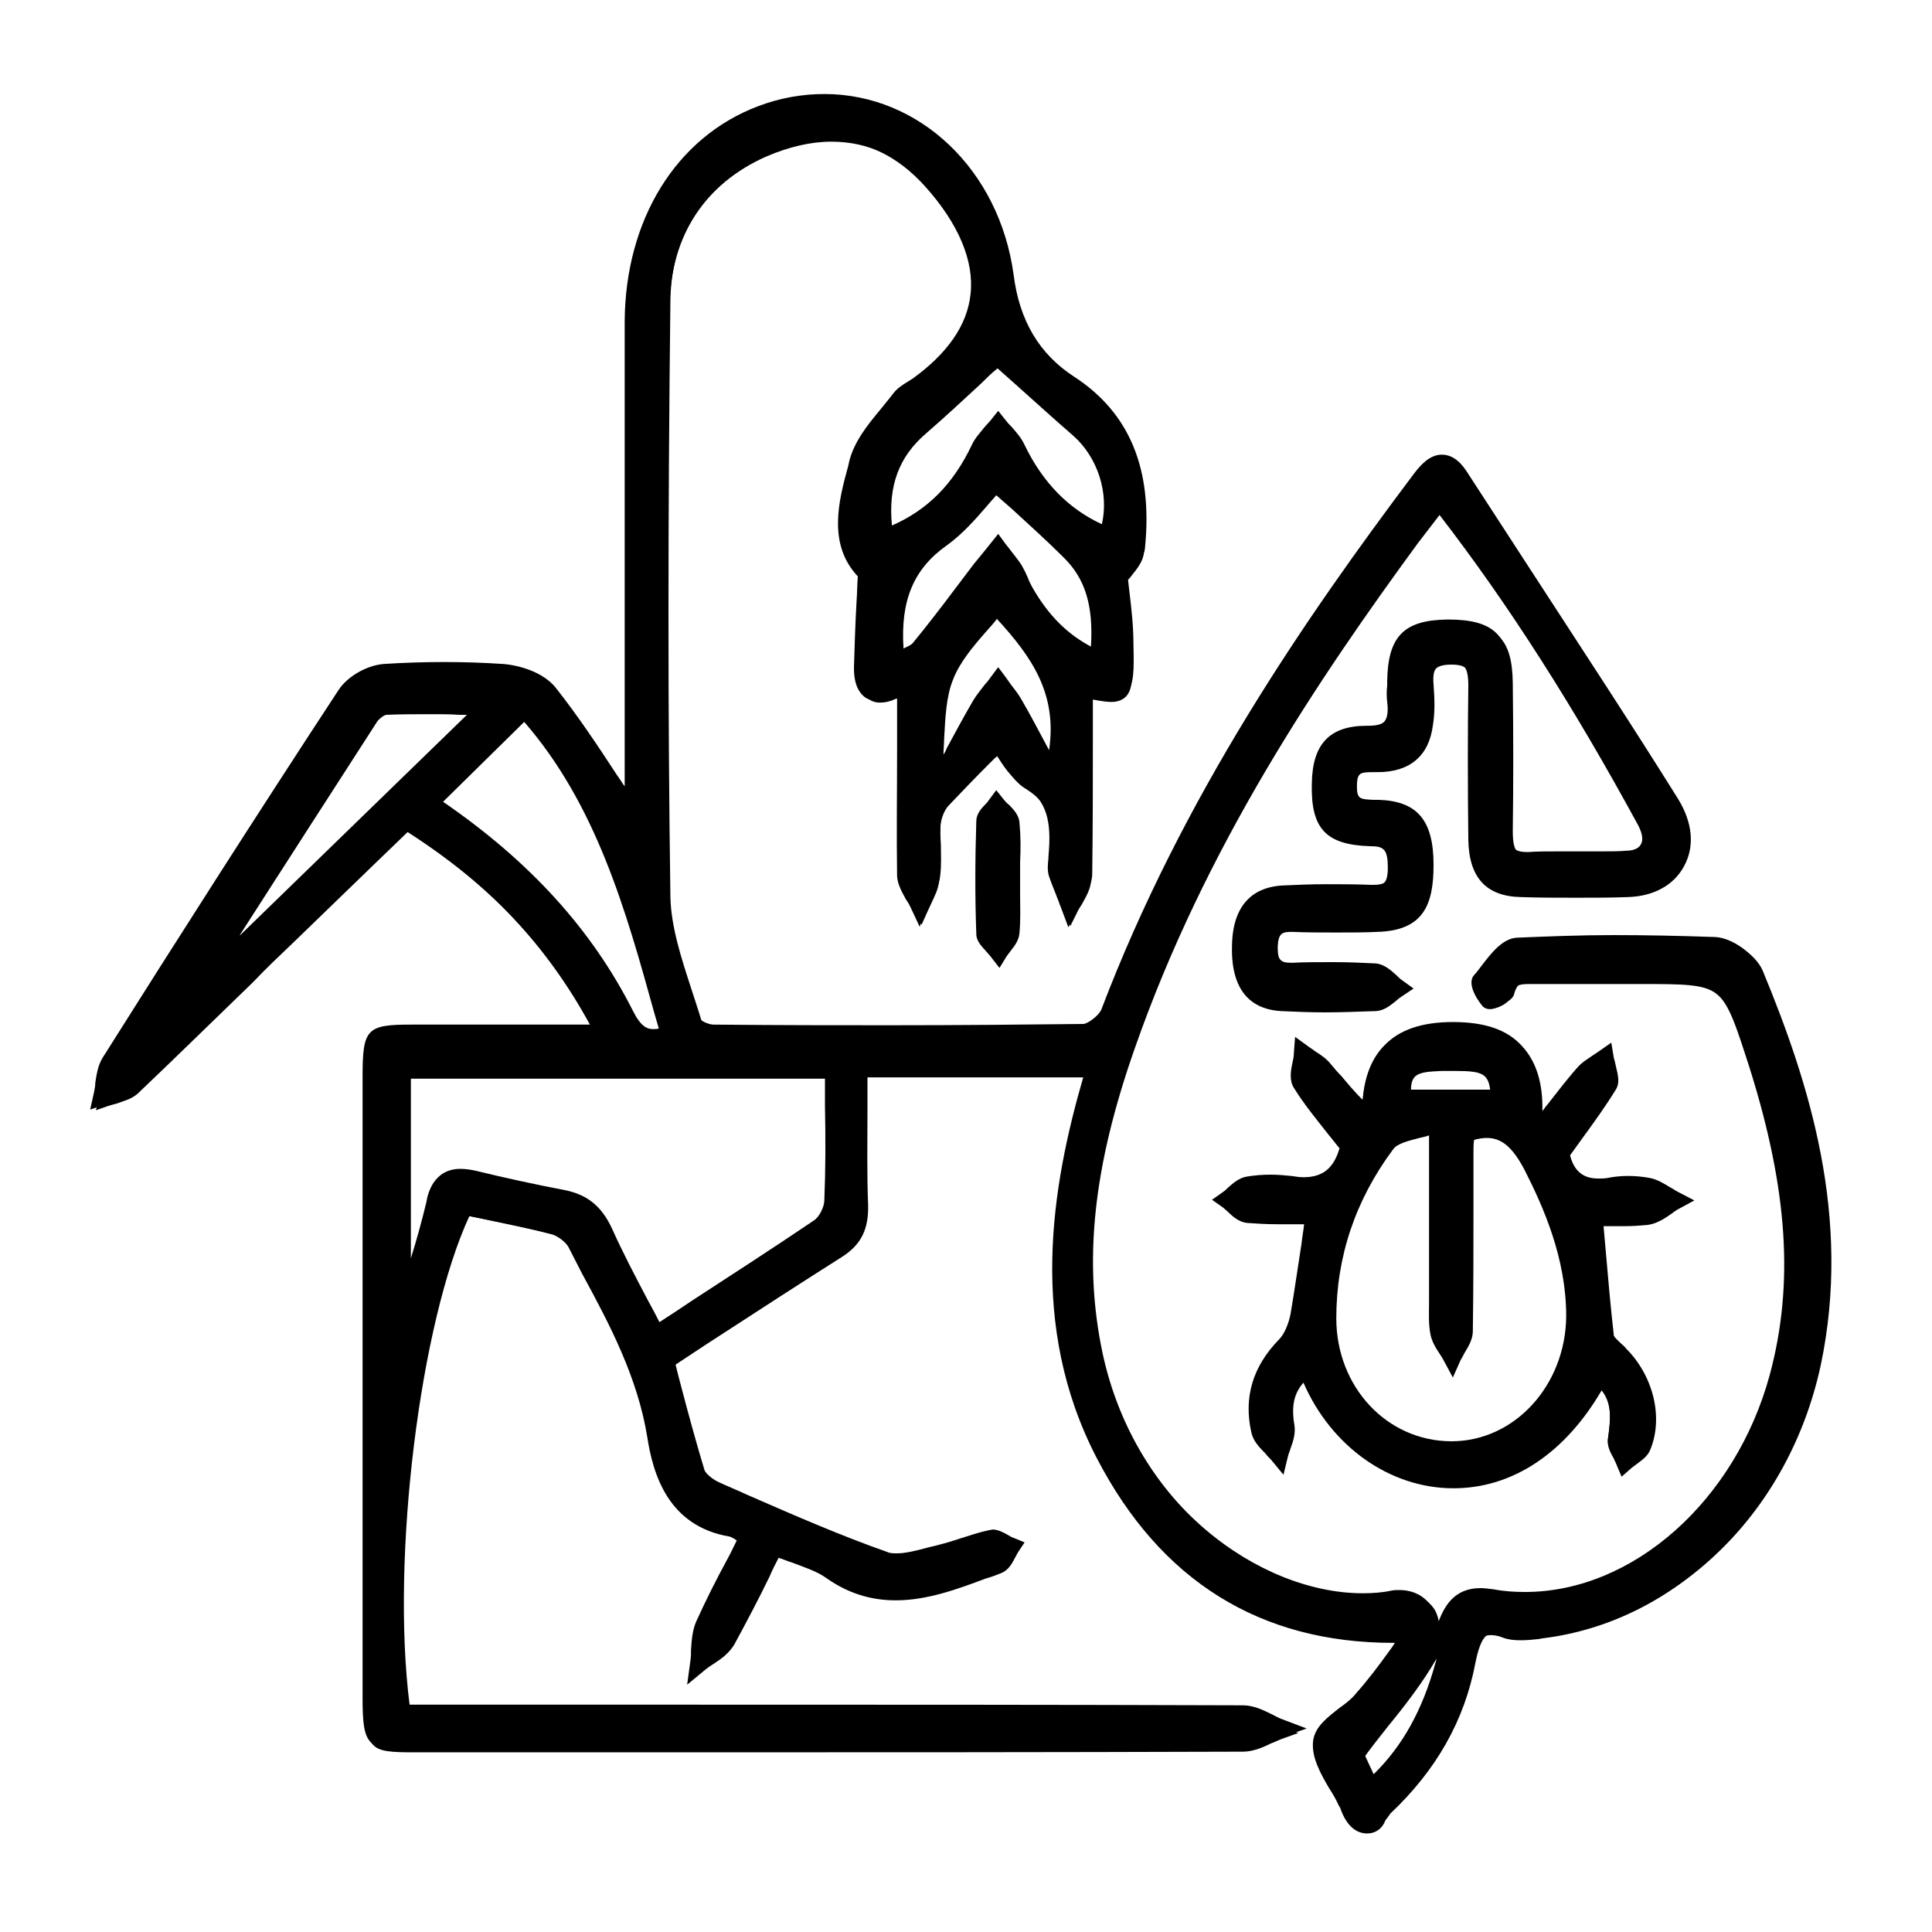 <svg xmlns="http://www.w3.org/2000/svg" xmlns:xlink="http://www.w3.org/1999/xlink" id="Layer_1" x="0px" y="0px" viewBox="0 0 300 300" style="enable-background:new 0 0 300 300;" xml:space="preserve"><style type="text/css">	.st0{display:none;}	.st1{display:inline;}</style><g class="st0">	<path class="st1" d="M285,201.1c0-2.5-0.6-3.1-3.1-3.1c-3.5,0-7,0-10.5,0h-20.6l1.7-5.3c0.5-1.6,1-3.1,1.5-4.6  c0.8-2.5,2.6-3.8,5.4-3.9c7.9-0.2,15.1-4,19.7-10.3c4.6-6.4,6-14.5,3.8-22.2c-0.5-1.9-0.4-4.1,0.3-5.8c3.1-7.2,2.4-13.9-2.2-20.4  c-1-1.4-1.6-3.2-1.6-4.9c-0.1-9-5.5-16.3-14.1-19c-1.8-0.6-3.5-1.8-4.7-3.3c-7.1-9.3-17.8-14.6-29.4-14.6c-10.8,0-20.8,4.7-27.7,13  c-2.6,3.2-5.8,4.5-8.8,5.8c-0.7,0.3-1.4,0.6-2.1,0.9l-5,2.3l2.3-6.3c0.2-0.7,0.4-1.2,0.6-1.7l5.5-14.2c3.5-9.1,7-18.2,10.5-27.3  c0.7-1.9,0.7-2.8,0.5-3.1c-0.2-0.4-0.8-1-2.8-1.7c-3.2-1.1-6.6-2.2-11.1-3.7c-1-0.3-1.7-0.5-2.3-0.5s-1.2,0-2.2,2.6  c-0.9,2.3-1.8,4.7-2.7,7l-2,5.1l-4.1-1.1V45.6c0-9,0-18,0-27c0-2.7-0.6-3.3-3.3-3.3c-2.3,0-4.7,0-7,0c-2.4,0-4.8,0-7.2,0h-1.6  c-3.4,0-3.9,0.4-3.9,3.8c0,6.6,0,13.1,0,19.7v18c0,0.6,0,1.2-0.1,1.7c0,0.2,0,0.5,0,0.7l-0.5,8.5l-3.9-7.6  c-1.5-2.9-2.6-5.9-3.8-8.7c-0.3-0.7-0.5-1.4-0.8-2.1c-0.8-2-1.6-2-2.1-2c-0.4,0-1,0.1-1.7,0.3c-3.1,1-6.3,2.1-9.3,3.1l-2,0.7  c-2.3,0.8-2.9,1.4-3.1,1.7c-0.2,0.4-0.2,1.3,0.6,3.4l4,10.4c4.8,12.5,9.7,25.4,14.7,38c2.4,6.2,3.6,12.6,3.5,19v0.2  c-0.1,5.3-0.8,6.2-6.2,7.6l-1.3,0.3l-0.9-0.9c-0.2-0.2-0.5-0.4-0.7-0.9c-0.3-0.5-0.5-1-0.8-1.5l-0.4-0.8  c-3.6-6.9-9.2-10.9-16.6-11.8c-2-0.2-4.1-0.4-6.7-0.4c-2.2,0-4.4,0.1-6.6,0.2h-0.6c-0.8,0-1.4,0.4-1.7,0.9c-0.4,0.6-0.4,1.4,0,2.2  c1.5,3.2,3.1,6.7,5.1,9.9c2.8,4.6,7.1,7.6,12.7,9c1.3,0.3,2.8,0.5,4.3,0.7c0.7,0.1,1.5,0.2,2.2,0.3l3,0.4l-5.8,13.5l-2.3-1.6  c-4.5-3.2-8.1-4.7-11.3-4.7c-4.8,0-9.7,3.3-16.5,11.1l-2.7,3.1l-1.2-3.9c-0.5-1.7-1-3.4-1.5-5.1c-1.1-3.9-2.2-7.5-3.5-11.1  c-1.7-4.8-4.9-8.8-9.8-12.4l-2.2-1.6L83,124c0.5-0.4,0.9-0.8,1.3-1.2c6-5.8,7.9-14.6,4.9-22.2c-3-7.7-10.5-12.8-19.1-13.1  c-2.1-0.1-4.4-0.8-6.1-2c-4.3-2.9-9.2-4.4-14.3-4.4C38,81.1,28,89,25.2,100.2c-0.6,2.6-1.8,4.6-3.7,6.5c-6,6.1-7.7,13.2-5.1,21  s8.1,12.4,16.4,13.8c1.2,0.2,2.3,0.3,3.6,0.4c0.6,0,1.2,0.1,1.8,0.2l2.4,0.2l-0.4,2.4c-1.2,7.9-0.4,12.7,3.1,19.8L59.8,198H19.3  c-4,0-4.3,0.3-4.3,4.3c0,23.3,0,77.6,0,77.6c0,4.8,0.1,4.8,4.9,4.8h231.6c10,0,20,0,30,0c2.9,0,3.4-0.8,3.4-3.1  C285,255.9,285,228.8,285,201.1z M188,122.6c-0.7-3.8,0.2-7.7,2.4-10.8c2.3-3.3,5.8-5.4,9.9-6c1.9-0.3,2.9-1,4.1-2.8  c6.1-9.3,15.1-14.2,26.6-14.7h0.2c11.6,0.5,20.5,5.3,26.6,14.3c1.3,2,2.5,2.8,4.5,3.1c4,0.6,7.4,2.8,9.7,5.9  c2.3,3.2,3.1,7.3,2.4,11.4c-0.3,1.4,0,2.3,1.1,3.4c5.9,6,6.6,13.1,1.9,19.9c-0.9,1.3-0.9,2.3,0,4.4c2.8,6.5,2.2,13.9-1.6,19.7  c-3.8,5.7-10.2,9.2-17.2,9.2l0,0c-0.3,0-0.5,0-0.8,0c-2.6-0.1-5.1-0.9-7.3-1.7c-4.2-1.5-8.3-3.2-11.4-4.6c-2.2-0.9-4.2-2-6.1-3.2  c-0.9-0.5-1.4-0.6-1.8-0.6c-0.6,0-1.2,0.2-2.1,0.6c-2.3,1.2-4.8,2.2-7.2,3.1c-1.1,0.4-2.3,0.9-3.4,1.4c-0.3,0.1-0.5,0.2-0.8,0.3  c-1,0.4-1.9,0.8-2.7,1.3c-3.5,2.2-7.5,3.4-11.5,3.4c-4.9,0-9.4-1.7-13.3-4.9c-7-5.9-9.2-15.5-5.4-23.9c0.9-2.1,0.9-3.4-0.4-5.1  c-4.2-6-3.4-13.6,1.8-18.8C187.9,125.5,188.3,124.4,188,122.6z M169.1,164.1c-0.5-1.8-0.5-4.2,0.3-6.2c1.1-3.1,2.3-6.1,3.6-9  c0.5-1.2,1-2.3,1.4-3.5l0.6-1.4h4.7l0.1,2.2c0,0.4,0,0.9,0.1,1.4c0.1,1.1,0.1,2.2,0.1,3.3c-0.1,1.7-0.2,3.3-0.3,5  c-0.2,2.7-0.4,5.5-0.4,8.1c0,5.2,0.2,10.6,0.7,16c0.1,1.7,0.7,3.5,1.7,5c1.3,2.1,2.8,4.1,4.4,6.2c0.7,1,1.5,2,2.2,3l2.7,3.6h-29  l1.8-3.3c0.5-1,1-1.9,1.6-2.9c1.1-2,2.2-3.9,2.9-5.8C171.1,178.8,171.4,171.6,169.1,164.1z M186.2,182.9l3.2-3.1  c4.8,3,9.7,4.5,14.9,4.5c0.3,0,0.5,0,0.8,0h0.1c1.7,0,3.1,1.5,3.5,2.6c0.7,1.8,1.4,3.7,2.1,5.6c0.3,0.7,0.5,1.5,0.8,2.3l1.1,3.1  h-17.6L186.2,182.9z M212.6,183l8.9-5.1l5.3,19.9h-9.9L212.6,183z M225.8,177.8l1.6-1c1.5-1,2.5-1.6,3.9-1.6s2.5,0.7,4.5,2l1.5,1  l-5.6,15.7L225.8,177.8z M241.4,178.3l9,4.9l-4.2,14.6h-9.8L241.4,178.3z M186.2,68l6.4-15.6l9.3,3.1l-0.9,2.2  c-0.9,2.2-1.7,4.4-2.6,6.6c-1.9,4.9-3.7,9.5-5.5,14.3c-1.2,3.2-2.5,6.4-3.8,9.5c-3,7.2-6,14.7-7.6,22.3c-1.9,9.1-5.3,17.6-8.7,25.8  c-2.1,5.2-4.3,10.5-6,16l-1.2,3.5l-2.6-2.6c-0.6-0.6-1.3-1.2-1.9-1.7c-1.7-1.4-3.4-2.8-4-4.9c-1-3.2-0.2-7,0.7-9.5  c3.9-10,8.1-20.1,12.2-29.9c1.5-3.7,3-7.3,4.5-11C178.5,86.7,182.3,77.4,186.2,68z M161.4,38.3c0-5.3,0-10.7,0-16V20h13.7v5.4  c0,5.1,0,10.1,0,15.2c0.1,13.8,0.1,28.1-0.2,42.2c-0.1,3.3-1.3,6.4-2.5,9.5c-0.5,1.3-1,2.6-1.4,3.8l-0.5,1.4l-4.3,0.4l-0.6-1.7  c-0.4-1.2-0.9-2.4-1.5-3.6c-1.3-2.9-2.6-5.9-2.6-9.1C161.3,68.4,161.4,53.1,161.4,38.3z M147.6,88.9c-1.7-4.3-3.5-8.7-5.1-13.1  c-1.4-4-3-8-4.6-12.2c-0.8-1.9-1.5-3.8-2.3-5.8l-0.9-2.2l9.3-3.2l2,5c0.8,2.1,1.7,4.2,2.5,6.3c1.4,3.7,2.9,7.5,4.3,11.2  c3.4,8.9,6.8,18.1,10.5,26.9c3.1,7.3,0.4,12.7-2.3,16.6l-3.2,4.7l-0.9-5.6C155.1,107.5,151.3,98,147.6,88.9z M148.8,135l3.3,1.9  v8.9l-10.4,2.5l-3.3-2.9L148.8,135z M136.4,133.5c-1.3,0.3-2.5,0.5-3.8,0.5c-6.6,0-12.6-4-15.3-10.3l-1.3-2.9l3.2-0.3  c0.8-0.1,1.6-0.1,2.4-0.1c7.8,0,13.5,3.5,16.4,10l1.1,2.5L136.4,133.5z M109.6,154.3c2.1-2.1,4.9-3.3,7.9-3.3  c3.5,0,6.8,1.7,8.7,4.6c1.7,2.6,4.5,4.1,7.6,4.1c3,0,5.8-1.5,7.6-4.1c2-2.9,5.1-4.5,8.5-4.5c3.2,0,6.4,1.4,8.7,4  c8.1,8.7,9.7,21.5,4.1,31.8c-0.4,0.7-0.7,1.4-1.1,2.1c-1.6,3.1-3.3,6.4-6.1,8.3c-1.6,1.1-3.6,1.2-4.9,1.2c-1.1,0-2.2-0.1-3.3-0.2  c-1-0.1-2-0.2-2.9-0.2h-0.1c-1.4,0-2.8,0-4.2,0h-6.4c-1.7,0-3.4,0-5.1,0c-1.7,0-3.4,0-5,0c-3.2,0-5.8,0-8.1,0.1h-0.2  c-2.4,0-4.1-1-5.4-3.1c-0.5-0.9-1-1.7-1.6-2.5c-3-4.8-6-9.7-6.5-16C101,167.8,103.7,160.4,109.6,154.3z M35.7,137.3  c-1.8,0-3.6-0.3-5.3-0.9c-6-2.2-9.7-6.6-10.6-12.9c-0.9-6.1,1.4-11.4,6.3-14.9c1.9-1.3,2.6-2.6,2.9-4.9c1-7.9,5.4-13.7,12.9-16.6  c2.6-1,5.3-1.6,7.8-1.6c4.6,0,8.9,1.6,12.7,4.9c1.6,1.3,3,1.9,4.9,1.9c0.4,0,0.8,0,1.2-0.1c0.5-0.1,1.1-0.1,1.6-0.1  c7.6,0,14.1,5.6,15.4,13.2c1.4,8.2-3.6,16-11.6,18.1c-0.6,0.2-1.1,0.2-1.6,0.2c-0.2,0-0.4,0-0.7,0l-3,0.3l0.5-2.9  c0.8-4.5,2.7-8.4,6.2-12.8c1.6-2,0.7-3,0.3-3.4c-0.4-0.5-1-0.7-1.5-0.7c-0.7,0-1.5,0.4-2.1,1.1c-3.4,3.8-5.8,8.3-7.3,13.8  c-0.3,1.1-0.9,1.8-1.6,2.7c-0.3,0.4-0.6,0.8-0.9,1.2l-2.4,3.6l-7.3-18.6c-0.1-0.3-0.2-0.5-0.3-0.8c-0.2-0.6-0.4-1.2-0.7-1.7  c-0.4-0.7-1-1.6-2-1.6c-0.3,0-0.6,0.1-0.9,0.2c-1.3,0.5-1.7,1.6-1.2,3c1.4,3.7,2.8,7.5,4.4,11.5c0.7,1.8,1.4,3.6,2.2,5.5l1.5,3.9  l-4.1-0.8c-0.6-0.1-1.1-0.2-1.5-0.3c-1-0.2-1.8-0.3-2.6-0.6c-2.2-0.8-4.4-1.7-6.6-2.6c-2.2-0.9-4.4-1.8-6.6-2.6  c-0.3-0.1-0.9-0.1-1.4-0.2h-0.4c-0.1,0-0.2,0-0.4,0c-2.4,0-2.5,1.2-2.6,1.8c-0.1,0.7-0.2,2.1,2.7,2.8c3.2,0.7,6.3,1.7,9.2,2.7  c1,0.3,1.8,0.9,2.6,1.4c0.3,0.2,0.5,0.4,0.8,0.5l2.3,1.4l-1.8,2.1C43,135.9,39.6,137.3,35.7,137.3z M59.8,183l-1.9,0.7l-6.1-12.2  l2.3-0.9c0.6-0.2,1.1-0.4,1.6-0.7c1.1-0.4,2.1-0.9,3.1-1.3c1.5-0.7,2.1-1.9,1.5-3.1c-0.5-1.1-1.5-1.3-2-1.3c-0.4,0-0.7,0.1-1.1,0.2  c-1.2,0.4-2.3,0.9-3.6,1.3c-0.6,0.2-1.2,0.5-1.8,0.7l-1.7,0.7l-1-1.5c-5.8-8.9-6.7-17-2.6-24.7c4.2-8,11.4-12.7,19.3-12.7  c0.8,0,1.6,0.1,2.4,0.1c11.4,1.3,17.8,6.6,21,17.2c1.6,5.3,3.1,10.6,4.7,16.2c0.7,2.5,1.4,5,2.2,7.5l1.3,4.5l-4.4-1.8  c-0.9-0.4-1.8-0.6-2.6-0.6c-2.1,0-4,1.2-5.9,2.6c-0.9,0.7-0.2,2,0,2.3c0.7,1.1,1.4,1.1,1.7,1.1c0.3,0,0.5-0.1,0.8-0.2  c1.6-0.5,3.1-1.3,4.7-2c0.7-0.3,1.4-0.6,2.1-0.9l2.4-1.1l0.7,2.6c0.3,0.9,0.5,1.9,0.7,2.9c0.5,2.2,1.1,4.5,1.9,6.6  c0.8,2,1.9,4,3,6.1c0.5,1,1.1,2,1.6,3l1.7,3.3H85.2c-1.5,0-3.1,0-4.6,0s-3,0-4.6,0c-2.5,0-4.6,0-6.5,0.1c-0.2,0-0.4,0-0.5,0  c-3.3,0-5.4-1.5-6.4-4.6c-0.2-0.6-0.5-1.3-0.9-2c-0.2-0.4-0.4-0.9-0.7-1.4l-1.1-2.2l2.3-0.9c0.8-0.3,1.5-0.6,2.3-0.9  c1.7-0.7,3.2-1.3,4.8-1.9c1.8-0.7,2.4-1.8,1.9-3.2c-0.3-0.9-1-1.3-2-1.3c-0.5,0-1,0.1-1.5,0.3c-1.7,0.6-3.5,1.3-5.3,2  C61.5,182.3,60.7,182.6,59.8,183z M19.7,202.7h260.5v22.5H19.7V202.7z M280.2,280.1H19.8v-22.6h260.3v22.6H280.2z M280.3,252.6  H19.8v-22.5h260.4v22.5H280.3z"></path>	<path class="st1" d="M285,201.1c0-2.5-0.6-3.1-3.1-3.1c-3.5,0-7,0-10.5,0h-20.6l1.7-5.3c0.5-1.6,1-3.1,1.5-4.6  c0.8-2.5,2.6-3.8,5.4-3.9c7.9-0.2,15.1-4,19.7-10.3c4.6-6.4,6-14.5,3.8-22.2c-0.5-1.9-0.4-4.1,0.3-5.8c3.1-7.2,2.4-13.9-2.2-20.4  c-1-1.4-1.6-3.2-1.6-4.9c-0.1-9-5.5-16.3-14.1-19c-1.8-0.6-3.5-1.8-4.7-3.3c-7.1-9.3-17.8-14.6-29.4-14.6c-10.8,0-20.8,4.7-27.7,13  c-2.6,3.2-5.8,4.5-8.8,5.8c-0.7,0.3-1.4,0.6-2.1,0.9l-5,2.3l2.3-6.3c0.2-0.7,0.4-1.2,0.6-1.7l5.5-14.2c3.5-9.1,7-18.2,10.5-27.3  c0.7-1.9,0.7-2.8,0.5-3.1c-0.2-0.4-0.8-1-2.8-1.7c-3.2-1.1-6.6-2.2-11.1-3.7c-1-0.3-1.7-0.5-2.3-0.5s-1.2,0-2.2,2.6  c-0.9,2.3-1.8,4.7-2.7,7l-2,5.1l-4.1-1.1V45.6c0-9,0-18,0-27c0-2.7-0.6-3.3-3.3-3.3c-2.3,0-4.7,0-7,0c-2.4,0-4.8,0-7.2,0h-1.6  c-3.4,0-3.9,0.4-3.9,3.8c0,6.6,0,13.1,0,19.7v18c0,0.6,0,1.2-0.1,1.7c0,0.2,0,0.5,0,0.7l-0.5,8.5l-3.9-7.6  c-1.5-2.9-2.6-5.9-3.8-8.7c-0.3-0.7-0.5-1.4-0.8-2.1c-0.8-2-1.6-2-2.1-2c-0.4,0-1,0.1-1.7,0.3c-3.1,1-6.3,2.1-9.3,3.1l-2,0.7  c-2.3,0.8-2.9,1.4-3.1,1.7c-0.2,0.4-0.2,1.3,0.6,3.4l4,10.4c4.8,12.5,9.7,25.4,14.7,38c2.4,6.2,3.6,12.6,3.5,19v0.2  c-0.1,5.3-0.8,6.2-6.2,7.6l-1.3,0.3l-0.9-0.9c-0.2-0.2-0.5-0.4-0.7-0.9c-0.3-0.5-0.5-1-0.8-1.5l-0.4-0.8  c-3.6-6.9-9.2-10.9-16.6-11.8c-2-0.2-4.1-0.4-6.7-0.4c-2.2,0-4.4,0.1-6.6,0.2h-0.6c-0.8,0-1.4,0.4-1.7,0.9c-0.4,0.6-0.4,1.4,0,2.2  c1.5,3.2,3.1,6.7,5.1,9.9c2.8,4.6,7.1,7.6,12.7,9c1.3,0.3,2.8,0.5,4.3,0.7c0.7,0.1,1.5,0.2,2.2,0.3l3,0.4l-5.8,13.5l-2.3-1.6  c-4.5-3.2-8.1-4.7-11.3-4.7c-4.8,0-9.7,3.3-16.5,11.1l-2.7,3.1l-1.2-3.9c-0.5-1.7-1-3.4-1.5-5.1c-1.1-3.9-2.2-7.5-3.5-11.1  c-1.7-4.8-4.9-8.8-9.8-12.4l-2.2-1.6L83,124c0.5-0.4,0.9-0.8,1.3-1.2c6-5.8,7.9-14.6,4.9-22.2c-3-7.7-10.5-12.8-19.1-13.1  c-2.1-0.1-4.4-0.8-6.1-2c-4.3-2.9-9.2-4.4-14.3-4.4C38,81.1,28,89,25.2,100.2c-0.6,2.6-1.8,4.6-3.7,6.5c-6,6.1-7.7,13.2-5.1,21  s8.1,12.4,16.4,13.8c1.2,0.2,2.3,0.3,3.6,0.4c0.6,0,1.2,0.1,1.8,0.2l2.4,0.2l-0.4,2.4c-1.2,7.9-0.4,12.7,3.1,19.8L59.8,198H19.3  c-4,0-4.3,0.3-4.3,4.3c0,23.3,0,77.6,0,77.6c0,4.8,0.1,4.8,4.9,4.8h231.6c10,0,20,0,30,0c2.9,0,3.4-0.8,3.4-3.1  C285,255.9,285,228.8,285,201.1z M188,122.6c-0.7-3.8,0.2-7.7,2.4-10.8c2.3-3.3,5.8-5.4,9.9-6c1.9-0.3,2.9-1,4.1-2.8  c6.1-9.3,15.1-14.2,26.6-14.7h0.2c11.6,0.5,20.5,5.3,26.6,14.3c1.3,2,2.5,2.8,4.5,3.1c4,0.6,7.4,2.8,9.7,5.9  c2.3,3.2,3.1,7.3,2.4,11.4c-0.3,1.4,0,2.3,1.1,3.4c5.9,6,6.6,13.1,1.9,19.9c-0.9,1.3-0.9,2.3,0,4.4c2.8,6.5,2.2,13.9-1.6,19.7  c-3.8,5.7-10.2,9.2-17.2,9.2l0,0c-0.3,0-0.5,0-0.8,0c-2.6-0.1-5.1-0.9-7.3-1.7c-4.2-1.5-8.3-3.2-11.4-4.6c-2.2-0.9-4.2-2-6.1-3.2  c-0.9-0.5-1.4-0.6-1.8-0.6c-0.6,0-1.2,0.2-2.1,0.6c-2.3,1.2-4.8,2.2-7.2,3.1c-1.1,0.4-2.3,0.9-3.4,1.4c-0.3,0.1-0.5,0.2-0.8,0.3  c-1,0.4-1.9,0.8-2.7,1.3c-3.5,2.2-7.5,3.4-11.5,3.4c-4.9,0-9.4-1.7-13.3-4.9c-7-5.9-9.2-15.5-5.4-23.9c0.9-2.1,0.9-3.4-0.4-5.1  c-4.2-6-3.4-13.6,1.8-18.8C187.9,125.5,188.3,124.4,188,122.6z M169.1,164.1c-0.5-1.8-0.5-4.2,0.3-6.2c1.1-3.1,2.3-6.1,3.6-9  c0.5-1.2,1-2.3,1.4-3.5l0.6-1.4h4.7l0.1,2.2c0,0.4,0,0.9,0.1,1.4c0.1,1.1,0.1,2.2,0.1,3.3c-0.1,1.7-0.2,3.3-0.3,5  c-0.2,2.7-0.4,5.5-0.4,8.1c0,5.2,0.2,10.6,0.7,16c0.1,1.7,0.7,3.5,1.7,5c1.3,2.1,2.8,4.1,4.4,6.2c0.7,1,1.5,2,2.2,3l2.7,3.6h-29  l1.8-3.3c0.5-1,1-1.9,1.6-2.9c1.1-2,2.2-3.9,2.9-5.8C171.1,178.8,171.4,171.6,169.1,164.1z M186.2,182.9l3.2-3.1  c4.8,3,9.7,4.5,14.9,4.5c0.3,0,0.5,0,0.8,0h0.1c1.7,0,3.1,1.5,3.5,2.6c0.7,1.8,1.4,3.7,2.1,5.6c0.3,0.7,0.5,1.5,0.8,2.3l1.1,3.1  h-17.6L186.2,182.9z M212.6,183l8.9-5.1l5.3,19.9h-9.9L212.6,183z M225.8,177.8l1.6-1c1.5-1,2.5-1.6,3.9-1.6s2.5,0.7,4.5,2l1.5,1  l-5.6,15.7L225.8,177.8z M241.4,178.3l9,4.9l-4.2,14.6h-9.8L241.4,178.3z M186.2,68l6.4-15.6l9.3,3.1l-0.9,2.2  c-0.9,2.2-1.7,4.4-2.6,6.6c-1.9,4.9-3.7,9.5-5.5,14.3c-1.2,3.2-2.5,6.4-3.8,9.5c-3,7.2-6,14.7-7.6,22.3c-1.9,9.1-5.3,17.6-8.7,25.8  c-2.1,5.2-4.3,10.5-6,16l-1.2,3.5l-2.6-2.6c-0.6-0.6-1.3-1.2-1.9-1.7c-1.7-1.4-3.4-2.8-4-4.9c-1-3.2-0.2-7,0.7-9.5  c3.9-10,8.1-20.1,12.2-29.9c1.5-3.7,3-7.3,4.5-11C178.5,86.7,182.3,77.4,186.2,68z M161.4,38.3c0-5.3,0-10.7,0-16V20h13.7v5.4  c0,5.1,0,10.1,0,15.2c0.1,13.8,0.1,28.1-0.2,42.2c-0.1,3.3-1.3,6.4-2.5,9.5c-0.5,1.3-1,2.6-1.4,3.8l-0.5,1.4l-4.3,0.4l-0.6-1.7  c-0.4-1.2-0.9-2.4-1.5-3.6c-1.3-2.9-2.6-5.9-2.6-9.1C161.3,68.4,161.4,53.1,161.4,38.3z M147.6,88.9c-1.7-4.3-3.5-8.7-5.1-13.1  c-1.4-4-3-8-4.6-12.2c-0.8-1.9-1.5-3.8-2.3-5.8l-0.9-2.2l9.3-3.2l2,5c0.8,2.1,1.7,4.2,2.5,6.3c1.4,3.7,2.9,7.5,4.3,11.2  c3.4,8.9,6.8,18.1,10.5,26.9c3.1,7.3,0.4,12.7-2.3,16.6l-3.2,4.7l-0.9-5.6C155.1,107.5,151.3,98,147.6,88.9z M148.8,135l3.3,1.9  v8.9l-10.4,2.5l-3.3-2.9L148.8,135z M136.4,133.5c-1.3,0.3-2.5,0.5-3.8,0.5c-6.6,0-12.6-4-15.3-10.3l-1.3-2.9l3.2-0.3  c0.8-0.1,1.6-0.1,2.4-0.1c7.8,0,13.5,3.5,16.4,10l1.1,2.5L136.4,133.5z M109.6,154.3c2.1-2.1,4.9-3.3,7.9-3.3  c3.5,0,6.8,1.7,8.7,4.6c1.7,2.6,4.5,4.1,7.6,4.1c3,0,5.8-1.5,7.6-4.1c2-2.9,5.1-4.5,8.5-4.5c3.2,0,6.4,1.4,8.7,4  c8.1,8.7,9.7,21.5,4.1,31.8c-0.4,0.7-0.7,1.4-1.1,2.1c-1.6,3.1-3.3,6.4-6.1,8.3c-1.6,1.1-3.6,1.2-4.9,1.2c-1.1,0-2.2-0.1-3.3-0.2  c-1-0.1-2-0.2-2.9-0.2h-0.1c-1.4,0-2.8,0-4.2,0h-6.4c-1.7,0-3.4,0-5.1,0c-1.7,0-3.4,0-5,0c-3.2,0-5.8,0-8.1,0.1h-0.2  c-2.4,0-4.1-1-5.4-3.1c-0.5-0.9-1-1.7-1.6-2.5c-3-4.8-6-9.7-6.5-16C101,167.8,103.7,160.4,109.6,154.3z M35.7,137.3  c-1.8,0-3.6-0.3-5.3-0.9c-6-2.2-9.7-6.6-10.6-12.9c-0.9-6.1,1.4-11.4,6.3-14.9c1.9-1.3,2.6-2.6,2.9-4.9c1-7.9,5.4-13.7,12.9-16.6  c2.6-1,5.3-1.6,7.8-1.6c4.6,0,8.9,1.6,12.7,4.9c1.6,1.3,3,1.9,4.9,1.9c0.4,0,0.8,0,1.2-0.1c0.5-0.1,1.1-0.1,1.6-0.1  c7.6,0,14.1,5.6,15.4,13.2c1.4,8.2-3.6,16-11.6,18.1c-0.6,0.2-1.1,0.2-1.6,0.2c-0.2,0-0.4,0-0.7,0l-3,0.3l0.5-2.9  c0.8-4.5,2.7-8.4,6.2-12.8c1.6-2,0.7-3,0.3-3.4c-0.4-0.5-1-0.7-1.5-0.7c-0.7,0-1.5,0.4-2.1,1.1c-3.4,3.8-5.8,8.3-7.3,13.8  c-0.3,1.1-0.9,1.8-1.6,2.7c-0.3,0.4-0.6,0.8-0.9,1.2l-2.4,3.6l-7.3-18.6c-0.1-0.3-0.2-0.5-0.3-0.8c-0.2-0.6-0.4-1.2-0.7-1.7  c-0.4-0.7-1-1.6-2-1.6c-0.3,0-0.6,0.1-0.9,0.2c-1.3,0.5-1.7,1.6-1.2,3c1.4,3.7,2.8,7.5,4.4,11.5c0.7,1.8,1.4,3.6,2.2,5.5l1.5,3.9  l-4.1-0.8c-0.6-0.1-1.1-0.2-1.5-0.3c-1-0.2-1.8-0.3-2.6-0.6c-2.2-0.8-4.4-1.7-6.6-2.6c-2.2-0.9-4.4-1.8-6.6-2.6  c-0.3-0.1-0.9-0.1-1.4-0.2h-0.4c-0.1,0-0.2,0-0.4,0c-2.4,0-2.5,1.2-2.6,1.8c-0.1,0.7-0.2,2.1,2.7,2.8c3.2,0.7,6.3,1.7,9.2,2.7  c1,0.3,1.8,0.9,2.6,1.4c0.3,0.2,0.5,0.4,0.8,0.5l2.3,1.4l-1.8,2.1C43,135.9,39.6,137.3,35.7,137.3z M59.8,183l-1.9,0.7l-6.1-12.2  l2.3-0.9c0.6-0.2,1.1-0.4,1.6-0.7c1.1-0.4,2.1-0.9,3.1-1.3c1.5-0.7,2.1-1.9,1.5-3.1c-0.5-1.1-1.5-1.3-2-1.3c-0.4,0-0.7,0.1-1.1,0.2  c-1.2,0.4-2.3,0.9-3.6,1.3c-0.6,0.2-1.2,0.5-1.8,0.7l-1.7,0.7l-1-1.5c-5.8-8.9-6.7-17-2.6-24.7c4.2-8,11.4-12.7,19.3-12.7  c0.8,0,1.6,0.1,2.4,0.1c11.4,1.3,17.8,6.6,21,17.2c1.6,5.3,3.1,10.6,4.7,16.2c0.7,2.5,1.4,5,2.2,7.5l1.3,4.5l-4.4-1.8  c-0.9-0.4-1.8-0.6-2.6-0.6c-2.1,0-4,1.2-5.9,2.6c-0.9,0.7-0.2,2,0,2.3c0.7,1.1,1.4,1.1,1.7,1.1c0.3,0,0.5-0.1,0.8-0.2  c1.6-0.5,3.1-1.3,4.7-2c0.7-0.3,1.4-0.6,2.1-0.9l2.4-1.1l0.7,2.6c0.3,0.9,0.5,1.9,0.7,2.9c0.5,2.2,1.1,4.5,1.9,6.6  c0.8,2,1.9,4,3,6.1c0.5,1,1.1,2,1.6,3l1.7,3.3H85.2c-1.5,0-3.1,0-4.6,0s-3,0-4.6,0c-2.5,0-4.6,0-6.5,0.1c-0.2,0-0.4,0-0.5,0  c-3.3,0-5.4-1.5-6.4-4.6c-0.2-0.6-0.5-1.3-0.9-2c-0.2-0.4-0.4-0.9-0.7-1.4l-1.1-2.2l2.3-0.9c0.8-0.3,1.5-0.6,2.3-0.9  c1.7-0.7,3.2-1.3,4.8-1.9c1.8-0.7,2.4-1.8,1.9-3.2c-0.3-0.9-1-1.3-2-1.3c-0.5,0-1,0.1-1.5,0.3c-1.7,0.6-3.5,1.3-5.3,2  C61.5,182.3,60.7,182.6,59.8,183z M19.7,202.7h260.5v22.5H19.7V202.7z M280.2,280.1H19.8v-22.6h260.3v22.6H280.2z M280.3,252.6  H19.8v-22.5h260.4v22.5H280.3z"></path>	<path class="st1" d="M246.5,113.7L246.5,113.7c-0.5,0.6-1.2,1.6-1.6,1.7c-0.5,0-1.4-0.4-2.2-0.7c-0.2-0.1-0.4-0.2-0.6-0.2  c0-0.1-0.1-0.3-0.1-0.3c-2.1-4.9-5.8-7.5-10.7-7.5h-0.2c-4.8,0.1-8.4,2.6-10.6,7.4c-0.3,0.6-1,1.7-2.1,1.7c-0.3,0-0.6-0.1-0.9-0.2  c-1.7-0.7-1.4-2.3-1.2-3.1c1.8-5.8,8.4-10.3,14.9-10.3c6.6,0,13.1,4.5,15,10.3c0.1,0.3,0.2,0.6,0.2,0.9  C246.4,113.4,246.5,113.5,246.5,113.7z"></path>	<path class="st1" d="M246.5,113.7L246.5,113.7c-0.5,0.6-1.2,1.6-1.6,1.7c-0.5,0-1.4-0.4-2.2-0.7c-0.2-0.1-0.4-0.2-0.6-0.2  c0-0.1-0.1-0.3-0.1-0.3c-2.1-4.9-5.8-7.5-10.7-7.5h-0.2c-4.8,0.1-8.4,2.6-10.6,7.4c-0.3,0.6-1,1.7-2.1,1.7c-0.3,0-0.6-0.1-0.9-0.2  c-1.7-0.7-1.4-2.3-1.2-3.1c1.8-5.8,8.4-10.3,14.9-10.3c6.6,0,13.1,4.5,15,10.3c0.1,0.3,0.2,0.6,0.2,0.9  C246.4,113.4,246.5,113.5,246.5,113.7z"></path>	<path class="st1" d="M210.6,145.7c-0.3,1.7-1.9,2-2.9,2c-0.2,0-0.4,0-0.7,0c-5.7-0.6-10.1-5.6-10.2-11.3c0-5.9,4.5-10.9,10.3-11.4  c0.2,0,0.4,0,0.5,0c1,0,2.7,0.3,2.8,2c0.2,1.3-0.8,2.2-2.7,2.5c-4.1,0.7-6.5,3.5-6.3,7c0.2,3.6,2.4,6,6.3,6.6  C209.9,143.5,210.8,144.3,210.6,145.7z"></path>	<path class="st1" d="M210.6,145.7c-0.3,1.7-1.9,2-2.9,2c-0.2,0-0.4,0-0.7,0c-5.7-0.6-10.1-5.6-10.2-11.3c0-5.9,4.5-10.9,10.3-11.4  c0.2,0,0.4,0,0.5,0c1,0,2.7,0.3,2.8,2c0.2,1.3-0.8,2.2-2.7,2.5c-4.1,0.7-6.5,3.5-6.3,7c0.2,3.6,2.4,6,6.3,6.6  C209.9,143.5,210.8,144.3,210.6,145.7z"></path>	<path class="st1" d="M47,213.9c0,1.2-0.9,2.1-2.2,2.2c-0.5,0-1,0.1-1.7,0.1c-0.5,0-1,0-1.5,0s-1,0-1.5,0s-1,0-1.6,0  c-0.5,0-1,0-1.5,0c-0.6,0-1.2,0-1.7-0.1c-1.3-0.1-2.2-1-2.2-2.2s0.9-2.2,2.1-2.2c1.6-0.1,3.2-0.1,4.8-0.1s3.2,0,4.7,0.1  C46.4,211.8,47,212.9,47,213.9z"></path>	<path class="st1" d="M47,213.9c0,1.2-0.9,2.1-2.2,2.2c-0.5,0-1,0.1-1.7,0.1c-0.5,0-1,0-1.5,0s-1,0-1.5,0s-1,0-1.6,0  c-0.5,0-1,0-1.5,0c-0.6,0-1.2,0-1.7-0.1c-1.3-0.1-2.2-1-2.2-2.2s0.9-2.2,2.1-2.2c1.6-0.1,3.2-0.1,4.8-0.1s3.2,0,4.7,0.1  C46.4,211.8,47,212.9,47,213.9z"></path>	<path class="st1" d="M156.9,214c0,1.2-0.9,2.1-2.3,2.2c-0.5,0-1,0.1-1.7,0.1c-0.5,0-0.9,0-1.4,0s-1,0-1.5,0h-0.1c-0.5,0-1,0-1.5,0  s-0.9,0-1.4,0c-0.6,0-1.1,0-1.6,0c-1.4-0.1-2.4-1-2.3-2.3c0-1.3,0.9-2.1,2.2-2.2c1.5-0.1,3.1-0.1,4.7-0.1c1.5,0,3,0,4.6,0.1  C156,211.8,156.9,212.7,156.9,214z"></path>	<path class="st1" d="M156.9,214c0,1.2-0.9,2.1-2.3,2.2c-0.5,0-1,0.1-1.7,0.1c-0.5,0-0.9,0-1.4,0s-1,0-1.5,0h-0.1c-0.5,0-1,0-1.5,0  s-0.9,0-1.4,0c-0.6,0-1.1,0-1.6,0c-1.4-0.1-2.4-1-2.3-2.3c0-1.3,0.9-2.1,2.2-2.2c1.5-0.1,3.1-0.1,4.7-0.1c1.5,0,3,0,4.6,0.1  C156,211.8,156.9,212.7,156.9,214z"></path>	<path class="st1" d="M266.7,213.9c0,1.2-0.9,2.1-2.2,2.2c-0.5,0-1,0.1-1.6,0.1c-0.5,0-1,0-1.5,0s-1,0-1.5,0s-1,0-1.6,0  c-0.5,0-1,0-1.5,0c-0.6,0-1.2,0-1.7-0.1c-1.3-0.1-2.2-1-2.2-2.2s0.9-2.2,2.1-2.2c1.6-0.1,3.2-0.1,4.8-0.1s3.2,0,4.7,0.1  S266.7,212.9,266.7,213.9z"></path>	<path class="st1" d="M266.7,213.9c0,1.2-0.9,2.1-2.2,2.2c-0.5,0-1,0.1-1.6,0.1c-0.5,0-1,0-1.5,0s-1,0-1.5,0s-1,0-1.6,0  c-0.5,0-1,0-1.5,0c-0.6,0-1.2,0-1.7-0.1c-1.3-0.1-2.2-1-2.2-2.2s0.9-2.2,2.1-2.2c1.6-0.1,3.2-0.1,4.8-0.1s3.2,0,4.7,0.1  S266.7,212.9,266.7,213.9z"></path>	<path class="st1" d="M47,241.3c0,1.3-0.9,2.2-2.3,2.3c-0.5,0-1,0-1.7,0c-0.5,0-1,0-1.5,0s-1,0-1.5,0s-1,0-1.5,0s-0.9,0-1.4,0  c-0.6,0-1.1,0-1.6-0.1c-1.3-0.1-2.2-1-2.3-2.2c0-1.3,0.9-2.2,2.2-2.3c1.5-0.1,3.1-0.1,4.6-0.1c1.6,0,3.1,0,4.7,0.1  C46.1,239.2,47,240.1,47,241.3z"></path>	<path class="st1" d="M47,241.3c0,1.3-0.9,2.2-2.3,2.3c-0.5,0-1,0-1.7,0c-0.5,0-1,0-1.5,0s-1,0-1.5,0s-1,0-1.5,0s-0.9,0-1.4,0  c-0.6,0-1.1,0-1.6-0.1c-1.3-0.1-2.2-1-2.3-2.2c0-1.3,0.9-2.2,2.2-2.3c1.5-0.1,3.1-0.1,4.6-0.1c1.6,0,3.1,0,4.7,0.1  C46.1,239.2,47,240.1,47,241.3z"></path>	<path class="st1" d="M156.9,241.3c0,1.1-0.7,2.2-2.1,2.2c-1.6,0.1-3.1,0.1-4.7,0.1c-1.6,0-3.2,0-4.8-0.1c-1.2-0.1-2.1-1-2.1-2.2  s0.9-2.1,2.2-2.2c0.5,0,1-0.1,1.7-0.1c0.5,0,0.9,0,1.4,0s1,0,1.5,0c0.6,0,1.1,0,1.6,0s1,0,1.5,0c0.6,0,1.2,0,1.7,0.1  C156,239.2,156.8,240.1,156.9,241.3z"></path>	<path class="st1" d="M156.9,241.3c0,1.1-0.7,2.2-2.1,2.2c-1.6,0.1-3.1,0.1-4.7,0.1c-1.6,0-3.2,0-4.8-0.1c-1.2-0.1-2.1-1-2.1-2.2  s0.9-2.1,2.2-2.2c0.5,0,1-0.1,1.7-0.1c0.5,0,0.9,0,1.4,0s1,0,1.5,0c0.6,0,1.1,0,1.6,0s1,0,1.5,0c0.6,0,1.2,0,1.7,0.1  C156,239.2,156.8,240.1,156.9,241.3z"></path>	<path class="st1" d="M266.7,241.3c0,1.1-0.7,2.2-2.1,2.2c-1.5,0.1-3.1,0.1-4.7,0.1s-3.2,0-4.8-0.1c-1.2-0.1-2.1-1-2.1-2.2  c0-1.3,0.9-2.2,2.4-2.3c0.5,0,1,0,1.6,0h0.6l0,0h2.3c0.5,0,1,0,1.5,0s1,0,1.5,0c0.6,0,1.2,0,1.7,0.1  C265.8,239.2,266.7,240.1,266.7,241.3z"></path>	<path class="st1" d="M266.7,241.3c0,1.1-0.7,2.2-2.1,2.2c-1.5,0.1-3.1,0.1-4.7,0.1s-3.2,0-4.8-0.1c-1.2-0.1-2.1-1-2.1-2.2  c0-1.3,0.9-2.2,2.4-2.3c0.5,0,1,0,1.6,0h0.6l0,0h2.3c0.5,0,1,0,1.5,0s1,0,1.5,0c0.6,0,1.2,0,1.7,0.1  C265.8,239.2,266.7,240.1,266.7,241.3z"></path>	<path class="st1" d="M47,268.7c0,1.3-0.9,2.2-2.3,2.3c-1.5,0.1-3.1,0.1-4.6,0.1c-1.6,0-3.1,0-4.7-0.1c-1.3-0.1-2.1-0.9-2.2-2.2  c0-1.3,0.9-2.2,2.3-2.3c0.5,0,1,0,1.7,0c0.5,0,0.9,0,1.4,0s1,0,1.4,0h0.2c0.4,0,0.9,0,1.3,0c0.4,0,0.9,0,1.3,0c0.5,0,1,0,1.5,0  C46.1,266.6,47,267.4,47,268.7z"></path>	<path class="st1" d="M47,268.7c0,1.3-0.9,2.2-2.3,2.3c-1.5,0.1-3.1,0.1-4.6,0.1c-1.6,0-3.1,0-4.7-0.1c-1.3-0.1-2.1-0.9-2.2-2.2  c0-1.3,0.9-2.2,2.3-2.3c0.5,0,1,0,1.7,0c0.5,0,0.9,0,1.4,0s1,0,1.4,0h0.2c0.4,0,0.9,0,1.3,0c0.4,0,0.9,0,1.3,0c0.5,0,1,0,1.5,0  C46.1,266.6,47,267.4,47,268.7z"></path>	<path class="st1" d="M156.9,268.7c0,1.3-0.9,2.2-2.3,2.3c-0.5,0-1,0.1-1.7,0.1c-0.5,0-1,0-1.5,0s-1,0-1.5,0s-1,0-1.5,0  s-0.9,0-1.4,0c-0.6,0-1.1,0-1.6-0.1c-1.4-0.1-2.3-1-2.3-2.3s0.9-2.1,2.2-2.2c1.5-0.1,3.1-0.1,4.6-0.1s3.1,0,4.6,0.1  C155.9,266.6,156.8,267.5,156.9,268.7z"></path>	<path class="st1" d="M156.9,268.7c0,1.3-0.9,2.2-2.3,2.3c-0.5,0-1,0.1-1.7,0.1c-0.5,0-1,0-1.5,0s-1,0-1.5,0s-1,0-1.5,0  s-0.9,0-1.4,0c-0.6,0-1.1,0-1.6-0.1c-1.4-0.1-2.3-1-2.3-2.3s0.9-2.1,2.2-2.2c1.5-0.1,3.1-0.1,4.6-0.1s3.1,0,4.6,0.1  C155.9,266.6,156.8,267.5,156.9,268.7z"></path>	<path class="st1" d="M266.7,268.7c0,1.4-0.9,2.2-2.6,2.3c-0.5,0-1.1,0-1.6,0s-1,0-1.5,0s-0.9,0-1.4,0s-0.9,0-1.4,0  c-0.4,0-0.9,0-1.3,0c-0.5,0-1,0-1.5,0c-1.5-0.1-2.4-0.9-2.5-2.2c0-1.3,0.9-2.2,2.3-2.3c1.4-0.1,2.9-0.1,4.5-0.1c1.4,0,3,0,4.5,0.1  S266.6,267.4,266.7,268.7z"></path>	<path class="st1" d="M266.7,268.7c0,1.4-0.9,2.2-2.6,2.3c-0.5,0-1.1,0-1.6,0s-1,0-1.5,0s-0.9,0-1.4,0s-0.9,0-1.4,0  c-0.4,0-0.9,0-1.3,0c-0.5,0-1,0-1.5,0c-1.5-0.1-2.4-0.9-2.5-2.2c0-1.3,0.9-2.2,2.3-2.3c1.4-0.1,2.9-0.1,4.5-0.1c1.4,0,3,0,4.5,0.1  S266.6,267.4,266.7,268.7z"></path>	<path class="st1" d="M86,156.8C85.9,156.9,85.9,156.9,86,156.8c-0.5,0.7-1.1,1.5-1.6,1.8c-2.4,1.3-5.1,2.2-7.7,3.1l-0.4,0.1  c-0.4,0.1-0.7,0.2-1,0.2c-1.2,0-1.7-0.8-2-1.4c-0.6-1.6,0.4-2.5,1.4-2.9c3.4-1.5,6-2.5,8.5-3.3c0.3-0.1,0.5-0.1,0.8-0.1  c0.5,0,0.9,0.2,1.3,0.5C85.6,155.3,85.9,156,86,156.8z"></path>	<path class="st1" d="M86,156.8C85.9,156.9,85.9,156.9,86,156.8c-0.5,0.7-1.1,1.5-1.6,1.8c-2.4,1.3-5.1,2.2-7.7,3.1l-0.4,0.1  c-0.4,0.1-0.7,0.2-1,0.2c-1.2,0-1.7-0.8-2-1.4c-0.6-1.6,0.4-2.5,1.4-2.9c3.4-1.5,6-2.5,8.5-3.3c0.3-0.1,0.5-0.1,0.8-0.1  c0.5,0,0.9,0.2,1.3,0.5C85.6,155.3,85.9,156,86,156.8z"></path>	<path class="st1" d="M122,183.7c-0.5,0.4-1,0.6-1.4,0.6c-0.5,0-1-0.2-1.5-0.7c-2.2-2-3.2-4.7-3.5-9.2c0.2-0.4,0.4-0.8,0.5-1.3  c0.7-1.9,1.7-4.2,2.9-6.3c0.3-0.5,0.7-0.8,1.2-0.8c0.4,0,0.8,0.1,1.2,0.3c1.2,0.6,1.5,1.3,1.2,2.6c-0.1,0.5-0.3,1-0.6,1.4  c-2.4,3.9-2.3,7.4,0.5,10.7C123.5,182.1,122.8,183.1,122,183.7z"></path>	<path class="st1" d="M122,183.7c-0.5,0.4-1,0.6-1.4,0.6c-0.5,0-1-0.2-1.5-0.7c-2.2-2-3.2-4.7-3.5-9.2c0.2-0.4,0.4-0.8,0.5-1.3  c0.7-1.9,1.7-4.2,2.9-6.3c0.3-0.5,0.7-0.8,1.2-0.8c0.4,0,0.8,0.1,1.2,0.3c1.2,0.6,1.5,1.3,1.2,2.6c-0.1,0.5-0.3,1-0.6,1.4  c-2.4,3.9-2.3,7.4,0.5,10.7C123.5,182.1,122.8,183.1,122,183.7z"></path></g><g>	<path d="M212.3,284.7c-1.8,0-3.3-1.3-4.2-4c-0.1-0.1-0.1-0.2-0.2-0.3c-0.4-0.9-0.9-1.8-1.5-2.7c-1.4-2.4-2.8-4.9-2.5-7.4  c0.3-2.2,2.2-3.6,4.1-5.1c1-0.7,2-1.5,2.6-2.3c1.7-1.9,3.3-4,5.1-6.5c0.3-0.4,0.6-0.8,0.9-1.3c-0.1,0-0.2,0-0.3,0  c-20.6,0-36.1-9.6-46-28.7c-10.7-20.6-7-42.2-2.1-59.1h-33.5c0,1.6,0,3.2,0,4.8c0,4.9-0.1,10.1,0.1,15c0.1,3.8-1.1,6.2-4.1,8.1  c-6.3,4-12.5,8-19.1,12.3c-2.2,1.4-4.4,2.9-6.7,4.4c0.3,1.2,0.6,2.4,0.9,3.5c1.1,4.2,2.3,8.6,3.6,12.9c0.2,0.5,1.1,1.3,2.1,1.8  c1.5,0.7,3,1.3,4.5,2c7.1,3.1,14.4,6.3,21.8,8.9c0.4,0.2,0.9,0.2,1.5,0.2c1.3,0,2.9-0.4,4.4-0.8c0.7-0.2,1.3-0.3,2-0.5  c1.2-0.3,2.5-0.7,3.7-1.1c1.3-0.4,2.7-0.9,4.2-1.2c0.2,0,0.4-0.1,0.5-0.1c0.9,0,1.8,0.5,2.5,0.9c0.3,0.2,0.5,0.3,0.8,0.4l1.7,0.7  l-1,1.5c-0.2,0.3-0.3,0.6-0.5,0.9c-0.5,1-1.1,2-2.2,2.4c-0.8,0.3-1.5,0.6-2.3,0.8c-4.5,1.7-9.2,3.4-14,3.4c-3.9,0-7.4-1.1-10.7-3.4  c-1.5-1.1-3.4-1.7-5.5-2.5c-0.7-0.2-1.3-0.5-2-0.7c-0.5,1-1,1.9-1.4,2.9c-1.7,3.5-3.6,7.1-5.5,10.6c-0.8,1.3-2,2.2-3.1,2.9  c-0.5,0.3-0.9,0.6-1.3,0.9l-2.9,2.4l0.5-3.7c0.1-0.6,0.1-1.1,0.1-1.7c0.1-1.5,0.2-3,0.8-4.4c1.5-3.3,3.1-6.5,4.9-9.8  c0.5-0.9,0.9-1.8,1.4-2.8c-0.4-0.3-0.8-0.5-1.1-0.6c-9.5-1.6-11.9-9.6-12.8-15.5c-1.5-9.2-5.8-17.4-10.1-25.3  c-0.7-1.4-1.4-2.7-2.1-4.1c-0.4-0.8-1.6-1.7-2.5-2c-3.4-0.9-6.9-1.6-10.2-2.3c-0.9-0.2-1.8-0.4-2.7-0.6  c-7.7,16.6-12.2,53.1-9.3,75.9l44.4,0c27.1,0,56.1,0,85,0.1c1.6,0,3.1,0.7,4.5,1.4c0.6,0.3,1.1,0.6,1.7,0.8l3.7,1.4l-3.7,1.3  c-0.6,0.2-1.1,0.5-1.7,0.7c-1.4,0.7-2.9,1.3-4.6,1.3c-29.8,0.1-59.3,0.1-86.7,0.1l-42,0c-7.2,0-7.9-0.7-7.9-8.2  c0-32.1,0-64.2,0-96.4c0-7.4,0.6-8.1,7.5-8.1l27.8,0c-6.7-12.3-15.8-22-28.4-30.1l-4.7,4.6c-4.3,4.2-8.6,8.3-12.9,12.5  c-2.1,2-4.2,4-6.2,6.1c-5.8,5.6-11.8,11.4-17.7,17.1c-1.1,1-2.4,1.4-3.7,1.7c-0.5,0.1-1,0.3-1.4,0.4l-2.6,0.9l0.6-2.7  c0.1-0.5,0.2-1,0.2-1.5c0.2-1.3,0.4-2.6,1.1-3.8c11.6-18.4,24.1-38,36.7-57.2c1.4-2.1,4.4-3.8,7-4c3.1-0.2,6.3-0.3,9.4-0.3  c3,0,6.1,0.1,9.1,0.3c2.6,0.2,6.3,1.3,8.2,3.7c3.4,4.3,6.6,9.1,9.6,13.7c0.4,0.5,0.7,1.1,1.1,1.6c0-8.3,0-16.6,0-24.9  c0-15.5,0-31.5,0-47.3c0.1-15.8,8-28.6,20.7-33.4c3.4-1.3,6.9-1.9,10.3-1.9c14.8,0,27.2,11.8,29.4,28.1c0.9,7.1,4,12.3,9.4,15.8  c8.6,5.6,12.2,14.3,11,26.5c-0.1,1.5-1.1,2.7-2,3.7c-0.2,0.3-0.5,0.6-0.7,0.8c0.1,0.8,0.2,1.7,0.3,2.6c0.3,2.5,0.6,5.2,0.6,7.9  c0.1,4.2,0.1,6.3-1.1,7.6c-0.6,0.6-1.5,0.9-2.6,0.9c-0.7,0-1.6-0.1-2.6-0.3c0,1.8,0,3.6,0,5.5c0,7.2,0,14.7-0.1,22  c0,1.5-0.8,2.8-1.5,3.9c-0.3,0.5-0.5,0.9-0.7,1.3l-1.5,3.1l-1.2-3.2c-0.2-0.4-0.3-0.9-0.5-1.3c-0.4-1.1-0.9-2.2-1.3-3.4  c-0.3-0.9-0.2-1.9-0.1-2.8l0-0.3c0.5-5.3-0.1-8.8-4.1-11.2c-1.8-1.1-2.9-2.9-4-4.6c-0.1-0.1-0.1-0.2-0.2-0.3  c-0.4,0.4-0.8,0.8-1.2,1.2c-2.1,2.1-4.1,4.2-6.1,6.3c-0.6,0.6-1,1.8-1.1,2.9c-0.1,1.3-0.1,2.5,0,3.9c0,1.5,0.1,3.1-0.1,4.7  c-0.1,1.3-0.7,2.5-1.3,3.6c-0.2,0.4-0.4,0.8-0.6,1.3l-1.3,3.1l-1.4-3c-0.2-0.4-0.4-0.8-0.7-1.2c-0.6-1.1-1.3-2.3-1.4-3.6  c-0.1-6.6,0-13.3,0-19.8c0-2.2,0-4.4,0-6.7c0-0.5,0-1,0-1.6c-0.2,0-0.5,0.1-0.6,0.2c-0.9,0.4-1.7,0.6-2.5,0.6c-1,0-1.8-0.3-2.4-1  c-0.8-0.9-1.2-2.2-1.2-4.1c0.1-3.3,0.2-6.7,0.4-10.2c0.1-1.3,0.1-2.7,0.2-4c-4.7-5-3-11.7-1.5-17.1l0.2-0.9c0.8-3,2.8-5.5,4.8-7.9  c0.7-0.9,1.4-1.7,2-2.5c0.6-0.8,1.4-1.3,2.2-1.8c0.3-0.2,0.5-0.3,0.8-0.5c5.4-3.9,8.5-8.3,9-13.1c0.6-5.2-1.9-11-7-16.7  c-4.3-4.8-9.3-7.2-15-7.2c-3.2,0-6.5,0.8-9.9,2.3c-9.3,4.1-14.5,12.1-14.7,22.4c-0.4,34.4-0.4,64.7,0,92.8  c0.1,4.6,1.7,9.5,3.2,14.1c0.5,1.6,1.1,3.3,1.6,5c0.3,0.3,1.3,0.7,1.9,0.7c10.7,0.1,19.4,0.1,27.3,0.1c11,0,20.9-0.1,30.1-0.2  c0.7,0,2.4-1.3,2.8-2.2c12.6-33.1,31.6-60.7,48.6-83.3c1-1.3,2.4-2.9,4.3-2.9c2,0,3.3,1.7,4.1,3c3.4,5.2,6.8,10.5,10.2,15.7  c7.4,11.4,15.1,23.1,22.4,34.8c2.2,3.6,2.6,7.3,0.9,10.4c-1.6,3-4.8,4.7-8.8,4.8c-2.6,0.1-5.2,0.1-7.9,0.1c-2.8,0-5.7,0-8.6-0.1  c-5.4-0.1-8.1-3-8.2-8.9c-0.1-8.8-0.1-16.7,0-24c0-1.4-0.2-2.3-0.5-2.7c-0.3-0.3-1-0.5-2.1-0.5c-1.2,0-2,0.2-2.4,0.6  c-0.4,0.4-0.5,1.3-0.4,2.5c0.2,2.5,0.2,4.5-0.1,6.3c-0.6,4.8-3.6,7.3-8.6,7.3l-0.7,0c-0.8,0-1.8,0-2.1,0.4  c-0.3,0.3-0.4,0.9-0.4,1.8c0,2,0.5,2,2.6,2.1c0.3,0,0.5,0,0.8,0c6,0.2,8.5,3.2,8.5,10.1c0,6.1-1.5,10.2-8.7,10.4  c-1.9,0.1-4,0.1-6.4,0.1c-2.3,0-4.6,0-6.9-0.1c0,0,0,0,0,0c-1.5,0-2.1,0.2-2.2,2.3c0,1.1,0.1,1.8,0.5,2.1c0.3,0.3,0.8,0.4,1.6,0.4  l0.2,0c1.8-0.1,4-0.1,6.3-0.1c2.4,0,4.6,0.1,6.6,0.2c1.3,0.1,2.3,1,3.2,1.8c0.3,0.3,0.6,0.6,0.9,0.8l1.8,1.3l-1.8,1.2  c-0.3,0.2-0.6,0.4-0.9,0.7c-0.9,0.7-1.8,1.5-3.1,1.6c-2.9,0.1-5.5,0.2-8,0.2c-2.4,0-4.6-0.1-6.8-0.2c-3.6-0.2-7.8-2.1-7.6-10.1  c0.1-7.4,4.3-9.2,7.8-9.4c2.2-0.1,4.4-0.2,6.8-0.2c2.2,0,4.5,0,7,0.1c0.1,0,0.2,0,0.3,0c0.9,0,1.5-0.1,1.8-0.4  c0.3-0.3,0.5-1.1,0.5-2.2c0-2.9-0.6-3.4-2.7-3.4c-6.9-0.2-9.3-2.7-9.1-9.8c0.1-6.1,2.8-8.9,8.5-8.9c0,0,0.1,0,0.1,0  c1.4,0,2.3-0.2,2.7-0.7c0.4-0.5,0.6-1.5,0.4-3c-0.1-0.9-0.1-1.7,0-2.5l0-0.7c0.1-7,2.6-9.5,9.3-9.6l0.2,0c7.1,0,9.6,2.5,9.7,9.6  c0.1,8.5,0.1,16,0,23c0,1.6,0.2,2.6,0.6,3c0.3,0.3,0.9,0.5,1.8,0.5c0.1,0,0.3,0,0.4,0c1.4-0.1,2.9-0.1,4.7-0.1c1.1,0,2.2,0,3.3,0  c1.1,0,2.2,0,3.3,0c1.5,0,2.7,0,3.8-0.1c1.2,0,2-0.4,2.3-1c0.4-0.7,0.2-1.7-0.4-2.9c-10-18.4-20.1-34.3-31-48.4  c-0.2,0.2-0.3,0.4-0.5,0.6c-1.1,1.4-2.1,2.7-3.1,4.1c-15.6,21.3-33,47.2-43.9,78.4c-6.4,18.4-8,32.9-5,47  c5,23.5,24.7,37.5,40.7,37.5c1.5,0,3-0.1,4.4-0.4c0.4-0.1,0.9-0.1,1.3-0.1c2.2,0,4.1,1,5.1,2.8c0.4,0.8,0.7,1.6,0.8,2.6  c1-2.9,2.6-5.7,6.7-5.7c0.6,0,1.3,0.1,2.1,0.2c1.6,0.3,3.2,0.4,4.8,0.4c16.8,0,32.7-14.2,38-33.7c3.8-14.1,2.8-28.8-3.1-47.6  c-2.1-6.5-3.2-10.1-5.2-11.6c-1.9-1.5-5.2-1.5-11.7-1.5h-16c-0.2,0-0.5,0-0.7,0c-0.2,0-0.4,0-0.7,0c-1.6,0-2.3,0.2-2.7,1.8  c-0.4,1.4-2.6,2.1-3.3,2.1c-0.7,0-1.1-0.3-1.3-0.6c0,0-2.6-3.1-1.2-4.7c0.4-0.4,0.8-1,1.2-1.5c1.6-2.1,3.3-4.2,5.5-4.3  c4.8-0.2,9.8-0.4,14.9-0.4c5,0,10.2,0.1,15.8,0.3c2.6,0.1,6,2.5,7,5c7.2,17.5,14,38.5,9,61.7c-4.9,22.8-22.1,39.7-42.8,42.2  l-0.5,0.1c-0.9,0.1-1.9,0.2-2.9,0.2c-1,0-1.9-0.1-2.7-0.4c-0.7-0.3-1.4-0.4-1.9-0.4c-1,0-2,0.3-2.8,4.4  c-1.8,9.1-6.1,16.9-13.4,23.7C214.9,284,213.5,284.7,212.3,284.7z M213.3,275.5c4.5-4.4,7.6-10,9.6-17.3c0.1-0.2,0.1-0.5,0.2-0.7  c-2.2,3.8-4.9,7.3-7.6,10.6c-1.1,1.4-2.3,2.9-3.4,4.4l-0.1,0.2L213.3,275.5z M71.5,181.5c0.7,0,1.5,0.1,2.4,0.3  c4.5,1.1,9.1,2.1,13.8,3c3.5,0.7,5.7,2.5,7.3,5.9c1.7,3.8,3.6,7.4,5.6,11.2c0.6,1.1,1.2,2.2,1.8,3.4c1.7-1.1,3.4-2.2,5-3.3  c6.6-4.3,12.8-8.3,19-12.5c0.8-0.5,1.6-2.1,1.6-3.1c0.2-4.8,0.2-9.6,0.1-14.7c0-1.4,0-2.8,0-4.2H63.8v27.9c0.9-2.9,1.7-5.8,2.4-8.7  C66.4,185.4,67.3,181.5,71.5,181.5z M68.8,124.5c13.4,9.2,23.1,19.8,29.5,32.5c1.2,2.4,2.2,2.8,3.1,2.8l0,0c0.3,0,0.6,0,0.9-0.1  l-0.7-2.4c-4.4-15.9-9-32.3-20.2-45.2L68.8,124.5z M67.4,110.9c-3.1,0-5.3,0-7.4,0.1c-0.3,0-1,0.5-1.4,1  c-7.1,11-14.3,22.2-21.3,33.1l-0.1,0.2l35.3-34.3c-0.4,0-0.8,0-1.2,0C70,110.9,68.6,110.9,67.4,110.9z M154.8,96.1  c-0.5,0.7-1.1,1.3-1.7,2c-2.1,2.4-4.1,4.8-5.1,7.4c-1.1,2.7-1.2,5.9-1.4,9.3c0,0.8-0.1,1.6-0.1,2.4c0.2-0.3,0.4-0.7,0.5-1  c1.3-2.4,2.7-5,4.1-7.4c0.6-1,1.3-1.8,1.9-2.6c0.3-0.3,0.6-0.7,0.8-1l1.2-1.6l1.2,1.6c0.2,0.3,0.5,0.7,0.7,1  c0.6,0.8,1.2,1.5,1.7,2.4c1.4,2.4,2.7,4.9,4.2,7.7l0.1,0.2C164.2,107.7,160.2,102,154.8,96.1z M154.7,76.9c-0.4,0.5-0.9,1-1.3,1.5  c-1.9,2.2-3.9,4.5-6.4,6.3c-5.1,3.6-7.2,8.5-6.7,16c0.6-0.3,1.1-0.5,1.4-0.8c2.3-2.8,4.6-5.8,6.7-8.6c0.9-1.2,1.9-2.5,2.8-3.7  c0.6-0.7,1.2-1.5,1.8-2.2l0.8-1l1.2-1.5l1.1,1.5c0.2,0.3,0.5,0.6,0.7,0.9c0.6,0.8,1.2,1.5,1.8,2.4c0.4,0.7,0.7,1.3,1,2  c0.2,0.6,0.5,1.1,0.7,1.5c2.5,4.4,5.5,7.3,9.1,9.2c0.4-6.4-0.9-10.6-4.3-13.9c-2.6-2.6-5.4-5.1-8-7.5  C156.3,78.3,155.5,77.6,154.7,76.9z M152.4,59.5c-2.8,2.6-5.6,5.2-8.6,7.8c-4.2,3.6-5.9,8.1-5.3,14.3c5.5-2.4,9.5-6.4,12.4-12.5  c0.5-1.1,1.3-1.9,2-2.8c0.3-0.3,0.6-0.7,0.9-1l1.2-1.5l1.2,1.5c0.3,0.4,0.6,0.7,0.9,1c0.7,0.8,1.5,1.7,2,2.8  c2.8,5.8,6.8,9.9,12,12.3c1.1-4.8-0.6-10.3-4.4-13.7c-3.1-2.7-6.2-5.5-9.1-8.1l-2.7-2.4C154,57.9,153.2,58.7,152.4,59.5z"></path>	<path d="M212.3,284.2c-1.6,0-2.9-1.2-3.8-3.7l0-0.1l0,0c-0.1-0.1-0.1-0.2-0.2-0.3c-0.4-0.9-1-1.9-1.5-2.8c-1.3-2.3-2.7-4.7-2.4-7.1  c0.2-1.9,2.1-3.4,3.9-4.8c1-0.7,2-1.5,2.7-2.3c1.7-2,3.3-4.1,5.1-6.5l1.5-2.1h-1.3c-20.4,0-35.8-9.6-45.6-28.4  c-10.9-20.8-6.8-42.3-2.1-58.7l0.2-0.6h-34.6l0,0.5c0,1.6,0,3.2,0,4.8c0,4.9-0.1,10.1,0.1,15.1c0.1,3.6-1,5.8-3.9,7.6  c-6.4,4-12.6,8.1-19.1,12.3l-1.2,0.8c-1.8,1.2-3.6,2.4-5.5,3.6l-0.3,0.2l1,3.9c1.1,4.3,2.3,8.6,3.6,12.9c0.2,0.8,1.4,1.6,2.4,2.1  c1.3,0.6,4.5,2,4.5,2c7.1,3.1,14.5,6.3,21.8,8.9c0.5,0.2,1.1,0.3,1.7,0.3c1.4,0,3-0.4,4.5-0.8c0.7-0.2,1.4-0.3,2-0.5  c1.3-0.3,2.6-0.7,3.8-1.1c1.3-0.4,2.7-0.9,4.1-1.2c0.1,0,0.3,0,0.4,0c0.8,0,1.6,0.4,2.3,0.8c0.3,0.2,0.6,0.3,0.9,0.4l1.1,0.5  l-0.7,1c-0.2,0.2-0.3,0.5-0.5,0.8c-0.5,1-1,1.9-2,2.3c-0.8,0.3-1.5,0.6-2.3,0.8c-4.5,1.6-9.1,3.4-13.8,3.4c-3.8,0-7.2-1.1-10.4-3.3  c-1.6-1.1-3.4-1.8-5.6-2.5c-0.7-0.2-1.3-0.5-2-0.7l-0.4-0.2c0,0-1.2,2.3-1.7,3.3c-1.7,3.5-3.5,7.1-5.5,10.5c-0.7,1.2-1.9,2-2.9,2.8  c-0.5,0.4-0.9,0.6-1.3,1l-1.9,1.6l0.3-2.5c0.1-0.6,0.1-1.1,0.1-1.7c0.1-1.5,0.2-2.9,0.7-4.2c1.5-3.3,3.1-6.5,4.9-9.8  c0.5-0.9,1-1.8,1.4-2.8l0.2-0.4l-0.4-0.2c-0.6-0.3-0.9-0.6-1.2-0.6c-9.2-1.6-11.5-9.4-12.4-15.1c-1.5-9.3-5.9-17.5-10.1-25.4  c-0.7-1.4-1.4-2.7-2.1-4.1c-0.5-1-1.8-2-2.8-2.2c-3.4-0.9-6.9-1.6-10.3-2.3l-3.1-0.6l-0.2,0.4c-7.8,16.8-12.3,53.1-9.3,76.2  l0.1,0.4l44.9,0c27,0,56,0,85,0.1c1.5,0,2.9,0.7,4.3,1.4c0.6,0.3,1.2,0.6,1.7,0.8l2.5,1l-2.5,0.9c-0.6,0.2-1.1,0.5-1.7,0.7  c-1.4,0.7-2.9,1.3-4.4,1.3c-30,0.1-59.4,0.1-86.7,0.1l-42,0c-7,0-7.4-0.4-7.4-7.7c0-32.1,0-64.2,0-96.4c0-7.2,0.4-7.6,7-7.6l28.7,0  l-0.4-0.7c-6.8-12.5-15.9-22.1-28.6-30.3l-0.3-0.2l-5.6,5.4c-4.1,4-8.3,8-12.4,12c-2,1.9-4,3.8-5.9,5.8l-0.3,0.3  c-5.8,5.6-11.7,11.4-17.7,17.1c-1,0.9-2.3,1.2-3.4,1.6c-0.5,0.1-1,0.3-1.4,0.4l-1.7,0.6l0.4-1.8c0.1-0.5,0.2-0.9,0.2-1.4  c0.2-1.3,0.4-2.6,1-3.6c11.6-18.4,24.1-38,36.7-57.2c1.3-1.9,4.1-3.5,6.6-3.7c3.1-0.2,6.2-0.3,9.3-0.3c3,0,6.1,0.1,9,0.3  c2.5,0.2,6.1,1.2,7.9,3.5c3.4,4.3,6.6,9.1,9.6,13.6l2,3l0-1.7c0-8.3,0-16.6,0-24.9c0-15.5,0-31.5,0-47.3c0.1-15.6,7.9-28.2,20.4-33  c3.3-1.3,6.8-1.9,10.2-1.9c14.6,0,26.7,11.7,28.9,27.7c1,7.3,4.1,12.5,9.7,16.1c8.4,5.5,11.9,14,10.8,26.1  c-0.1,1.3-1.1,2.5-1.9,3.5c-0.2,0.3-0.5,0.6-0.7,0.8l-0.1,0.2l0,0.2c0.1,0.8,0.2,1.7,0.3,2.6c0.3,2.5,0.6,5.2,0.6,7.8  c0.1,4.1,0.1,6.1-1,7.2c-0.5,0.5-1.3,0.8-2.2,0.8c-0.6,0-1.4-0.1-2.5-0.3l-0.6-0.1l0,6.1c0,7.2,0,14.6-0.1,22  c0,1.3-0.8,2.6-1.4,3.7c-0.3,0.5-0.6,0.9-0.8,1.4l-1,2l-0.8-2.1c-0.2-0.4-0.4-0.9-0.5-1.3c-0.4-1.1-0.9-2.2-1.2-3.3  c-0.3-0.8-0.2-1.8-0.1-2.6l0-0.3c0.5-5.5-0.1-9.1-4.3-11.7c-1.7-1-2.8-2.8-3.8-4.4l-0.5-0.8l-0.5,0.4l-1.2,1.2  c-2.1,2.1-4.1,4.2-6.1,6.3c-0.6,0.7-1.1,2-1.2,3.2c-0.1,1.3-0.1,2.6-0.1,3.9c0,1.5,0.1,3.1-0.1,4.6c-0.1,1.2-0.7,2.3-1.2,3.4  c-0.2,0.4-0.4,0.9-0.6,1.3l-0.9,2l-0.9-2c-0.2-0.4-0.4-0.8-0.7-1.2c-0.6-1-1.3-2.2-1.3-3.4c-0.1-6.6,0-13.3,0-19.8c0,0,0-4.7,0-6.7  l0-2.2l-0.6,0.1c-0.3,0.1-0.6,0.1-0.7,0.2c-0.9,0.4-1.6,0.5-2.3,0.5c-0.8,0-1.5-0.3-2-0.8c-0.8-0.8-1.1-2-1-3.8  c0.1-3.3,0.2-6.6,0.4-10.1l0.2-4.3l-0.1-0.2c-4.5-4.8-2.8-11.4-1.4-16.7l0.2-0.9c0.8-2.9,2.7-5.3,4.7-7.7c0.7-0.9,1.4-1.7,2-2.5  c0.6-0.8,1.3-1.2,2-1.7c0.3-0.2,0.6-0.3,0.8-0.5c5.6-4,8.6-8.5,9.2-13.5c0.6-5.3-1.9-11.2-7.1-17.1c-4.4-4.9-9.6-7.3-15.4-7.3  c-3.2,0-6.6,0.8-10.1,2.3c-9.5,4.2-14.8,12.3-15,22.8c-0.4,34.4-0.4,64.7,0,92.8c0.1,4.7,1.7,9.6,3.2,14.2l0,0.1  c0.5,1.6,1.1,3.2,1.6,4.9l0,0.1l0.1,0.1c0.4,0.4,1.5,0.8,2.2,0.8c10.8,0.1,19.5,0.1,27.3,0.1c10.9,0,20.8,0,30.1-0.2  c1,0,2.8-1.4,3.2-2.6c12.6-33.1,31.6-60.6,48.5-83.2c0.9-1.3,2.2-2.7,3.9-2.7c1.7,0,2.9,1.6,3.7,2.8c3.2,4.9,6.4,9.8,9.6,14.7  l0.6,0.9c7.4,11.4,15.1,23.1,22.4,34.8c2.1,3.4,2.5,7,0.9,9.9c-1.5,2.8-4.6,4.5-8.4,4.6c-2.6,0.1-5.2,0.1-7.9,0.1  c-2.8,0-5.6,0-8.6-0.1c-5.2-0.1-7.6-2.8-7.7-8.4c-0.1-8.8-0.1-16.7,0-24c0-1.5-0.2-2.5-0.7-3c-0.4-0.4-1.2-0.7-2.5-0.7  c-1.4,0-2.3,0.2-2.8,0.8c-0.5,0.5-0.7,1.5-0.5,2.9c0.2,2.4,0.2,4.4-0.1,6.2c-0.6,4.5-3.3,6.8-8.1,6.8l-0.7,0c-1,0-2,0-2.5,0.5  c-0.4,0.4-0.5,1.1-0.5,2.2c0.1,2.4,0.8,2.5,3.1,2.5c0.3,0,0.5,0,0.8,0c5.7,0.2,8,2.9,8,9.6c0,6-1.3,9.7-8.2,9.9  c-1.9,0.1-4,0.1-6.3,0.1c-2.3,0-4.6,0-6.9-0.1c-1.8,0-2.7,0.4-2.7,2.8c0,1.2,0.2,2,0.6,2.5c0.4,0.4,1,0.6,2,0.6l0.2,0  c1.8-0.1,4-0.1,6.3-0.1c2.4,0,4.6,0.1,6.6,0.2c1.1,0.1,2,0.9,2.9,1.7c0.3,0.3,0.7,0.6,1,0.8l1.2,0.8l-1.2,0.8  c-0.3,0.2-0.6,0.4-0.9,0.7c-0.8,0.7-1.7,1.4-2.8,1.4c-2.9,0.1-5.5,0.2-7.9,0.2c-2.4,0-4.6-0.1-6.7-0.2c-4.9-0.3-7.3-3.5-7.1-9.6  c0.1-5.7,2.6-8.6,7.4-8.9c2.2-0.1,4.4-0.2,6.8-0.2c2.2,0,4.4,0,7,0.1c0.1,0,0.2,0,0.4,0c1.1,0,1.8-0.2,2.2-0.6  c0.4-0.4,0.7-1.3,0.7-2.6c0-3-0.7-3.9-3.2-3.9c-6.6-0.2-8.8-2.5-8.6-9.3c0.1-5.8,2.6-8.4,8-8.4l0.1,0c1.6,0,2.5-0.3,3-0.8  c0.5-0.6,0.7-1.7,0.6-3.4c-0.1-0.8-0.1-1.7,0-2.4l0-0.7c0.1-6.8,2.4-9.1,8.8-9.1l0.2,0c6.8,0,9.1,2.3,9.2,9.1c0.1,8.5,0.1,16,0,23  c0,1.8,0.2,2.8,0.8,3.4c0.4,0.4,1.1,0.6,2.2,0.6c0.1,0,0.3,0,0.5,0c1.4-0.1,2.9-0.1,4.7-0.1c1.1,0,2.2,0,3.3,0l0.1,0  c1,0,2.1,0,3.1,0c1.5,0,2.7,0,3.8-0.1c1.3-0.1,2.3-0.5,2.7-1.3c0.5-0.8,0.3-2-0.4-3.4c-10-18.5-20.2-34.3-31.1-48.5l-0.4-0.5  l-1,1.3c-1,1.3-2,2.6-3,3.9c-15.6,21.3-33.1,47.3-44,78.5c-6.5,18.5-8,33.1-5,47.3c5.1,23.8,24.9,37.9,41.2,37.9  c1.5,0,3.1-0.1,4.5-0.4c0.4-0.1,0.8-0.1,1.2-0.1c2,0,3.7,0.9,4.7,2.5c0.4,0.7,0.6,1.5,0.7,2.3l1,0.1c0.9-2.6,2.3-5.3,6.3-5.3  c0.6,0,1.3,0.1,2,0.2c1.6,0.3,3.3,0.4,4.9,0.4c17,0,33.2-14.3,38.5-34.1c3.8-14.2,2.9-29-3.2-47.9c-2.1-6.6-3.3-10.3-5.3-11.9  c-2-1.6-5.4-1.6-12-1.6h-16c-0.2,0-0.5,0-0.7,0c0,0-0.5,0-0.7,0c-1.5,0-2.7,0.2-3.2,2.2c-0.3,1.1-2.2,1.7-2.9,1.7  c-0.5,0-0.8-0.2-0.9-0.4c-0.6-0.7-2.1-3-1.2-4c0.4-0.4,0.8-0.9,1.1-1.4l0.1-0.1c1.6-2,3.2-4,5.2-4.1c4.7-0.2,9.8-0.4,14.9-0.4  c5,0,10.2,0.1,15.7,0.3c2.4,0.1,5.6,2.4,6.6,4.7c7.2,17.4,13.9,38.3,9,61.4c-4.9,22.5-21.9,39.3-42.4,41.8l-0.5,0.1  c-0.9,0.1-1.9,0.2-2.8,0.2c-1,0-1.8-0.1-2.5-0.4c-0.8-0.3-1.5-0.4-2.1-0.4c-1.5,0-2.5,0.8-3.3,4.8c-1.7,9-6.1,16.7-13.2,23.4  C214.6,283.6,213.4,284.2,212.3,284.2z M222.7,257.2c-2.2,3.8-4.9,7.2-7.5,10.6c-1.1,1.4-2.3,2.9-3.4,4.4l-0.3,0.4l1.8,3.7l0.5-0.5  c4.6-4.5,7.7-10.1,9.7-17.5c0.1-0.2,0.1-0.5,0.2-0.7L222.7,257.2z M71.5,182c0.7,0,1.4,0.1,2.3,0.3c4.5,1.1,9.1,2.1,13.8,3  c3.3,0.6,5.4,2.3,6.9,5.6c1.7,3.8,3.6,7.4,5.6,11.2c0.6,1.1,1.2,2.2,1.8,3.4l0.3,0.5l5.5-3.6c6.3-4.1,12.7-8.2,19-12.5  c0.9-0.6,1.8-2.3,1.8-3.5c0.2-4.8,0.2-9.6,0.1-14.7l0-4.7H63.3v28.4l1,0.2c0.9-2.9,1.7-5.8,2.4-8.7C67.1,184.7,68.1,182,71.5,182z   M68.1,124.6l0.5,0.3c13.3,9.1,22.9,19.7,29.3,32.3c1.4,2.7,2.6,3,3.6,3c0.3,0,0.7,0,1.1-0.1l0.5-0.1l-0.8-2.9  c-4.5-15.9-9.1-32.4-20.3-45.4l-0.3-0.4L68.1,124.6z M67.4,110.4c-3.1,0-5.3,0-7.4,0.1c-0.5,0-1.4,0.6-1.8,1.2  c-7.1,11-14.3,22.1-21.2,32.9l-0.2,0.3l0.8,0.6l36.2-35.2l-2.4,0C70,110.4,68.6,110.4,67.4,110.4z M155.9,105.5  c0.2,0.3,0.5,0.6,0.7,0.9c0.6,0.8,1.2,1.6,1.7,2.4c1.4,2.5,2.8,5,4.2,7.7l0.8,1.5l0.2-1.5c1.2-9.5-3.5-15.4-8.4-20.8l-0.4-0.4  l-0.4,0.4c-0.5,0.7-1.1,1.3-1.6,2c-2.1,2.5-4.1,4.8-5.2,7.6c-1.1,2.8-1.2,6-1.4,9.4l0,0.1c0,0.7-0.1,1.5-0.1,2.2l0.9,0.3l0.5-1  c1.4-2.5,2.7-5,4.1-7.4c0.5-0.9,1.2-1.7,1.9-2.5c0.3-0.4,0.6-0.7,0.8-1l0.8-1L155.9,105.5z M154.4,76.5c-0.4,0.5-0.9,1-1.3,1.5  c-1.9,2.2-3.9,4.5-6.3,6.2c-5.2,3.7-7.4,8.8-6.9,16.4l0,0.7l0.6-0.3c0.8-0.3,1.3-0.6,1.6-0.9c2.3-2.8,4.6-5.8,6.7-8.6l0.1-0.1  c0.9-1.2,1.8-2.4,2.7-3.6c0.5-0.7,1.1-1.4,1.7-2.1l1.7-2.1l0.8,1c0.2,0.3,0.5,0.6,0.7,1c0.6,0.8,1.2,1.5,1.7,2.4  c0.4,0.6,0.7,1.3,0.9,1.9c0.2,0.6,0.5,1.1,0.8,1.6c2.6,4.5,5.6,7.5,9.3,9.4l0.7,0.3l0-0.8c0.4-6.5-1-10.9-4.5-14.3  c-2.6-2.6-5.4-5.1-8-7.5l-2.8-2.6L154.4,76.5z M152,59.2c-2.8,2.5-5.6,5.2-8.5,7.7c-4.3,3.7-6.1,8.4-5.5,14.7l0.1,0.7l0.6-0.3  c5.6-2.5,9.6-6.5,12.7-12.8c0.5-1,1.2-1.8,2-2.6c0.3-0.3,0.6-0.7,0.9-1l0.8-1l0.8,1c0.3,0.4,0.6,0.7,0.9,1.1  c0.7,0.8,1.4,1.7,1.9,2.7c2.9,6,6.9,10.1,12.3,12.6l0.6,0.3l0.1-0.6c1.2-5.1-0.6-10.6-4.6-14.2c-3.1-2.7-6.2-5.5-9.1-8.1l-3-2.7  L152,59.2z"></path>	<path d="M94.4,161.2c-7.6-14.9-18.1-25.3-31-33.4c-6.2,6-12.4,12-18.5,17.9c-8,7.7-15.9,15.5-23.9,23.1c-1.1,1.1-3,1.2-4.5,1.8  c0.4-1.6,0.3-3.5,1.1-4.8c12.1-19.1,24.3-38.2,36.7-57.2c1.2-1.8,3.8-3.1,5.9-3.3c6.1-0.4,12.2-0.4,18.2,0c2.5,0.2,5.7,1.2,7.2,3.1  c4.7,6,8.8,12.6,13.2,19c0-1.1,0.2-2.7,0.2-4.4c0-24.1,0-48.3,0-72.4c0.1-15.4,7.6-27.4,19.8-32c17.3-6.5,35.1,5,37.7,25  c1,7.7,4.4,13.1,10.1,16.8c9,5.8,11.4,14.6,10.4,25.1c-0.1,1.5-1.8,2.8-2.8,4.3c0.3,3.4,0.9,7.1,1,10.9c0.2,7.7,0.1,7.7-6.3,6.4  c0,9.7,0.1,19.5-0.1,29.2c0,1.6-1.4,3.1-2.1,4.6c-0.6-1.5-1.3-3-1.7-4.6c-0.2-0.8-0.1-1.7,0-2.5c0.4-5.1,0.1-9.7-4.8-12.6  c-2.1-1.2-3.3-4.1-4.7-5.9c-3,3-5.9,5.8-8.6,8.9c-0.8,0.9-1.4,2.5-1.5,3.8c-0.2,2.8,0.1,5.7-0.2,8.5c-0.2,1.5-1.2,3-1.8,4.4  c-0.7-1.4-1.9-2.8-1.9-4.2c-0.1-8.8,0-17.6,0.1-26.5c0-1,0-2,0-3.3c-1,0.2-1.9,0.2-2.7,0.5c-2.9,1.2-4.1,0-4-3.1  c0.1-4.8,0.4-9.6,0.6-14.8c-5-4.7-2.9-11.3-1.3-17.1c1-3.7,4.2-6.7,6.5-9.9c0.6-0.9,1.7-1.3,2.6-2c13.1-9.4,12-21.1,2.2-32  c-7.4-8.2-16.9-9.6-26.6-5.3c-9.5,4.2-15.4,12.4-15.5,23.7c-0.4,30.9-0.5,61.9,0,92.9c0.1,6.6,3,13.1,4.9,19.6  c0.3,0.9,2.1,1.6,3.3,1.6c19.2,0.1,38.3,0.1,57.5-0.1c1.4,0,3.6-1.7,4.1-3.2c11.7-30.8,29.2-57.4,48.4-82.9c2.3-3,3.9-3.1,6,0  c10.9,16.8,21.9,33.5,32.6,50.5c4.1,6.5,0.6,12.7-6.6,12.9c-5.5,0.1-10.9,0.1-16.4,0c-4.6-0.1-6.6-2.4-6.7-7.4c-0.1-8-0.1-16,0-24  c0.1-3.4-1-4.7-4.2-4.7c-3.2,0-4.5,1.2-4.2,4.7c0.2,2,0.2,4-0.1,6c-0.6,4.4-3.4,6-7.2,6c-2.4,0-4.7-0.1-4.6,3.7  c0.1,3.9,2.5,3.4,4.8,3.5c5.2,0.2,7,2.5,7,8.6c0,6.5-1.8,8.8-7.2,8.9c-4.4,0.1-8.8,0.1-13.2,0c-2.4,0-3.6,0.9-3.7,3.8  c-0.1,3.1,1.2,4.1,3.8,4c4.3-0.1,8.5-0.2,12.8,0.1c1.2,0.1,2.2,1.5,3.4,2.3c-1.1,0.7-2.1,1.9-3.2,2c-4.9,0.2-9.7,0.3-14.6,0  c-4.4-0.2-6.3-3.2-6.2-8.6c0.1-5,2.1-7.7,6.4-7.9c4.6-0.2,9.1-0.2,13.7,0c2.8,0.1,4.2-0.8,4.2-4.2c0-3.3-0.9-4.8-4.2-4.9  c-6.1-0.1-7.8-2.2-7.6-8.3c0.1-5.2,2-7.5,7.2-7.4c3.7,0,5-1.5,4.6-5.3c-0.1-1,0-2,0-3c0.1-6.3,1.9-8.1,7.8-8.1  c6.4,0,8.3,1.8,8.4,8.1c0.1,7.7,0.1,15.3,0,23c-0.1,3.5,0.9,5.2,4.4,5c5-0.3,10,0.1,15-0.1c3.6-0.1,5-2.7,3.2-6.1  c-9.5-17.5-19.9-34.2-32.4-50.1c-1.7,2.2-3.2,4.2-4.7,6.2c-17.8,24.2-33.9,49.5-44.1,78.8c-5.4,15.4-8.6,31.2-5,47.8  c5.6,26.4,29,41.3,46.9,38.3c4.4-0.7,6.9,3.3,4.5,7.6c-3.1,5.4-7.2,10-10.9,15c-0.4-0.2-0.9-0.3-1.3-0.5c1,2.1,2,4.3,3.2,6.8  c6-5.2,9.4-11.8,11.5-19.4c0.4-1.6,0.7-3.2,1.2-4.8c1.2-3.8,2.8-5.8,7.3-5c18.9,3.2,38.5-12.1,44.5-34.4  c4.5-16.5,1.9-32.6-3.2-48.4c-4.5-14.1-4.5-14.1-18.3-14.1c-5.3,0-10.6,0-16,0c-2.3,0-4.6-0.4-5.6,2.9c-0.1,0.5-1.9,1.2-2.1,1  c-0.6-0.7-1.5-2.5-1.2-2.7c1.8-2,3.7-5.2,5.7-5.3c10.2-0.5,20.4-0.4,30.5,0c2,0.1,4.9,2.1,5.7,4.1c8,19.3,13.5,39.2,8.9,60.8  c-4.8,22.3-21.3,38.6-41.6,41c-1.8,0.2-3.8,0.5-5.4,0c-4.5-1.6-5.9,1-6.7,5.1c-1.8,9.3-6.4,16.7-12.9,22.9  c-2.6,2.5-4.5,2.3-5.9-1.4c-0.1-0.2-0.2-0.3-0.2-0.4c-1.4-3.1-4.1-6.5-3.8-9.3c0.3-2.4,4.3-4.2,6.4-6.5c2.6-2.9,4.8-6.2,8-10.3  c-22.1,1.1-37.9-8.3-48.1-27.8c-10-19.2-7.6-39.4-1.5-59.9c-12.5,0-24.4,0-36.9,0c0,7.2-0.1,14.3,0.1,21.3c0.1,3.2-0.9,5.2-3.4,6.8  c-8.8,5.5-17.5,11.3-26.7,17.3c1.6,5.9,3,11.7,4.8,17.5c0.4,1.1,1.8,2.2,2.9,2.7c8.8,3.8,17.5,7.7,26.4,10.9c2.6,0.9,5.9-0.4,8.8-1  c2.7-0.6,5.2-1.8,7.9-2.3c0.9-0.2,2,0.7,3,1.2c-0.6,0.9-1.1,2.4-2,2.7c-8.4,3-16.8,7-25.6,1c-2.5-1.7-5.6-2.4-9-3.8  c-2.5,4.9-4.8,9.9-7.6,14.6c-0.9,1.5-2.7,2.3-4,3.5c0.2-1.9,0.1-4,0.8-5.7c2-4.6,4.5-9,6.9-13.7c-1.2-0.7-1.9-1.3-2.8-1.5  c-7.5-1.3-10.4-6.8-11.6-14.3c-1.8-11-7.4-20.3-12.4-29.8c-0.6-1.2-2.1-2.4-3.4-2.7c-4.7-1.2-9.5-2.1-14.2-3.1  c-8.3,16.7-13.1,55.4-9.8,79.1c1.7,0,3.5,0,5.3,0c41.8,0,83.6,0,125.4,0.1c1.9,0,3.8,1.4,5.7,2.1c-1.9,0.7-3.9,2-5.8,2  c-42.9,0.1-85.8,0.1-128.6,0.1c-6.4,0-6.4,0-6.4-6.7c0-32.1,0-64.2,0-96.4c0-6.6,0-6.6,6-6.6C73.9,161.2,83.8,161.2,94.4,161.2z   M129.5,165.9c-22.7,0-45,0-67.2,0c0,12.9,0,25.4,0,37.9c2.2-5.5,4-11.1,5.3-16.8c0.9-3.9,2.7-4.6,6-3.8c4.6,1.1,9.2,2.2,13.8,3  c2.9,0.5,4.8,2,6.2,5c2.5,5.4,5.4,10.6,8.2,16.1c8.8-5.7,17.2-11.1,25.5-16.7c1.1-0.8,2.2-2.8,2.3-4.2  C129.7,179.8,129.5,173.1,129.5,165.9z M104.3,160.6c-5.1-18.1-9.6-36.4-22.6-50.7c-5.2,5-10,9.8-15.2,14.8c13,8.6,23.4,19,30.5,33  C98.8,161.1,100.8,162,104.3,160.6z M172,83.5c2.2-5.8,0.3-12.6-4.4-16.8c-4.4-3.9-8.8-7.9-12.8-11.5c-3.8,3.4-7.8,7.3-12.1,10.9  c-5.2,4.5-6.7,10.1-5.6,17.5c7-2.5,11.7-7.2,15-14c0.6-1.3,1.8-2.3,2.7-3.5c0.9,1.2,2.1,2.2,2.7,3.6  C160.8,76.4,165.5,80.9,172,83.5z M139,102.8c1.5-0.8,3-1,3.9-2c3.3-4,6.4-8.2,9.6-12.3c0.8-1.1,1.7-2.1,2.5-3.1  c0.8,1.1,1.7,2.1,2.4,3.2c0.7,1.1,1,2.4,1.7,3.5c2.8,4.8,6.3,8.5,11.7,10.6c0.8-7.1,0-12.8-4.6-17.2c-3.8-3.7-7.8-7.3-11.5-10.8  c-2.6,2.7-5.2,6.3-8.5,8.7C139.6,88.1,138.1,94.5,139,102.8z M76.2,109.5c-6.4,0-11.3-0.1-16.3,0.1c-0.9,0-2,0.8-2.6,1.6  c-8.7,13.5-17.4,27.1-26.1,40.6c0.2,0.2,0.4,0.4,0.7,0.7C46.3,138.5,60.7,124.5,76.2,109.5z M163.7,120.8c3.5-12.9-2.5-20-9-26.9  c-2.8,3.7-6.4,6.9-8,11.1c-1.6,4.2-1.3,9.4-1.8,14.1c0.6,0.2,1.3,0.5,1.9,0.7c1.9-3.4,3.7-6.9,5.7-10.3c0.7-1.3,1.8-2.3,2.6-3.4  c0.8,1.1,1.6,2.1,2.3,3.3C159.3,112.8,161.2,116.2,163.7,120.8z"></path>	<path d="M212.3,282.7c-0.9,0-1.7-0.9-2.4-2.7c0-0.1-0.1-0.2-0.2-0.3c0,0-0.1-0.1-0.1-0.1c-0.4-1-1-2-1.5-2.9  c-1.2-2.1-2.4-4.3-2.2-6.1c0.2-1.3,1.7-2.5,3.4-3.8c1-0.8,2.1-1.6,2.9-2.5c1.8-2,3.4-4.1,5.2-6.6c0.9-1.2,1.8-2.4,2.8-3.7l0.7-0.9  l-1.1,0.1c-1.1,0.1-2.2,0.1-3.3,0.1c-20.1,0-34.6-9-44.3-27.6c-10.8-20.7-6.5-42.7-1.4-59.5l0.2-0.6h-38.1v0.5c0,2.1,0,4.2,0,6.2  c0,5-0.1,10.1,0.1,15.1c0.1,3.1-0.8,4.8-3.2,6.3c-6.4,4-12.6,8.1-19.1,12.3c-2.5,1.6-5,3.3-7.6,4.9l-0.3,0.2l0.1,0.3  c0.4,1.5,0.8,3,1.2,4.6c1.1,4.3,2.3,8.7,3.6,13c0.4,1.3,1.9,2.4,3.2,3c1.5,0.6,3,1.3,4.5,1.9c7.1,3.1,14.5,6.3,22,9  c0.7,0.2,1.4,0.3,2.2,0.3c1.6,0,3.3-0.4,4.9-0.8c0.7-0.2,1.3-0.3,1.9-0.5c1.4-0.3,2.7-0.7,4-1.2c1.3-0.4,2.6-0.9,3.9-1.1  c0,0,0.1,0,0.1,0c0.4,0,1,0.3,1.6,0.6c0.2,0.1,0.3,0.2,0.5,0.3c-0.1,0.2-0.2,0.4-0.3,0.6c-0.3,0.6-0.7,1.4-1.1,1.5  c-0.8,0.3-1.5,0.6-2.3,0.8c-4.3,1.6-8.8,3.3-13.3,3.3c-3.5,0-6.6-1-9.6-3c-1.8-1.2-3.8-1.9-5.9-2.7c-1-0.4-2.1-0.8-3.2-1.2  l-0.4-0.2l-0.2,0.4c-0.7,1.4-1.4,2.7-2.1,4.1c-1.7,3.5-3.5,7.1-5.5,10.5c-0.5,0.9-1.5,1.6-2.5,2.3c-0.2,0.1-0.3,0.2-0.5,0.3  c0-0.2,0-0.5,0-0.7c0.1-1.3,0.1-2.6,0.6-3.7c1.5-3.3,3.1-6.4,4.8-9.7c0.7-1.3,1.4-2.6,2.1-4l0.2-0.4l-0.4-0.2  c-0.4-0.2-0.8-0.4-1.1-0.6c-0.6-0.4-1.2-0.8-1.8-0.9c-6.4-1.1-9.8-5.4-11.2-13.9c-1.5-9.6-6-17.9-10.3-25.9c-0.7-1.3-1.4-2.7-2.1-4  c-0.7-1.3-2.3-2.6-3.7-3c-3.4-0.9-6.9-1.6-10.3-2.3c-1.3-0.3-2.6-0.5-3.8-0.8l-0.4-0.1l-0.2,0.3c-8.5,16.9-13.2,55.5-9.8,79.4  l0.1,0.4l45.5,0c27.3,0,56.6,0,85.7,0.1c1.2,0,2.4,0.6,3.6,1.2c0.2,0.1,0.5,0.2,0.7,0.4c-0.3,0.1-0.5,0.2-0.8,0.3  c-1.3,0.6-2.6,1.2-3.8,1.2c-29.8,0.1-59.1,0.1-86.4,0.1l-42.2,0c-2.9,0-4.6,0-5.2-0.7c-0.7-0.7-0.7-2.4-0.7-5.5  c0-32.1,0-64.2,0-96.4c0-3.1,0-4.8,0.6-5.5c0.6-0.7,2.1-0.7,4.9-0.7l31.1,0l-0.4-0.7c-7.2-14.1-17.1-24.7-31.2-33.6l-0.3-0.2  l-6,5.9c-4.3,4.1-8.5,8.2-12.7,12.3c-2.1,2-4.1,4-6.2,6c-5.8,5.6-11.8,11.5-17.7,17.1c-0.7,0.6-1.7,0.9-2.8,1.2  c-0.2,0.1-0.5,0.1-0.8,0.2c0-0.3,0.1-0.5,0.1-0.8c0.2-1.1,0.3-2.2,0.8-3c11.6-18.3,24.1-38,36.7-57.1c1-1.5,3.5-2.9,5.5-3.1  c3.1-0.2,6.2-0.3,9.2-0.3c3,0,6,0.1,8.9,0.3c2.4,0.2,5.4,1.1,6.8,2.9c3.4,4.3,6.5,9,9.5,13.5c1.2,1.8,2.4,3.6,3.6,5.4l0.8,1.2  l0.1-1.5c0-0.3,0-0.7,0.1-1.1c0.1-1,0.1-2.2,0.1-3.3c0-8.4,0-16.7,0-25.1c0-15.5,0-31.5,0-47.3c0.1-15.2,7.3-27,19.5-31.6  c3.2-1.2,6.4-1.8,9.6-1.8c13.8,0,25.4,11.1,27.4,26.4c1,7.7,4.4,13.3,10.3,17.2c8,5.2,11.2,13,10.1,24.7c-0.1,0.9-0.8,1.7-1.6,2.6  c-0.4,0.5-0.8,0.9-1.1,1.4l-0.1,0.1l0,0.2c0.1,1,0.2,2.1,0.3,3.2c0.3,2.5,0.6,5.1,0.6,7.7c0.1,3.6,0.1,5.5-0.5,6.2  c-0.2,0.2-0.4,0.3-1.2,0.3c-0.9,0-2.3-0.3-4-0.6l-0.6-0.1v0.6c0,2.4,0,4.8,0,7.3c0,7.2,0,14.6-0.1,22c0,0.9-0.6,1.9-1.2,2.9  c-0.1,0.2-0.2,0.4-0.3,0.5c0-0.1-0.1-0.2-0.1-0.3c-0.4-1-0.9-2.1-1.2-3.2c-0.2-0.6-0.1-1.3,0-2l0-0.3c0.4-4.6,0.4-9.8-5.1-13.1  c-1.4-0.8-2.3-2.4-3.3-3.9c-0.4-0.7-0.8-1.3-1.2-1.9l-0.4-0.5l-0.4,0.4c-0.8,0.8-1.6,1.7-2.5,2.5c-2.1,2.2-4.2,4.2-6.1,6.4  c-0.9,1-1.5,2.5-1.6,4.1c-0.1,1.3-0.1,2.7-0.1,4c0,1.5,0.1,3-0.1,4.4c-0.1,1-0.6,1.9-1.1,2.9c-0.1,0.2-0.2,0.3-0.2,0.5  c-0.1-0.2-0.2-0.3-0.3-0.5c-0.6-0.9-1.1-1.8-1.1-2.7c-0.1-6.6,0-13.3,0-19.7c0-2.2,0-4.5,0-6.7c0-0.6,0-3.3,0-3.3v-0.6l-0.6,0.1  c-0.3,0.1-0.6,0.1-0.9,0.1c-0.7,0.1-1.3,0.2-1.9,0.4c-0.7,0.3-1.2,0.4-1.7,0.4c-0.4,0-0.7-0.1-1-0.4c-0.4-0.5-0.7-1.4-0.6-2.7  c0.1-3.3,0.2-6.7,0.4-10.2c0.1-1.5,0.2-4.9,0.2-4.9l-0.2-0.2c-4.5-4.3-2.9-10.1-1.4-15.7l0.2-0.9c0.7-2.6,2.6-4.9,4.4-7.1  c0.7-0.8,1.4-1.7,2-2.6c0.4-0.5,1-0.9,1.6-1.3c0.3-0.2,0.6-0.4,0.9-0.6c5.9-4.3,9.2-9.2,9.8-14.5c0.6-5.8-2-12.1-7.5-18.2  c-4.7-5.2-10.2-7.8-16.5-7.8c-3.5,0-7,0.8-10.7,2.4c-10.1,4.5-15.7,13.1-15.8,24.1c-0.4,34.4-0.4,64.7,0,92.9  c0.1,4.9,1.7,9.9,3.3,14.7c0.5,1.7,1.1,3.4,1.6,5c0.3,1.1,2.5,2,3.8,2c10.8,0.1,19.5,0.1,27.4,0.1c11,0,20.8,0,30.1-0.2  c1.6,0,3.9-1.8,4.6-3.5c12.5-32.9,31.5-60.3,48.3-82.8c1.1-1.4,1.9-2.1,2.7-2.1c0.7,0,1.5,0.7,2.5,2.1c3.4,5.2,6.8,10.4,10.2,15.6  c7.4,11.4,15.1,23.1,22.4,34.9c1.8,2.9,2.2,6,0.9,8.4c-1.2,2.3-3.8,3.7-7.1,3.8c-2.5,0.1-5.2,0.1-7.8,0.1c-2.8,0-5.6,0-8.6-0.1  c-4.3-0.1-6.2-2.2-6.2-6.9c-0.1-8.8-0.1-16.6,0-23.9c0-2-0.3-3.3-1.1-4.1c-0.7-0.8-1.9-1.1-3.5-1.1c-1.9,0-3.1,0.4-3.8,1.2  c-0.8,0.9-1.1,2.1-0.9,4c0.2,2.3,0.2,4.2-0.1,5.9c-0.5,3.7-2.7,5.6-6.6,5.6l-0.7,0c-1.3,0-2.6,0.1-3.5,1c-0.7,0.7-1,1.7-0.9,3.3  c0.1,3.9,2.6,4,4.5,4c0.2,0,0.5,0,0.7,0c4.9,0.2,6.5,2.2,6.6,8.1c0,6.2-1.6,8.3-6.8,8.4c-1.9,0.1-4,0.1-6.3,0.1  c-2.3,0-4.6,0-6.9-0.1l-0.1,0c-2.8,0-4,1.3-4.1,4.2c0,1.7,0.3,2.8,1,3.6c0.7,0.7,1.7,1,3,1l0.3,0c1.8-0.1,4-0.1,6.2-0.1  c2.4,0,4.5,0.1,6.5,0.2c0.6,0,1.3,0.7,2,1.3c0.2,0.2,0.4,0.3,0.6,0.5c-0.2,0.1-0.3,0.3-0.5,0.4c-0.6,0.5-1.3,1.1-1.9,1.1  c-2.9,0.1-5.4,0.2-7.9,0.2c-2.4,0-4.5-0.1-6.7-0.2c-4-0.2-5.8-2.8-5.7-8.1c0.1-4.9,2-7.2,5.9-7.4c2.1-0.1,4.3-0.2,6.7-0.2  c2.1,0,4.4,0,6.9,0.1c0.1,0,0.3,0,0.4,0c1.5,0,2.5-0.3,3.2-1c0.8-0.8,1.1-1.9,1.1-3.6c0-3.2-0.8-5.3-4.6-5.4  c-5.8-0.1-7.3-1.8-7.2-7.8c0.1-5,1.9-7,6.5-7l0.2,0c1.9,0,3.2-0.4,4.1-1.3c0.9-0.9,1.2-2.4,1-4.5c-0.1-0.7,0-1.5,0-2.3l0-0.7  c0.1-6,1.6-7.6,7.3-7.6l0.2,0c6,0,7.6,1.6,7.7,7.6c0.1,8.5,0.1,16,0,22.9c0,2.2,0.3,3.6,1.2,4.4c0.7,0.7,1.8,1.1,3.2,1.1  c0.2,0,0.4,0,0.5,0c1.4-0.1,2.8-0.1,4.6-0.1c1.1,0,2.2,0,3.3,0c1.1,0,2.2,0,3.3,0c1.5,0,2.7,0,3.9-0.1c1.9-0.1,3.3-0.8,4-2  c0.7-1.3,0.6-3-0.4-4.8c-10.4-19.2-21-35.6-32.4-50.2l-0.4-0.5l-0.4,0.5c-0.6,0.7-1.1,1.4-1.6,2.1c-1.1,1.4-2.1,2.8-3.1,4.1  c-15.7,21.4-33.2,47.5-44.2,78.9c-6.6,18.8-8.1,33.6-5,48.1c5.2,24.5,25.8,39.1,42.7,39.1c1.6,0,3.2-0.1,4.8-0.4  c0.3-0.1,0.6-0.1,1-0.1c1.5,0,2.7,0.7,3.4,1.8c0.8,1.4,0.7,3.3-0.4,5.1c-2.2,3.7-4.8,7.1-7.4,10.5c-1.1,1.3-2.1,2.7-3.2,4.1  l-2.1-0.8l4.1,8.6l0.5-0.4c5.6-4.8,9.4-11.2,11.6-19.6c0.2-0.7,0.3-1.3,0.5-2c0.2-0.9,0.4-1.9,0.7-2.8c1.1-3.5,2.4-4.8,5-4.8  c0.5,0,1.1,0.1,1.7,0.2c1.7,0.3,3.4,0.4,5.1,0.4c17.6,0,34.4-14.8,39.9-35.2c3.9-14.5,2.9-29.5-3.2-48.7  c-4.6-14.3-4.7-14.5-18.7-14.5h-16c-0.2,0-1.1,0-1.4,0c-1.8,0-3.8,0.3-4.7,3.3c-0.1,0.2-0.9,0.6-1.3,0.6c-0.5-0.6-1-1.7-1-2.1  c0.4-0.4,0.8-0.9,1.2-1.5c1.3-1.6,2.8-3.5,4.1-3.6c4.7-0.2,9.7-0.4,14.8-0.4c5,0,10.1,0.1,15.7,0.3c1.8,0.1,4.5,2,5.3,3.8  c7.1,17.2,13.8,37.8,8.9,60.5c-4.7,21.9-21.3,38.2-41.1,40.6l-0.5,0.1c-0.9,0.1-1.8,0.2-2.6,0.2c-0.8,0-1.5-0.1-2-0.3  c-1-0.3-1.8-0.5-2.5-0.5c-3.2,0-4.2,2.9-4.8,6c-1.7,8.7-5.9,16.1-12.8,22.6C213.9,282.2,213,282.7,212.3,282.7z M71.5,183.4  c0.5,0,1.2,0.1,1.9,0.3c4.5,1.1,9.2,2.2,13.9,3c2.8,0.5,4.5,1.9,5.8,4.8c1.7,3.8,3.6,7.5,5.7,11.3c0.8,1.6,1.7,3.2,2.5,4.8l0.3,0.5  l0.5-0.3c2.2-1.4,4.3-2.8,6.4-4.1c6.6-4.3,12.8-8.3,19.1-12.6c1.3-0.9,2.4-3,2.5-4.6c0.2-4.9,0.2-9.7,0.1-14.8c0-1.9,0-3.8,0-5.7  v-0.5H61.8v38.4l1,0.2c2.3-5.7,4.1-11.3,5.3-16.9C68.8,183.9,70.1,183.4,71.5,183.4z M65.7,124.8l0.5,0.3  c13.9,9.2,23.8,19.9,30.4,32.8c1.3,2.7,2.9,3.8,4.9,3.8l0,0c0.9,0,1.8-0.2,2.9-0.7l0.4-0.2l-1.2-4.2c-4.6-16.6-9.4-33.7-21.6-47.1  l-0.3-0.4L65.7,124.8z M67.4,109c-3.1,0-5.3,0-7.5,0.1c-1.1,0-2.4,1-3,1.9c-7.1,11-14.3,22.2-21.3,33.1l-5,7.9l1.3,1.3L77.4,109  h-1.2c-1.7,0-3.3,0-4.8,0C70,109,68.7,109,67.4,109z M155.5,107.4c0.5,0.7,1.1,1.4,1.5,2.2c1.4,2.4,2.7,4.8,4.2,7.7l2.6,4.8  l0.3-1.2c3.5-12.8-2.1-20-9.1-27.4l-0.4-0.4l-0.4,0.5c-0.8,1.1-1.8,2.2-2.7,3.3c-2.1,2.5-4.3,5-5.4,8c-1.2,3-1.3,6.5-1.5,9.9  c-0.1,1.5-0.1,3-0.3,4.4l0,0.4l2.7,1c0,0,1.3-2.3,1.8-3.3c1.3-2.4,2.7-4.9,4.1-7.4c0.5-0.8,1.1-1.6,1.7-2.3  c0.2-0.2,0.3-0.4,0.5-0.5C155.2,107.1,155.3,107.2,155.5,107.4z M154.3,74.4c-0.8,0.8-1.6,1.7-2.4,2.7c-1.9,2.1-3.8,4.4-6,6  c-6.1,4.3-8.4,10.5-7.4,19.8l0.1,0.7l0.6-0.3c0.5-0.2,1-0.4,1.4-0.6c1-0.4,2-0.8,2.6-1.5c2.3-2.8,4.6-5.8,6.8-8.7  c0.9-1.2,1.9-2.5,2.8-3.7c0.6-0.7,1.1-1.4,1.7-2.1l0.4-0.5c0.1,0.2,0.3,0.3,0.4,0.5c0.6,0.7,1.1,1.4,1.6,2.2  c0.3,0.5,0.6,1.1,0.9,1.8c0.3,0.6,0.5,1.2,0.8,1.8c3.2,5.5,7,8.9,12,10.8l0.6,0.2l0.1-0.6c0.9-8.1-0.6-13.6-4.7-17.6  c-2.7-2.6-5.4-5.1-8.1-7.6c-1.2-1.1-2.3-2.1-3.5-3.2l-0.4-0.3L154.3,74.4z M154.5,54.8c-1.1,1-2.3,2.1-3.5,3.2  c-2.8,2.6-5.6,5.2-8.6,7.7c-5.2,4.4-7,10.1-5.7,17.9l0.1,0.6l0.6-0.2c6.8-2.4,11.8-7.1,15.3-14.2c0.4-0.8,1-1.5,1.7-2.3  c0.2-0.2,0.4-0.4,0.5-0.6c0.2,0.2,0.4,0.4,0.5,0.6c0.7,0.8,1.3,1.5,1.7,2.4c3.3,6.9,8.1,11.4,14.6,14l0.5,0.2l0.2-0.5  c2.2-6,0.4-13-4.5-17.4c-3.1-2.7-6.1-5.5-9-8.1l-4.1-3.6L154.5,54.8z"></path>	<path d="M225.7,231.1c-9.9,0-19-6.5-23.3-16.4c-1.5,1.7-1.9,3.7-1.4,6.6c0.2,1.3-0.2,2.5-0.6,3.6c-0.1,0.4-0.3,0.8-0.4,1.2  l-0.7,2.9l-1.9-2.3c-0.3-0.3-0.6-0.6-0.9-1c-0.9-0.9-1.9-1.9-2.2-3.3c-1.2-5.4,0.2-10.2,4.3-14.4c0.8-0.8,1.5-2.4,1.8-4  c0.6-3.5,1.1-7.1,1.7-10.9c0.1-1,0.3-2,0.4-3c-0.4,0-0.8,0-1.2,0c-1,0-1.9,0-2.9,0c-1.8,0-3.3-0.1-4.7-0.2c-1.2-0.1-2.2-0.9-3-1.7  c-0.3-0.3-0.6-0.5-0.8-0.7l-1.7-1.2l1.7-1.2c0.3-0.2,0.5-0.4,0.8-0.7c0.8-0.7,1.7-1.5,2.9-1.7c1.2-0.2,2.4-0.3,3.7-0.3  c1.1,0,2.2,0.1,3.2,0.2c0.7,0.1,1.3,0.2,1.9,0.2c3,0,4.7-1.4,5.6-4.5c-0.6-0.7-1.1-1.4-1.7-2.1c-1.8-2.3-3.8-4.7-5.4-7.3  c-0.7-1.1-0.5-2.6-0.2-3.9c0.1-0.5,0.2-0.9,0.2-1.3l0.2-2.7l2.2,1.6c0.3,0.2,0.6,0.4,1,0.7c0.8,0.5,1.7,1.1,2.4,2  c0.5,0.6,1,1.2,1.6,1.8c1,1.2,2.1,2.5,3.3,3.7c0.3-3.7,1.4-6.5,3.4-8.5c2.3-2.4,5.8-3.6,10.6-3.6c5,0,8.5,1.2,10.8,3.8  c2.1,2.3,3.2,5.6,3.1,10c0.3-0.3,0.5-0.7,0.8-1c1.5-1.9,3-3.9,4.7-5.8c0.7-0.8,1.6-1.3,2.3-1.8c0.3-0.2,0.6-0.4,0.9-0.6l2-1.4  l0.4,2.4c0.1,0.3,0.2,0.7,0.3,1.2c0.3,1.3,0.7,2.6,0,3.7c-1.6,2.6-3.4,5.1-5.3,7.7c-0.6,0.8-1.2,1.7-1.8,2.5  c0.8,3.2,2.9,3.6,4.4,3.6c0.5,0,1,0,1.5-0.1c1-0.2,2-0.3,3.1-0.3c1.1,0,2.2,0.1,3.3,0.3c1.2,0.2,2.3,0.9,3.3,1.5  c0.4,0.2,0.8,0.5,1.2,0.7l2.5,1.3l-2.4,1.3c-0.4,0.2-0.8,0.5-1.2,0.8c-1,0.7-2.2,1.5-3.6,1.7c-1.1,0.1-2.3,0.2-3.7,0.2  c-0.9,0-1.7,0-2.5,0c-0.2,0-0.5,0-0.7,0c0.1,1.1,0.2,2.3,0.3,3.4c0.4,4.7,0.8,9.2,1.3,13.6c0.1,0.3,0.8,0.9,1.2,1.3  c0.2,0.2,0.5,0.4,0.7,0.7c4.2,4.2,5.8,10.6,3.8,15.6c-0.4,1.1-1.3,1.7-2.1,2.3c-0.3,0.2-0.5,0.4-0.8,0.6l-1.6,1.4l-0.8-1.9  c-0.1-0.3-0.3-0.6-0.4-0.9c-0.5-0.9-1.1-1.9-0.9-3.1c0.5-3.3,0.5-5.6-1-7.5C243.1,225.5,235,231.1,225.7,231.1z M221.9,176.3  c-0.5,0.2-1.1,0.3-1.5,0.4c-1.9,0.5-3.5,0.9-4.1,1.8c-5.8,7.8-8.8,16.6-8.8,26.2c0,10.7,7.9,19.1,17.9,19.1  c9.8,0,17.7-8.7,17.8-19.4c0-9-3.5-16.9-6.5-22.8c-1.8-3.4-3.5-4.9-5.8-4.9c-0.6,0-1.3,0.1-2,0.3c-0.1,0.6-0.1,1.2-0.1,1.8  c0,2.6,0,5.3,0,7.9c0,6.6,0,13.3-0.1,20c0,1.3-0.7,2.4-1.3,3.4c-0.2,0.4-0.4,0.8-0.6,1.1l-1.2,2.7l-1.4-2.6c-0.2-0.4-0.4-0.7-0.6-1  c-0.6-0.9-1.3-2-1.5-3.2c-0.3-1.6-0.2-3.2-0.2-4.8c0-0.6,0-1.3,0-1.9V176.3z M231.4,169.3c-0.3-2.5-1.2-3-5.2-3c-0.6,0-1.2,0-1.8,0  l-0.6,0c-1.7,0.1-3.3,0.1-4.1,0.9c-0.4,0.4-0.6,1.1-0.6,2H231.4z"></path>	<path d="M225.7,230.6c-9.6,0-18.6-6.3-22.9-16.1l-0.3-0.7l-0.5,0.6c-1.6,1.8-2,4-1.5,7c0.2,1.1-0.2,2.3-0.6,3.4  c-0.2,0.5-0.3,0.9-0.4,1.3l-0.5,1.9l-1.3-1.5c-0.3-0.3-0.6-0.7-1-1c-0.9-0.8-1.8-1.8-2.1-3c-1.2-5.2,0.2-9.9,4.2-13.9  c0.9-0.9,1.6-2.6,2-4.3c0.6-3.5,1.1-7.1,1.7-10.9l0.5-3.7l-1.9,0c-0.9,0-1.8,0-2.7,0c-1.8,0-3.3,0-4.7-0.2  c-1.1-0.1-1.9-0.8-2.7-1.5c-0.3-0.3-0.6-0.5-0.9-0.7l-1.1-0.8l1.1-0.8c0.3-0.2,0.5-0.4,0.8-0.7c0.8-0.7,1.6-1.5,2.7-1.6  c1.2-0.2,2.4-0.3,3.6-0.3c1.1,0,2.1,0.1,3.1,0.2c0.7,0.1,1.3,0.2,1.9,0.2c3.3,0,5.2-1.5,6-4.9l0.1-0.2l-0.2-0.2  c-0.5-0.7-1.1-1.4-1.6-2l-0.1-0.1c-1.9-2.3-3.7-4.7-5.4-7.2c-0.6-1-0.4-2.2-0.2-3.6c0.1-0.5,0.2-1,0.2-1.4l0.1-1.8l1.4,1.1  c0.3,0.2,0.6,0.4,1,0.6c0.8,0.6,1.7,1.1,2.4,1.9c0.5,0.6,1,1.2,1.5,1.8c1.1,1.3,2.1,2.5,3.3,3.7l0.8,0.8l0.1-1.1  c0.3-3.6,1.4-6.3,3.2-8.2c2.2-2.3,5.6-3.4,10.2-3.4c4.8,0,8.2,1.2,10.4,3.6c2,2.2,3,5.4,3,9.7l0,1.5l1.7-2.2c1.5-1.9,3-3.9,4.6-5.8  c0.6-0.7,1.5-1.3,2.2-1.7c0.4-0.2,0.6-0.4,0.9-0.6l1.3-0.9l0.2,1.6c0.1,0.3,0.2,0.8,0.3,1.2c0.3,1.2,0.6,2.4,0.1,3.3  c-1.6,2.6-3.4,5.1-5.3,7.7c-0.6,0.8-1.2,1.7-1.8,2.5l-0.1,0.2l0.1,0.2c1,3.9,3.9,3.9,4.9,3.9c0.5,0,1,0,1.6-0.1c1-0.2,2-0.3,3-0.3  c1.1,0,2.2,0.1,3.2,0.3c1.2,0.2,2.2,0.8,3.2,1.4c0.4,0.2,0.8,0.5,1.2,0.7l1.6,0.8l-1.6,0.9c-0.4,0.2-0.8,0.5-1.2,0.8  c-1,0.7-2.2,1.4-3.4,1.6c-1.1,0.1-2.2,0.2-3.6,0.2c-0.8,0-1.7,0-2.5,0l-1.2,0l0.3,4c0.4,4.7,0.8,9.1,1.3,13.5  c0.1,0.4,0.5,0.9,1.3,1.6c0.3,0.2,0.5,0.4,0.7,0.6c4.1,4.1,5.6,10.3,3.7,15.1c-0.4,0.9-1.2,1.5-1.9,2.1c-0.3,0.2-0.6,0.4-0.8,0.6  l-1,0.9l-0.5-1.3c-0.1-0.3-0.3-0.5-0.4-0.8l0-0.1c-0.5-0.8-1-1.8-0.8-2.8c0.5-3.3,0.5-5.9-1.1-7.9l-0.5-0.6l-0.4,0.7  C242.8,225,234.7,230.6,225.7,230.6z M221.8,175.8c-0.5,0.1-1,0.3-1.4,0.4c-2,0.5-3.7,1-4.5,2c-5.9,7.9-8.9,16.8-8.9,26.5  c0,11,8.1,19.6,18.4,19.6c10.1,0,18.2-8.9,18.3-19.9c0-9.1-3.5-17.1-6.6-23c-1.9-3.6-3.7-5.1-6.2-5.1c-0.6,0-1.4,0.1-2.1,0.3  l-0.3,0.1l0,0.3c-0.1,0.7-0.1,1.3-0.1,1.9c0,2.4,0,4.8,0,7.2l0,0.9c0,6.5,0,13.3-0.1,19.9c0,1.2-0.6,2.2-1.2,3.2  c-0.3,0.4-0.5,0.8-0.6,1.2l-0.8,1.8l-0.9-1.7c-0.2-0.4-0.4-0.7-0.6-1.1c-0.6-0.9-1.2-1.9-1.4-3c-0.2-1.6-0.2-3.2-0.1-4.7  c0-0.6,0-1.3,0-1.9v-24.9L221.8,175.8z M226.2,165.8c-0.6,0-1.2,0-1.8,0l-0.6,0c-1.8,0.1-3.6,0.1-4.5,1.1c-0.4,0.5-0.7,1.3-0.8,2.3  l0,0.5h13.5l-0.1-0.6C231.5,166.3,230.2,165.8,226.2,165.8z"></path>	<path d="M202.9,212.1c-3.3,2.5-4.1,5.5-3.4,9.4c0.2,1.3-0.6,2.9-0.9,4.3c-1-1.2-2.6-2.3-2.9-3.7c-1.1-5.1,0.4-9.4,3.9-13  c1.1-1.2,1.9-3.1,2.2-4.8c0.9-5,1.5-10.1,2.3-15.7c-3.5,0-6.9,0.2-10.4-0.1c-1.1-0.1-2-1.4-3-2.1c1-0.7,2-1.9,3-2.1  c2.1-0.3,4.3-0.4,6.4-0.1c4.9,0.8,8.2-1,9.3-6.1c-2.6-3.3-5.2-6.4-7.4-9.8c-0.6-0.9,0.1-2.9,0.2-4.4c1.1,0.8,2.3,1.4,3.2,2.4  c2.2,2.5,4.2,5.2,7.4,8c-0.4-10.5,4.3-14,12.6-14c8.5,0,13.1,3.9,12.3,14.5c0.6,0,1.2,0,1.7,0.1c2.1-2.7,4.2-5.5,6.4-8.1  c0.8-0.9,2-1.4,3-2.2c0.2,1.3,1,3,0.5,3.8c-2.1,3.5-4.6,6.8-7.4,10.7c0.7,3.8,3.1,6,7.7,5.2c1.9-0.3,4-0.3,5.9,0  c1.4,0.3,2.7,1.3,4.1,2c-1.4,0.8-2.8,2.1-4.3,2.2c-2.8,0.4-5.7,0.1-8.3,0.1c0.6,6.6,1,12.6,1.7,18.6c0.1,1,1.4,2,2.3,2.8  c3.7,3.7,5.2,9.5,3.5,14c-0.4,1-1.6,1.6-2.5,2.3c-0.4-1.1-1.4-2.2-1.2-3.1c0.6-4,0.6-7.6-2.9-10.1  C236.5,237.8,210.1,232.6,202.9,212.1z M227.4,175.9c-0.1,1-0.2,1.9-0.2,2.9c0,9.3,0.1,18.6-0.1,27.9c0,1.3-1.1,2.6-1.7,4  c-0.7-1.2-1.7-2.4-1.9-3.7c-0.3-2.1-0.1-4.3-0.1-6.5c0-8.3,0-16.5,0-26.3c-3.5,1.3-6.9,1.4-8.3,3.3c-5.8,7.8-9.1,16.9-9.1,27.1  c0,11.6,8.7,20.6,19.4,20.6c10.6,0,19.2-9.3,19.2-20.9c0-8.6-2.9-16.2-6.7-23.5C235.7,176.5,232.8,173.8,227.4,175.9z M233,170.8  c-0.2-5.2-1.6-6.2-8.6-6c-3.4,0.1-7.3-0.1-6.8,6C222.8,170.8,227.9,170.8,233,170.8z"></path>	<path d="M225.7,229.1c-9.7,0-18.6-6.9-22.3-17.1l-0.2-0.6l-0.5,0.4c-3.2,2.5-4.4,5.5-3.6,9.8c0.1,0.8-0.2,1.7-0.5,2.7  c-0.1,0.2-0.1,0.4-0.2,0.5c-0.2-0.2-0.3-0.3-0.5-0.5c-0.8-0.8-1.5-1.5-1.7-2.3c-1.1-4.8,0.2-8.9,3.8-12.5c1.1-1.1,2-3,2.4-5.1  c0.7-3.6,1.1-7.2,1.7-11c0.2-1.5,0.4-3.1,0.7-4.7l0.1-0.6h-0.6c-1,0-1.9,0-2.9,0c-1,0-1.9,0-2.9,0c-1.8,0-3.2,0-4.6-0.2  c-0.6,0-1.2-0.6-1.8-1.2c-0.2-0.1-0.3-0.3-0.5-0.4c0.2-0.1,0.3-0.3,0.5-0.4c0.6-0.5,1.3-1.1,1.9-1.2c1.1-0.2,2.2-0.3,3.3-0.3  c1,0,2,0.1,2.9,0.2c0.8,0.1,1.5,0.2,2.2,0.2c4.2,0,6.7-2.3,7.6-6.7l0-0.2l-0.1-0.2c-0.7-0.9-1.4-1.8-2.1-2.7  c-1.9-2.4-3.7-4.6-5.3-7.1c-0.3-0.5-0.1-1.6,0-2.5c0-0.2,0.1-0.5,0.1-0.7c0.1,0.1,0.2,0.2,0.4,0.2c0.8,0.5,1.5,1,2,1.6  c0.5,0.6,1,1.2,1.5,1.8c1.7,2,3.5,4.1,5.9,6.2l0.9,0.8l0-1.2c-0.2-4.9,0.8-8.4,2.9-10.5c1.9-2,4.9-3,9.1-3c4.4,0,7.4,1,9.3,3.1  c2.1,2.3,2.9,5.8,2.5,10.8l0,0.5l2.5,0.1l0.2-0.2c0.6-0.8,1.2-1.5,1.8-2.3c1.5-1.9,3-3.9,4.6-5.7c0.5-0.6,1.2-1,1.9-1.4  c0.1-0.1,0.2-0.2,0.4-0.2c0.1,0.2,0.1,0.4,0.2,0.6c0.2,0.8,0.5,1.8,0.2,2.1c-1.5,2.5-3.3,5-5.2,7.6c-0.7,1-1.5,2-2.2,3.1l-0.1,0.2  l0,0.2c0.7,3.8,2.9,5.8,6.5,5.8c0.6,0,1.2-0.1,1.9-0.2c0.9-0.2,1.8-0.2,2.8-0.2c1,0,2,0.1,3,0.3c0.9,0.2,1.7,0.7,2.7,1.2  c0.2,0.1,0.3,0.2,0.5,0.3c-0.2,0.1-0.4,0.3-0.6,0.4c-0.9,0.6-1.8,1.2-2.7,1.3c-1,0.1-2.1,0.2-3.4,0.2c-0.8,0-1.7,0-2.5,0  c-0.8,0-1.6,0-2.4,0h-0.5l0,0.5c0.1,1.7,0.3,3.3,0.4,5c0.4,4.7,0.8,9.2,1.3,13.7c0.1,1,1,1.8,1.8,2.5c0.2,0.2,0.4,0.4,0.6,0.6  c3.6,3.6,5,9.3,3.4,13.5c-0.2,0.5-0.8,1-1.4,1.4c-0.1,0.1-0.3,0.2-0.4,0.3c-0.1-0.2-0.2-0.3-0.3-0.5c-0.4-0.7-0.7-1.3-0.7-1.8  c0.6-3.7,0.8-7.8-3.1-10.6l-0.5-0.3l-0.3,0.5C242.6,223.2,234.7,229.1,225.7,229.1z M223.2,173.8c-1.1,0.4-2.3,0.7-3.4,1  c-2.2,0.6-4.1,1.1-5.2,2.5c-6.1,8.1-9.2,17.3-9.2,27.4c0,11.8,8.7,21.1,19.8,21.1c10.9,0,19.7-9.6,19.7-21.4  c0-9.5-3.6-17.7-6.8-23.7c-1.4-2.8-3.6-5.9-7.5-5.9c-1.1,0-2.3,0.2-3.6,0.7l-0.3,0.1l0,0.3c0,0.3,0,0.6-0.1,0.9  c-0.1,0.7-0.1,1.3-0.1,2c0,2.6,0,5.3,0,7.9c0,6.6,0,13.4-0.1,20.1c0,0.8-0.5,1.6-1,2.5c-0.1,0.2-0.2,0.3-0.3,0.5  c-0.1-0.1-0.2-0.3-0.2-0.4c-0.5-0.8-1-1.6-1.2-2.4c-0.2-1.4-0.2-3-0.1-4.5c0-0.6,0-1.3,0-1.9v-27L223.2,173.8z M226.2,164.3  c-0.6,0-1.2,0-1.9,0l-0.6,0c-2.1,0.1-4.2,0.1-5.5,1.6c-0.9,1-1.3,2.6-1.1,4.9l0,0.5h16.4l0-0.5  C233.3,165.7,231.7,164.3,226.2,164.3z"></path>	<path d="M153.8,148.5c-0.2-0.2-0.4-0.5-0.6-0.7c-0.7-0.8-1.6-1.6-1.6-2.8c-0.2-5.5-0.2-11.2,0-17.5c0-1.1,0.8-2,1.4-2.6  c0.2-0.2,0.4-0.4,0.5-0.6l1.2-1.6l1.2,1.5c0.2,0.2,0.4,0.5,0.7,0.7c0.7,0.7,1.6,1.6,1.7,2.8c0.2,2.1,0.2,4.2,0.1,6.2  c0,0.5,0,0.9,0,1.4l0,1c0,0.8,0,1.6,0,2.4c0,2,0.1,4.1-0.1,6.2c-0.1,1.2-0.8,2-1.4,2.8c-0.2,0.3-0.4,0.5-0.6,0.8l-1.1,1.8  L153.8,148.5z"></path>	<path d="M154.2,148.2c-0.2-0.2-0.4-0.5-0.7-0.8c-0.7-0.7-1.4-1.5-1.5-2.5c-0.2-5.5-0.2-11.2,0-17.5c0-0.9,0.7-1.7,1.3-2.3l0.1-0.1  c0.2-0.2,0.4-0.4,0.5-0.6l0.8-1l0.8,1c0.2,0.2,0.4,0.4,0.6,0.7c0.8,0.8,1.5,1.5,1.6,2.5c0.2,2.1,0.2,4.1,0.1,6.2l0,1.4l0,1  c0,0.8,0,1.6,0,2.4c0,2,0.1,4.1-0.1,6.2c-0.1,1-0.7,1.8-1.3,2.6c-0.2,0.3-0.4,0.6-0.6,0.8l-0.8,1.2L154.2,148.2z"></path>	<path d="M156.9,136.2c0,2.8,0.2,5.7-0.1,8.5c-0.1,1-1.2,2-1.8,3c-0.7-0.9-1.9-1.8-2-2.7c-0.2-5.8-0.1-11.6,0-17.5  c0-0.8,1.1-1.6,1.7-2.4c0.7,0.9,1.9,1.7,2,2.7C157.1,130.5,156.9,133.4,156.9,136.2C156.9,136.2,156.9,136.2,156.9,136.2z"></path>	<path d="M154.6,146.5c-0.5-0.5-1-1.1-1.1-1.5c-0.2-5.4-0.2-11.1,0-17.4c0-0.4,0.5-0.9,0.9-1.3c0.1-0.1,0.2-0.2,0.3-0.3  c0.1,0.1,0.3,0.3,0.4,0.4c0.5,0.5,1.1,1.1,1.1,1.5c0.2,2,0.2,4,0.1,6c0,0.8,0,1.6,0,2.4v0.5h0c0,0.6,0,1.3,0,1.9c0,2,0.1,4-0.1,6  c-0.1,0.6-0.5,1.2-1,1.8c-0.1,0.1-0.2,0.3-0.3,0.4C154.9,146.7,154.7,146.6,154.6,146.5z"></path></g><g class="st0">	<path class="st1" d="M97.4,80c-7.7-6.5-15.2-12.7-22.6-19c-4-3.4-5.4-7.5-3.8-12.6c1-3.1,3.1-5.1,5.8-6.6  c7.5-4.3,15.1-8.6,22.5-13.1c1.3-0.8,2.4-2.2,3.1-3.6c2.1-4.7,5.6-7.3,10.7-7.3c13.8-0.1,27.5-0.1,41.3,0c5.2,0.1,8.7,2.8,10.8,7.6  c0.5,1.2,1.6,2.5,2.7,3.1c7.5,4.4,15,8.7,22.5,13.1c8.3,4.9,9.1,13.5,1.9,19.7c-6.5,5.6-13.1,11.1-19.7,16.6  c-0.7,0.6-1.4,1.3-2.8,2.5c3.1,0.4,5.5,0.8,7.8,0.9c6.8,0.2,13.4-0.6,19.9-2.9c4-1.4,7.5-3.6,9.7-7.5c2.5-4.3,7.9-5.6,12-3.2  c4.2,2.5,5.7,7.4,3.4,11.9c-4.9,9.6-13.2,14.6-23.4,16.8c-0.6,0.1-1.3,0.3-1.9,0.4c-0.1,0.3-0.1,0.6-0.2,0.8c1.8,0.4,3.7,1,5.5,1.3  c5.9,0.8,8.8,4.3,8.1,9.6c-0.6,4.5-4.8,7.1-10.1,6.6c-10.9-1.1-20.1-5.3-27.3-13.7c-0.9-1-1.6-2.2-2.4-3.3  c-0.4,0.2-0.9,0.5-1.3,0.7c0.3,2.5,0.1,5.2,1,7.4c2.1,5.1,4,10.4,7.2,14.9c4.9,7,10.8,13.3,16.6,20.3c8.6-13.9,20.7-20.9,36.2-21.1  c11.1-0.1,21,4.2,28.9,12.2c16.5,16.8,16.9,47.8-8.3,64.3c1.3,0.2,2,0.4,2.8,0.4c2.9,0.1,5.9,0,8.8,0.1c5,0.2,8.3,3.4,8.2,8.4  c-0.1,4.5,1.2,9.2-1.7,13.4c-0.2,0.3-0.1,1,0.1,1.4c2.6,6.1,2.6,12.2,0,18.3c-0.2,0.5-0.1,1.2,0.1,1.6c2.5,6,2.4,12,0.1,18.1  c-0.2,0.6-0.2,1.5,0.1,2.1c2.5,4.9,1.5,10.2,1,15.2c-0.4,3.6-4.3,6.1-8.6,6.2c-21.2,0.1-42.4,0.1-63.6,0c-1.8,0-4.1-0.6-5.4-1.8  c-1.9-1.7-3.8-1.7-5.9-1.4c-8.1,1.1-15.9,0.1-23.5-3c-1-0.4-2.5-0.3-3.5,0.2c-17.6,8.3-35.1,8.2-52.8,0.1c-1.2-0.5-3-0.5-4.3-0.1  c-13,4.8-25.9,4.6-38.2-2c-3.6-1.9-6-2.5-9.8-0.8c-6.1,2.7-12.6,3.8-19.4,2.6c-4-0.7-6.7-3.5-7.2-7.6c-0.4-4.2,0.7-8,2.7-11.5  c3.2-5.7,6.5-11.3,10.1-16.8c2.2-3.4,3-6.5,2.1-10.6c-5.8-29.6,1.5-55.8,21.1-78.6c6.2-7.2,12.7-14.3,19-21.5  c5.8-6.8,11.2-13.8,13.2-22.8c0.6-2.8,0.7-5.8,0.8-8.7c0-1.2-0.2-2.7-0.9-3.6C93.3,89.4,93.5,84.8,97.4,80z M167.3,271.5  c1,0.4,1.9,1,2.9,1c5.2,0.5,10.4,0.8,15.7,1.2c2.5,0.2,3.7-0.8,3.5-3.6c-0.2-3.4-0.5-6.9,1.7-9.9c0.3-0.4,0-1.3-0.2-1.8  c-2.5-5.9-2.5-11.8,0-17.8c0.3-0.6,0.2-1.5,0-2.1c-2.5-5.9-2.5-11.8,0-17.8c0.2-0.6,0.5-1.5,0.2-1.8c-2.2-2.9-1.6-6.3-1.8-9.6  c-0.6-8.2,2.8-12.8,12.2-12c2.5,0.2,5,0,7.4,0c-0.5-1.2-1.1-1.8-1.8-2.3c-15-10.7-21.2-28.3-15.9-45.9c0.7-2.2,0.2-3.5-1.2-5.2  c-6.1-7.1-12.3-14.1-17.9-21.6c-4.9-6.5-7.8-14-7.5-22.3c0.1-3.1-1-4.4-3.8-5.3c-5.9-1.9-11.8-3.9-18-4.4c-1.9,5.8,0.1,17.7,8,21.6  c1.6,0.8,3,1.9,1.9,3.9c-1.1,2-2.8,1.7-4.5,0.7c-5.1-2.8-8.6-6.9-9.9-12.5c-0.9-3.9-1-8.1-1.3-12.1c-0.1-1.3-0.2-2.4-1.8-2.3  c-4.5,0.2-9.1,0.5-13.7,0.8c0,2.7,0.1,4.9,0,7c-0.3,7.3-1.5,14.3-4.8,20.9c-0.8,1.7-2.4,2.4-3.8,1.4c-0.8-0.6-0.9-2.3-1-3.5  c0-0.7,0.6-1.4,0.9-2.1c3-7.1,3.7-14.4,3-22.4c-3.9,1.3-7.3,2.6-10.8,3.7c-1.7,0.5-2.3,1.4-2.2,3.2c0.4,7.8-1.7,15-6,21.3  c-4,6-8.6,11.6-13.1,17.2c-7.4,9.1-15.5,17.6-22.4,27c-11,15-15.5,32.1-14.3,50.7c0.6,10.8,3,21.2,6.1,31.4  c0.6,1.9,0.6,3.5-1.3,4.1c-2.2,0.8-3.2-0.8-3.7-2.6c-0.5-1.6-1-3.3-1.6-5c-0.5,0.3-0.9,0.4-1,0.6c-3.5,6-7.1,11.9-10.4,17.9  c-0.9,1.6-1.2,3.7-1.3,5.6c-0.1,2.3,1.1,3.9,3.7,3.9c2.3,0,4.7,0.3,7-0.1c5.5-0.9,11.3-1.7,14.9-6.5c2.2-2.9,3.2-6.6,5-9.8  c0.6-1.1,1.8-2.4,2.9-2.6c1.9-0.3,2.9,1.6,2,4.1c-1.3,3.8-3,7.5-4.6,11.4c6.1,7.2,28.6,8.5,35.2,3.9c-1.7-2.8-3.5-5.6-4.8-8.5  c-0.4-0.9,0.7-2.4,1.2-3.6c1.2,0.6,3,0.8,3.5,1.7c2.9,6.4,8.1,10.2,14.4,12.5c13.4,5,26.9,4.9,40.3-0.4c5.6-2.2,10.3-5.6,12.9-11.3  c0.8-1.9,1.9-3.5,4.2-2.3c2.1,1.1,1.5,3,0.6,4.6C170.7,266.4,169.1,268.8,167.3,271.5z M136.7,72c2.2,0.2,4.6,0.6,6.9,0.6  c0.7,0,1.7-0.8,2-1.5c4.9-13.2,9.8-26.5,14.5-39.8c1.5-4.3-1.1-8-5.6-8.1c-13.8-0.1-27.5-0.1-41.3,0c-4.4,0-7.1,3.7-5.6,7.8  c4.7,13.4,9.6,26.7,14.5,40.1c0.2,0.6,1.1,1.5,1.7,1.5c2.3-0.1,4.6-0.4,7.5-0.7c-0.9-4-1.2-8-2.7-11.5c-2.5-5.8-5.6-11.3-8.6-16.8  c-0.9-1.6-1.3-2.9,0.3-4.1c1.7-1.3,2.9-0.4,4,1c1.1,1.5,2.2,3,3.2,4.6c1.1,1.7,2.1,3.5,3.4,5.5c1-1.5,1.6-2.7,2.5-3.5  c3.4-3,6.9-5.9,10.5-8.7c0.6-0.5,2.4-0.2,3.1,0.4c0.6,0.5,0.7,2,0.5,2.9c-0.2,0.7-1.1,1.3-1.9,1.7c-5.4,2.8-8.7,7.3-11.4,12.6  c-0.3,0.7-0.7,1.5-0.5,2.2C134.5,62.7,135.6,67.3,136.7,72z M207.6,161.3c-0.9,12.1,10.6,22.9,22.3,23c10.8,0.2,23.2-8.6,23.3-22.8  c0.1-12.7-10.1-22.8-22.7-23C217.7,138.4,206.8,149.9,207.6,161.3z M230.4,262.3c-10.4,0-20.9,0-31.3,0c-3.4,0-4.6,1.1-4.7,4.5  c-0.1,1.1,0,2.1,0,3.2c0,6.3,0.8,7.1,7,7.1c19.3,0,38.7,0,58,0c1,0,2,0,2.9-0.1c2.6-0.2,3.9-1.5,3.9-4.2c0-2,0-3.9,0-5.9  c0-3.6-1.1-4.7-4.7-4.7C251.1,262.3,240.8,262.3,230.4,262.3z M230.3,202.5c-9.9,0-19.7,0-29.6,0c-5.7,0-6.4,0.7-6.4,6.4  c0,8.1,0.3,8.5,8.6,8.5c18.4,0,36.7,0,55.1,0c1.7,0,3.3-0.2,5-0.3c2.2-0.1,3.1-1.5,3.2-3.4c0.1-2.1,0.1-4.3,0-6.4  c0-3.6-1.1-4.6-4.8-4.6C251,202.5,240.7,202.5,230.3,202.5z M230.3,222.4c-10,0-19.9,0-29.9,0c-5.2,0-6.1,0.8-6.1,6.1  c0,8.4,0.3,8.8,8.6,8.8c18.3,0,36.5,0,54.8,0c1.7,0,3.3-0.3,5-0.3c2.5-0.1,3.4-1.6,3.5-3.8c0-2,0-3.9,0-5.9c0-3.8-1-4.9-4.8-4.9  C251,222.4,240.6,222.4,230.3,222.4z M230.5,242.3c-10.5,0-21.1,0-31.6,0c-3.1,0-4.3,1.1-4.5,4.1c-0.1,2.1-0.1,4.3,0,6.4  c0.1,2.4,1.2,4,4,4c12.8,0,25.6,0.2,38.3,0.2c8.5,0,17-0.2,25.5-0.2c2.9,0,4-1.5,4-4.2c0-2,0-3.9,0-5.9c-0.1-3.4-1.1-4.5-4.6-4.5  C251.2,242.3,240.8,242.3,230.5,242.3z M150.4,73.5c4.2,1.2,8,2.2,11.8,3.4c1.8,0.6,3,0.4,4.5-0.9c7.3-6.3,14.8-12.4,22.1-18.7  c4.6-3.8,4.2-8.3-1-11.3c-6.8-4-13.6-7.9-20.5-11.8c-0.6-0.4-1.3-0.6-2.3-1.1C160.1,46.8,155.2,60.1,150.4,73.5z M102.5,33.1  c-8.4,4.9-16.4,9.4-24.3,14.3c-3.4,2.1-3.3,6.7,0,9.5c7.7,6.6,15.5,13.1,23.3,19.5c0.7,0.5,1.8,1.1,2.6,0.9  c4.3-1.1,8.6-2.5,13.1-3.8C112.3,60.1,107.5,46.7,102.5,33.1z M133.3,77.7c-10.3-0.3-20.7,1.8-30.8,5.9c-2.5,1-3.5,2.8-2.7,5  c1.1,2.8,2.9,2.1,5,1.3c8.5-3.3,17.3-5.1,26.5-5.4c11.1-0.4,21.7,1.6,32,5.7c2.7,1.1,5-0.2,4.6-2.7c-0.3-1.4-1.7-3.2-3-3.7  C155,79.4,144.6,77.6,133.3,77.7z M182.1,87c3.2,4.7,7.5,6,12.8,4.8c0.7-0.1,1.4-0.2,2-0.3c9-1.6,16.4-5.6,20.9-13.9  c1.1-2,0.9-3.8-1.1-5.1c-2-1.3-3.9-0.7-5,1.3c-3.4,6-8.9,8.9-15.2,10.4C191.8,85.4,186.9,86.1,182.1,87z M174,88  c-3,3.5-1.5,5.8,1.2,7.9c0.8,0.6,1.4,1.4,2,2.1c6.4,7.3,14.3,11.2,23.9,11.9c2.2,0.1,4.1,0,4.4-2.5c0.2-2.4-1.8-2.7-3.7-3.3  c-4.2-1.2-8.5-2.3-12.3-4.3c-4-2.2-7.3-5.5-10.9-8.3C177.1,90.3,175.5,89.1,174,88z M194.7,159c2.2,0,4,0.2,5.8-0.1  c0.8-0.1,1.8-1.2,2.2-2c1.7-3.9,3.3-7.8,4.9-11.7c0.3-0.8,0.5-1.9,0.1-2.5c-1.1-1.7-2.5-3.2-4-5.2  C198.2,144.3,195.1,150.8,194.7,159z M203.7,185.3c1.3-1.6,2-2.8,3.1-3.8c1.6-1.4,1.6-2.4,0.5-4.4c-1.9-3.4-3.2-7.1-4.4-10.7  c-0.5-1.4-0.8-2.6-2.6-2.5c-1.2,0-2.3,0-3.5,0c-1.4,0-2.2,0.5-2,2.1C195.6,173,198.4,179.2,203.7,185.3z M211.9,183.9  c-1.2,1.1-3,2.7-4.7,4.3c3.3,4.6,13.6,8.6,18.7,8.8c0.6,0,1.7-1,1.9-1.8c0.3-1.3,0.2-2.7,0-4c-0.1-0.7-0.7-1.7-1.3-1.9  C221.8,187.4,217,185.7,211.9,183.9z M249.1,183.8c-5.4,1.9-10.1,3.6-14.8,5.4c-0.6,0.2-1.2,1-1.3,1.6c-0.2,2-0.1,4-0.1,6.4  c8.1-0.6,14.7-3.5,20.7-8.5C251.7,186.6,250,184.8,249.1,183.8z M206.6,134.8c1.7,1.5,3.1,2.9,4.8,4.1c0.6,0.4,1.7,0.3,2.5,0  c4.1-1.6,8.2-3.3,12.3-5.1c0.7-0.3,1.6-1,1.6-1.6c0.2-1.6,0.2-3.3,0-4.9c-0.1-0.5-1.2-1.4-1.7-1.3  C219,126.9,212.6,129.4,206.6,134.8z M232.9,125.8c0,2.1,0.1,3.8,0,5.5c-0.1,1.7,0.6,2.2,2.2,2.7c3.9,1.3,7.7,3.2,11.5,4.8  c0.8,0.3,2,0.6,2.5,0.2c1.6-1.3,3-2.9,4.7-4.6C247.5,129.3,241,126.4,232.9,125.8z M257,137.7c-1.5,1.7-2.9,3.2-4.1,4.9  c-0.4,0.5-0.4,1.6-0.1,2.3c1.7,4.1,3.4,8.2,5.2,12.3c0.3,0.7,1.2,1.7,1.8,1.7c2,0.1,4-0.3,6-0.5c0.1,0,0.2-0.7,0.2-1.1  C264.9,150.2,262.4,143.8,257,137.7z M256.8,185.4c5.5-6.2,8.1-12.6,9.1-19.6c0.1-0.4-0.1-1.3-0.3-1.3c-2-0.2-4-0.6-6-0.4  c-0.7,0-1.4,1.3-1.8,2.1c-1.7,3.9-3.4,7.8-4.9,11.7c-0.3,0.7-0.4,1.9,0,2.5C254,182.1,255.4,183.6,256.8,185.4z"></path>	<path class="st1" d="M136.3,154c0,2.8,0,5.4,0,8c0,8.8,0.1,17.6,0,26.4c0,2.2,0.8,3,2.9,3.5c3.9,0.9,7.7,2,11.4,3.4  c14.6,5.6,14.8,23.3,8.1,31.6c-4.9,6.1-11.2,9.6-18.8,10.8c-2.8,0.4-4,1.4-3.6,4.3c0.2,1.3,0,2.7,0,4.1c0,1.8,0,3.8-2.4,3.9  c-2.4,0.1-2.6-1.9-2.5-3.8c0-1.5-0.1-2.9,0-4.4c0.3-2.7-0.9-3.7-3.5-4.1c-7.8-1.2-14.4-4.7-19.2-11.2c-2.4-3.3-3.8-7-3.9-11.1  c0-1.6,0.2-3.3,2.2-3c1.1,0.2,2.5,1.6,2.7,2.6c1.9,9.8,8.6,16.4,18.6,17.8c2,0.3,3.1-0.1,3.1-2.5c-0.1-10.7-0.1-21.5,0-32.2  c0-2.1-0.8-2.8-2.8-3.2c-3.7-0.8-7.4-1.9-10.9-3.2c-15.5-5.7-16.2-24.5-7.2-33.8c4.6-4.8,10.3-7.8,16.8-8.8c3-0.5,4.6-1.4,4.1-4.8  c-0.3-1.5,0-3.1,0-4.7c0-1.7,0.7-3.1,2.5-2.7c0.9,0.2,2.1,1.6,2.3,2.7c0.4,1.7,0.3,3.5,0.1,5.2c-0.5,3,1.1,3.9,3.7,4.2  c5.3,0.7,10.1,2.8,14.3,6.2c5.1,4.1,8.4,9.2,8.6,16c0,1.6-0.1,3.1-2.1,3.2c-2,0.2-2.7-1.2-2.9-2.9  C156.5,161.4,147.1,153.5,136.3,154z M136.4,233c8.3-1,15.1-3.8,19.3-11c3.3-5.7,3.2-11.8-0.6-17.1c-4.5-6.2-11.6-7-18.7-8.5  C136.4,208.9,136.4,220.6,136.4,233z M131.1,153.9c-6.7-0.2-14.2,3.6-18.1,8.7c-3.3,4.4-4,9.3-2.7,14.4  c1.8,7.2,12.1,13.4,20.8,12.6C131.1,177.8,131.1,165.9,131.1,153.9z"></path>	<path class="st1" d="M232.9,151.3c0,2.3-0.1,4.6,0.1,6.9c0.1,0.7,1.1,1.5,1.9,1.8c4,1.3,6.6,3.8,6.6,8.3c0,4.3-2.5,6.9-6.3,8.7  c-0.9,0.4-1.5,1.7-2.3,2.4c-0.8,0.7-1.6,1.9-2.4,1.9c-0.8,0-1.6-1.2-2.4-1.9c-0.8-0.8-1.5-2-2.4-2.5c-3.3-1.6-5.9-3.7-6.2-7.5  c-0.1-1.1,0.9-2.9,1.9-3.3c1.6-0.7,2.5,0.6,3,2.3c0.4,1.3,1.5,2.4,2.4,3.9c2.5-4.4,1.4-8.3-2.2-9.9c-3.1-1.4-5-3.5-5.2-7.1  c-0.2-4.1,1.7-6.9,5.2-8.7c1.7-0.9,3.7-1.3,3.9-3.8c0-0.5,1.6-1.4,2.2-1.3c0.9,0.2,1.6,1.2,2.3,1.9c0.9,0.9,1.5,2.1,2.5,2.6  c3.2,1.7,5.8,3.8,6,7.6c0.1,1-1.1,2.1-1.7,3.1c-1-0.7-2.2-1.2-3-2c-1-1.2-1.7-2.6-2.5-4C233.7,151,233.3,151.2,232.9,151.3z   M226.7,158.3c0.3-0.2,0.6-0.5,0.9-0.7c0-2.1,0-4.2,0-6.6c-2.3,0.9-3.7,2.2-3.3,4.2C224.6,156.3,225.9,157.2,226.7,158.3z   M233.1,171.9c2.6-0.7,3.6-2.2,3.1-4.2c-0.3-1.1-1.5-2-2.3-2.9c-0.3,0.2-0.5,0.3-0.8,0.5C233.1,167.4,233.1,169.5,233.1,171.9z"></path></g><g class="st0">	<path class="st1" d="M75.2,149.7c0-14.5,0-28.4,0-42.8c-1.2-0.1-2.4-0.2-3.5-0.2c-16.6,0-33.2,0-49.8,0c-4.4,0-4.6-0.3-4.6-5  c0-26.2,0-52.5,0-78.7c0-4.8,0.3-5.1,4.6-5.1c9.9,0,19.7,0,29.6,0c0.8,0,1.8-0.2,2.4,0.2c0.8,0.5,1.9,1.6,1.9,2.4  c0,0.7-1.3,2.1-2.1,2.1c-3.5,0.2-7,0.1-10.6,0.2c-1.7,0-3.4,0-5.2,0c0,4.5,0,8.5,0,12.8c34.7,0,69.4,0,104.2,0c0-4.1,0-8.3,0-12.8  c-1.2,0-2.4,0-3.6,0c-12.4,0-24.8,0-37.1,0c-1,0-2.1,0.2-3-0.2c-0.8-0.4-1.6-1.4-1.7-2.2c-0.1-0.6,0.8-1.7,1.5-2.1  c0.8-0.4,1.8-0.3,2.7-0.3c19.2,0,38.4,0,57.7,0c3.9,0,4.3,0.4,4.3,4.7c0,26.5,0,52.9,0,79.4c0,4.5-0.2,4.8-4.5,4.8  c-17.1,0-34.2,0-51.3,0c-1.2,0-2.4,0-3.8,0c0,14.4,0,28.4,0,43c1.1,0,2.1,0,3.2,0c12.1,0,24.1,0,36.2,0c3.7,0,3.9,0.3,3.9,4.4  c0,38.1,0,76.2,0,114.4c0,8-4.2,12.5-11.5,12.5c-36.1,0-72.2,0-108.4,0c-7.1,0-11.3-4.6-11.3-12.4c0-38.2,0-76.5,0-114.7  c0-4,0.3-4.2,4.1-4.2c17.4,0,34.8,0,52.2,0C72.7,149.7,73.8,149.7,75.2,149.7z M142,233.8c0-26.5,0-52.9,0-79.2  c-40.9,0-81.6,0-122.2,0c0,26.6,0,52.8,0,79.2C60.7,233.8,101.3,233.8,142,233.8z M37.9,83.8c34.9,0,69.6,0,104.2,0  c0-14.5,0-28.8,0-43.1c-34.9,0-69.5,0-104.2,0C37.9,55.1,37.9,69.3,37.9,83.8z M37.9,101.6c34.9,0,69.6,0,104.2,0  c0-4.3,0-8.5,0-12.5c-34.9,0-69.5,0-104.2,0C37.9,93.4,37.9,97.4,37.9,101.6z M45.3,238.8c0,12.7,0,24.9,0,37.4  c10.7,0,21.1,0,31.6,0c1.8,0,1.8-1.2,1.8-2.7c0-10.7-0.1-21.3,0-32c0-2.2-0.7-2.9-2.6-2.8c-7.5,0.1-15.1,0-22.6,0  C50.8,238.8,48.1,238.8,45.3,238.8z M83.2,239c0,12.4,0,24.7,0,37c11.1,0,22,0,33,0c0-12.4,0-24.6,0-37  C105.1,239,94.2,239,83.2,239z M80,106.9c0,14.4,0,28.5,0,42.6c6.4,0,12.5,0,18.7,0c0-14.3,0-28.3,0-42.6  C92.4,106.9,86.3,106.9,80,106.9z M120.9,276.2c5.3,0,10.3,0.1,15.2,0c4-0.2,6.1-2.8,6.2-7.4c0-4.1,0-8.2,0-12.3  c0-5.8,0-11.5,0-17.4c-7.3,0-14.3,0-21.4,0C120.9,251.5,120.9,263.7,120.9,276.2z M19.7,239c0,10.6-0.1,20.8,0,31  c0,2.9,1.6,5.5,4.2,5.7c5.5,0.4,11.1,0.1,16.7,0.1c0-12.4,0-24.5,0-36.9C33.6,239,26.8,239,19.7,239z M33.3,83.8  c0-14.5,0-28.7,0-43.1c-3.9,0-7.7,0-11.6,0c0,14.4,0,28.7,0,43.1C25.6,83.8,29.4,83.8,33.3,83.8z M158.4,83.8c0-14.5,0-28.7,0-43.1  c-3.9,0-7.7,0-11.4,0c0,14.5,0,28.7,0,43.1C150.9,83.8,154.6,83.8,158.4,83.8z M158.4,35.6c0-4.4,0-8.5,0-12.7c-3.9,0-7.6,0-11.5,0  c0,4.4,0,8.5,0,12.7C150.9,35.6,154.5,35.6,158.4,35.6z M21.7,22.9c0,4.4,0,8.5,0,12.7c4,0,7.7,0,11.5,0c0-4.3,0-8.4,0-12.7  C29.3,22.9,25.5,22.9,21.7,22.9z M21.7,101.7c4,0,7.7,0,11.6,0c0-4.3,0-8.4,0-12.5c-4,0-7.7,0-11.6,0  C21.7,93.3,21.7,97.3,21.7,101.7z M146.9,88.9c0,4.5,0,8.6,0,12.7c3.9,0,7.7,0,11.7,0c0-3.5,0-6.8,0-10.1c0-0.8-0.1-1.5-0.1-2.4  c-0.7-0.1-1.3-0.2-1.9-0.2C153.4,88.9,150.3,88.9,146.9,88.9z"></path>	<path class="st1" d="M219.4,150.9c20.3,0,40.7,0,61,0c4.2,0,4.3,0.1,4.3,4.6c0,37.9,0,75.8,0,113.7c0,8.5-4,13-11.7,13  c-35.9,0-71.8,0-107.8,0c-7.7,0-11.7-4.5-11.7-13c0-37.9,0-75.8,0-113.7c0-4.4,0.2-4.6,4.3-4.6  C178.3,150.9,198.8,150.9,219.4,150.9z M158,155.7c0,26.5,0,52.9,0,79.3c40.8,0,81.5,0,122.1,0c0-26.5,0-52.9,0-79.3  C239.3,155.7,198.8,155.7,158,155.7z M216.6,240.4c-11.3,0-22.3,0-33.2,0c0,12.5,0,24.6,0,36.7c11.2,0,22.2,0,33.2,0  C216.6,264.8,216.6,252.7,216.6,240.4z M254.3,240.3c-11.2,0-22.1,0-33.1,0c0,12.4,0,24.6,0,36.9c11.1,0,22,0,33.1,0  C254.3,264.9,254.3,252.7,254.3,240.3z M259.1,240.3c0,12.6,0,24.7,0,37.2c5.1,0,9.9,0.1,14.7,0c4.4-0.1,6.6-2.7,6.6-7.6  c0-8.4,0-16.9,0-25.3c0-1.4,0-2.8,0-4.2C273,240.3,266.1,240.3,259.1,240.3z M178.8,277.2c0-12.4,0-24.5,0-36.9c-7,0-13.9,0-21,0  c0,10.5-0.1,20.8,0.1,31.1c0,3.1,1.9,5.5,4.7,5.6C167.9,277.4,173.3,277.2,178.8,277.2z"></path>	<path class="st1" d="M221,148.3c-26.6-0.1-47.9-24-47.8-53.5c0.1-29.1,21.8-52.8,48.3-52.7c26.5,0.1,47.9,24.1,47.8,53.6  C269.2,125,247.6,148.5,221,148.3z M221.3,143.6c24.2,0,43.7-21.6,43.7-48.3c0-26.6-19.7-48.4-43.8-48.4  c-24.1,0-43.8,21.8-43.8,48.4C177.5,121.9,197.1,143.6,221.3,143.6z"></path>	<path class="st1" d="M75.6,22.7c-0.8-0.1-1.8,0.2-2.4-0.3c-0.7-0.6-1.1-1.7-1.7-2.6c1.2-0.7,2.4-1.9,3.6-1.9c1.4,0,2.9,1.1,4.3,1.8  c-0.5,0.9-0.9,2-1.6,2.7C77.4,22.8,76.4,22.6,75.6,22.7z"></path>	<path class="st1" d="M72,66.3c-0.1,2.3-0.3,4.7-0.4,7.2c-1,0-1.8,0-2.9,0c0-7.3,0-14.6,0-22.2c2.4,0,4.8-0.2,7.1,0.1  c1,0.1,2.5,1.4,2.6,2.2c0.3,3.4,0.9,7.1-0.1,10.1c-0.9,2.5-0.8,4.5-0.2,6.8c0.2,0.8,0.3,1.7,0.5,2.7c-2.2,1.1-3.4,0.4-3.9-2.1  c-0.3-1.7-1-3.4-1.5-5C72.7,66.1,72.4,66.2,72,66.3z M75,55.1c-1.1,0-2,0-3.1,0c0,2.5,0,4.7,0,6.9C75.6,62.6,75.8,62.2,75,55.1z"></path>	<path class="st1" d="M65.7,62.4c0,2.4,0.1,4.9,0,7.3c-0.1,3.8-2.6,3.9-5.2,3.9c-2.5,0-4.8-0.4-4.8-4c0-4.9,0-9.8,0-14.6  c0-3.3,2.1-3.9,4.6-3.9c2.5,0,5.1-0.2,5.4,3.6C65.8,57.3,65.7,59.9,65.7,62.4C65.7,62.4,65.7,62.4,65.7,62.4z M62.5,69.5  c0-4.1,0.1-8.2-0.1-12.2c0-0.8-1.1-1.6-1.6-2.4c-0.6,0.8-1.7,1.5-1.7,2.3c-0.2,3.3,0,6.7-0.1,10C58.9,70.1,60.2,70.2,62.5,69.5z"></path>	<path class="st1" d="M112.1,73.1c-4,2-3.5-1.8-4.3-3.8c-2.3-0.2-4.7-1.2-5,3c0,0.6-1.8,1.2-2.8,1.7c-0.2-0.2-0.4-0.5-0.7-0.7  c1.4-7,2.7-14,4.2-20.9c0.1-0.6,1.7-1.1,2.7-1.1c0.6,0,1.7,0.8,1.8,1.5C109.5,59.5,110.7,66.3,112.1,73.1z M107.3,65.6  c-0.5-2.8-0.9-5.3-1.4-7.9c-0.2,0-0.3,0-0.5,0c-0.4,2.6-0.8,5.1-1.3,7.8C105.3,65.6,106.2,65.6,107.3,65.6z"></path>	<path class="st1" d="M97.7,58.4c-1.2,0-2,0-2.8,0c-0.2-0.3-0.3-0.6-0.4-0.8c-0.6-0.9-1.2-1.8-1.8-2.7c-0.5,0.5-1.5,1.2-1.5,1.6  c0.2,1.3,0.8,2.6,1.3,3.8c0,0.1,0.2,0,0.3,0.1c5.5,2.4,5.5,2.5,5,9.4c-0.3,3.3-2.2,3.8-4.6,3.8c-2.5,0-5,0.2-5.3-3.7  c-0.1-1.1,0-2.2,0-3.5c1-0.1,1.9-0.2,2.9-0.3c0.2,0.5,0.2,0.9,0.4,1.3c0.5,0.8,0.9,1.7,1.6,2.2c0.2,0.2,1.6-0.7,1.6-1.2  c0.1-1.2-0.3-2.5-0.6-3.6c-0.1-0.3-0.9-0.4-1.3-0.6c-1.5-0.8-4-1.3-4.2-2.4c-0.6-2.7-0.6-5.9,0.1-8.5c0.9-3.2,4-2.2,6.3-2.1  c1.9,0.1,3.2,1.3,3.2,3.6C97.7,55.9,97.7,57,97.7,58.4z"></path>	<path class="st1" d="M136.2,51.4c0,1.2,0,2.2,0,3.4c-2.2,0.1-4.2,0.2-6.4,0.3c0,1.8,0,3.4,0,5.2c1.7,0.1,3.3,0.3,5,0.4  c0.1,1.1,0.1,2.1,0.2,3.4c-1.7,0.1-3.3,0.3-5.1,0.4c0,1.6,0,3.2,0,5.2c1.9,0,4,0,6.3,0c0.1,1.5,0.1,2.5,0.2,3.7c-3.3,0-6.4,0-9.7,0  c0-7.3,0-14.6,0-22.1C129.7,51.4,132.8,51.4,136.2,51.4z"></path>	<path class="st1" d="M47.3,73.4c-1.3,0.1-2.1,0.1-3.3,0.2c0-7.4,0-14.7,0-22.5c2.8,0,5.6-0.1,8.5,0.1c0.5,0,1.3,1.3,1.3,1.9  c0,0.6-0.9,1.6-1.5,1.7c-1.5,0.2-3.1,0.1-4.9,0.1c0,2,0,3.6,0,5.4c1.6,0.1,3,0.2,4.7,0.3c0,1.1,0.1,2.2,0.1,3.5  c-1.7,0.1-3.2,0.2-5,0.3C47.3,67.4,47.3,70.3,47.3,73.4z"></path>	<path class="st1" d="M114.6,51.5c2.6-1,3.4,0.1,3.3,2.8c-0.1,5.1,0,10.1,0,15.4c2.2,0.1,4.1,0.2,6.1,0.3c0,1.2,0,2.2,0,3.5  c-3.1,0-6.2,0-9.4,0C114.6,66,114.6,58.7,114.6,51.5z"></path>	<path class="st1" d="M229.8,182c2.8,2.6,3.4,5.8,3.3,9.4c-0.2,7.5,0.1,15.1-0.7,22.6c-0.9,8.8-7.6,14.6-15,14.2  c-6.5-0.4-12.6-7.4-13-15.5c-0.4-7-0.5-14-0.5-21c0-5.2,0.4-6,3.4-10c-3.3-2.6-6.6-5.5-5.9-10.6c0.3-2.1,1.1-4.4,2.3-5.9  c3.7-4.4,9-3.4,15.3,2.9c2.8-4.2,6.5-6.6,11.3-5.6c1.7,0.4,3.6,1.6,4.7,3.1C238.7,170.4,236.9,175.8,229.8,182z M229.1,205.4  c-1.1,0-2.1,0.3-2.9-0.1c-1.3-0.5-3.4-1.3-3.4-2.1c-0.1-2.3,1.9-2,3.4-2c0.1,0,0.2,0,0.3,0c2.7,0.5,3.4-1,3.1-3.6  c-0.2-2.5-0.5-5.1-0.4-7.6c0.1-2.9-1.2-4.6-3.4-5.6c-4.9-2.2-9.8-2.2-14.6,0c-3,1.4-3.8,3.2-3.1,7.6c1.5,0,3.1-0.2,4.7,0.1  c1,0.2,1.8,1.3,2.7,2c-0.9,0.7-1.7,1.8-2.6,2c-1.6,0.3-3.3,0.1-5.2,0.1c0,2.6,0,4.7,0,6.8c0.1,2.8-0.7,6.4,0.6,8  c1.2,1.5,4.7,0.6,7.1,1c1,0.2,1.8,1.2,2.7,1.8c-0.9,0.8-1.7,2-2.7,2.2c-1.9,0.4-3.9,0.1-6.3,0.1c1.8,4.4,4.1,6.9,7.7,7.8  c3.7,0.9,6.7-0.6,9.2-3.7C229.2,216.1,229.6,211.1,229.1,205.4z M224.4,179.2c2.4-1.3,5.1-2.4,7.3-4.1c1.9-1.6,2.2-4.2,0.8-6.6  c-1.3-2.2-3.3-2.7-5.6-1.9c-3.4,1.2-5.3,4-5.8,8.4C220.8,177.6,221.6,178.9,224.4,179.2z M213.7,179.7c1.4-1.1,3-1.7,3.2-2.7  c1-3.9-2.3-9.3-6-10.1c-2.2-0.5-4.2-0.1-5.4,2.3c-1.2,2.4-0.8,4.8,1,6.3C208.5,177.2,211.1,178.2,213.7,179.7z"></path>	<path class="st1" d="M189.4,182c2.8,2.6,3.4,5.8,3.3,9.4c-0.2,7.5,0.1,15.1-0.7,22.6c-0.9,8.8-7.6,14.6-15,14.2  c-6.5-0.4-12.6-7.4-13-15.5c-0.4-7-0.5-14-0.5-21c0-5.2,0.4-6,3.4-10c-3.3-2.6-6.6-5.5-5.9-10.6c0.3-2.1,1.1-4.4,2.3-5.9  c3.7-4.4,9-3.4,15.3,2.9c2.8-4.2,6.5-6.6,11.3-5.6c1.7,0.4,3.6,1.6,4.7,3.1C198.4,170.4,196.6,175.8,189.4,182z M188.7,205.4  c-1.1,0-2.1,0.3-2.9-0.1c-1.3-0.5-3.4-1.3-3.4-2.1c-0.1-2.3,1.9-2,3.4-2c0.1,0,0.2,0,0.3,0c2.7,0.5,3.4-1,3.1-3.6  c-0.2-2.5-0.5-5.1-0.4-7.6c0.1-2.9-1.2-4.6-3.4-5.6c-4.9-2.2-9.8-2.2-14.6,0c-3,1.4-3.8,3.2-3.1,7.6c1.5,0,3.1-0.2,4.7,0.1  c1,0.2,1.8,1.3,2.7,2c-0.9,0.7-1.7,1.8-2.6,2c-1.6,0.3-3.3,0.1-5.2,0.1c0,2.6,0,4.7,0,6.8c0.1,2.8-0.7,6.4,0.6,8  c1.2,1.5,4.7,0.6,7.1,1c1,0.2,1.8,1.2,2.7,1.8c-0.9,0.8-1.7,2-2.7,2.2c-1.9,0.4-3.9,0.1-6.3,0.1c1.8,4.4,4.1,6.9,7.7,7.8  c3.7,0.9,6.7-0.6,9.2-3.7C188.8,216.1,189.2,211.1,188.7,205.4z M184,179.2c2.4-1.3,5.1-2.4,7.3-4.1c1.9-1.6,2.2-4.2,0.8-6.6  c-1.3-2.2-3.3-2.7-5.6-1.9c-3.4,1.2-5.3,4-5.8,8.4C180.4,177.6,181.3,178.9,184,179.2z M173.3,179.7c1.4-1.1,3-1.7,3.2-2.7  c1-3.9-2.3-9.3-6-10.1c-2.2-0.5-4.2-0.1-5.4,2.3c-1.2,2.4-0.8,4.8,1,6.3C168.1,177.2,170.7,178.2,173.3,179.7z"></path>	<path class="st1" d="M269.8,182.1c4.2,3.1,3.3,7.9,3.5,12c0.3,6.4,0,12.9-0.5,19.3c-0.8,8.6-7.5,15.1-14.8,14.8  c-6.9-0.3-13.3-7.8-13.6-16.4c-0.2-7.8-0.2-15.5,0.1-23.3c0.1-2.3,1.6-4.6,2.5-7c-6.2-6.8-7.2-11.4-3.4-16c3.8-4.6,9-3.8,15.5,2.4  c6.9-6.5,12.6-7.3,16.2-2.5C279,170.5,277.5,175.5,269.8,182.1z M249.4,216.1c3,8.7,11.1,10.6,16.3,4.4c3.6-4.2,4.1-9.3,3.7-15.1  c-1.5,0-2.8,0.3-3.9-0.1c-1-0.3-1.7-1.3-2.6-2.1c0.9-0.7,1.6-1.7,2.6-1.9c1.2-0.3,2.5-0.1,4-0.1c0-4,0-7.6,0-11.1  c0-3.1-1.4-4.9-3.9-6c-4.6-1.9-9.2-1.9-13.8,0c-3.5,1.4-4.2,3.2-3.5,7.8c1.6,0,3.3-0.2,5,0.1c0.8,0.1,1.4,1.2,2.1,1.9  c-0.7,0.7-1.3,1.9-2.1,2.1c-1.2,0.4-2.6-0.1-3.9,0.2c-0.7,0.1-1.7,1-1.7,1.6c0,4.6,0.1,9.2,0.3,14.1c3,0,5.4-0.2,7.8,0.1  c0.9,0.1,1.8,1.3,2.6,1.9c-0.9,0.7-1.7,1.9-2.6,2.1C253.8,216.3,251.8,216.1,249.4,216.1z M261.4,176.1c0.2,0.3,0.6,1.9,1.5,2.2  c2.9,1.1,8.3-1.1,9.5-4.1c0.7-1.6,0.8-4.4,0-5.7c-0.8-1.3-3.2-2.2-4.8-2C263.8,167,261.6,170.6,261.4,176.1z M256.8,178.4  c0.5-6.2-1.3-10.1-5.2-11.3c-2.3-0.7-4.5-0.6-5.8,2c-1.3,2.6-0.8,5,1.1,6.9C249.7,178.8,253.1,179.3,256.8,178.4z"></path>	<path class="st1" d="M51,179.8c3.5,3,3.7,6.9,3.6,10.8c-0.2,7.3,0.1,14.7-0.7,21.9c-1,8.7-7.7,14.2-15,13.6  c-6.7-0.6-12.7-7.5-13-15.8c-0.3-7.5-0.4-15.1-0.1-22.6c0.1-2.7,1.4-5.3,2.3-8.5c-2.4-2-5.8-4.6-5.2-9.6c0.2-2.1,0.9-4.4,2.1-6  c3.3-4.4,8.3-3.5,15.6,2.5c3.1-4.4,7.1-6.9,12.3-5.3c2.9,0.9,4.7,3.3,5.2,6.6C59.1,173.4,56,177,51,179.8z M50.7,203.6  c-0.9-0.1-1.6-0.2-2.2-0.3c-1.6-0.2-4.1,0.7-4.1-1.9c0-2.8,2.6-2.3,4.3-2.2c2,0.1,2.7-0.8,2.6-2.9c-0.2-2.7-0.5-5.3-0.4-8  c0.2-3.6-1.6-5.3-4.3-6.3c-1.4-0.5-3-1.4-4.3-1.2c-3.7,0.6-7.5,1.3-10.9,2.8c-1.1,0.5-1.3,3.5-1.9,5.4c1.2,0.4,2.3,0.9,3.5,1.1  c0.8,0.2,1.7-0.2,2.4,0.2c0.7,0.3,1.2,1.2,1.8,1.8c-0.6,0.6-1.1,1.6-1.8,1.8c-1.1,0.3-2.4,0.2-3.6,0.1c-1.9-0.1-2.5,0.8-2.4,2.8  c0.1,3.4,0.1,6.9,0.1,10.3c-0.1,2.2,0.8,2.9,2.7,2.8c1.7-0.1,3.5-0.3,5.1,0.1c0.9,0.2,1.7,1.3,2.6,2c-0.9,0.7-1.7,1.8-2.6,1.9  c-1.9,0.3-3.9,0.1-6,0.1c1.5,7.8,9.7,10.6,15,5.7C50.6,215.5,51.1,209.9,50.7,203.6z M35.7,178c1.2-1.4,2.6-2.2,2.8-3.2  c0.7-4.1-2.1-8.4-5.7-9.7c-2.3-0.8-4.2-0.3-5.5,1.9c-1.4,2.4-1.1,5,0.8,6.6C30.1,175.4,32.8,176.4,35.7,178z M45.9,176.4  c3.2,0,6.1-0.9,7.8-4c0.8-1.4,1-4.1,0.3-5.4c-0.7-1.3-2.8-2.4-4.4-2.4c-3.6-0.1-5.9,2.8-6.8,7.5C42.1,175.8,42.5,176.4,45.9,176.4z  "></path>	<path class="st1" d="M93.6,179.8c3.5,3,3.7,6.9,3.6,10.8c-0.2,7.3,0.1,14.7-0.7,21.9c-1,8.7-7.7,14.2-15,13.6  c-6.7-0.6-12.7-7.5-13-15.8c-0.3-7.5-0.4-15.1-0.1-22.6c0.1-2.7,1.4-5.3,2.3-8.5c-2.4-2-5.8-4.6-5.2-9.6c0.2-2.1,0.9-4.4,2.1-6  c3.3-4.4,8.3-3.5,15.6,2.5c3.1-4.4,7.1-6.9,12.3-5.3c2.9,0.9,4.7,3.3,5.2,6.6C101.6,173.4,98.6,177,93.6,179.8z M93.3,203.6  c-0.9-0.1-1.6-0.2-2.2-0.3c-1.6-0.2-4.1,0.7-4.1-1.9c0-2.8,2.6-2.3,4.3-2.2c2,0.1,2.7-0.8,2.6-2.9c-0.2-2.7-0.5-5.3-0.4-8  c0.2-3.6-1.6-5.3-4.3-6.3c-1.4-0.5-3-1.4-4.3-1.2c-3.7,0.6-7.5,1.3-10.9,2.8c-1.1,0.5-1.3,3.5-1.9,5.4c1.2,0.4,2.3,0.9,3.5,1.1  c0.8,0.2,1.7-0.2,2.4,0.2c0.7,0.3,1.2,1.2,1.8,1.8c-0.6,0.6-1.1,1.6-1.8,1.8c-1.1,0.3-2.4,0.2-3.6,0.1c-1.9-0.1-2.5,0.8-2.4,2.8  c0.1,3.4,0.1,6.9,0.1,10.3c-0.1,2.2,0.8,2.9,2.7,2.8c1.7-0.1,3.5-0.3,5.1,0.1c0.9,0.2,1.7,1.3,2.6,2c-0.9,0.7-1.7,1.8-2.6,1.9  c-1.9,0.3-3.9,0.1-6,0.1c1.5,7.8,9.7,10.6,15,5.7C93.2,215.5,93.7,209.9,93.3,203.6z M78.3,178c1.2-1.4,2.6-2.2,2.8-3.2  c0.7-4.1-2.1-8.4-5.7-9.7c-2.3-0.8-4.2-0.3-5.5,1.9c-1.4,2.4-1.1,5,0.8,6.6C72.7,175.4,75.4,176.4,78.3,178z M88.5,176.4  c3.2,0,6.1-0.9,7.8-4c0.8-1.4,1-4.1,0.3-5.4c-0.7-1.3-2.8-2.4-4.4-2.4c-3.6-0.1-5.9,2.8-6.8,7.5C84.7,175.8,85.1,176.4,88.5,176.4z  "></path>	<path class="st1" d="M131.3,179.8c3.5,3,3.7,6.9,3.6,10.8c-0.2,7.3,0.1,14.7-0.7,21.9c-1,8.7-7.7,14.2-15,13.6  c-6.7-0.6-12.7-7.5-13-15.8c-0.3-7.5-0.4-15.1-0.1-22.6c0.1-2.7,1.4-5.3,2.3-8.5c-2.4-2-5.8-4.6-5.2-9.6c0.2-2.1,0.9-4.4,2.1-6  c3.3-4.4,8.3-3.5,15.6,2.5c3.1-4.4,7.1-6.9,12.3-5.3c2.9,0.9,4.7,3.3,5.2,6.6C139.4,173.4,136.3,177,131.3,179.8z M131,203.6  c-0.9-0.1-1.6-0.2-2.2-0.3c-1.6-0.2-4.1,0.7-4.1-1.9c0-2.8,2.6-2.3,4.3-2.2c2,0.1,2.7-0.8,2.6-2.9c-0.2-2.7-0.5-5.3-0.4-8  c0.2-3.6-1.6-5.3-4.3-6.3c-1.4-0.5-3-1.4-4.3-1.2c-3.7,0.6-7.5,1.3-10.9,2.8c-1.1,0.5-1.3,3.5-1.9,5.4c1.2,0.4,2.3,0.9,3.5,1.1  c0.8,0.2,1.7-0.2,2.4,0.2c0.7,0.3,1.2,1.2,1.8,1.8c-0.6,0.6-1.1,1.6-1.8,1.8c-1.1,0.3-2.4,0.2-3.6,0.1c-1.9-0.1-2.5,0.8-2.4,2.8  c0.1,3.4,0.1,6.9,0.1,10.3c-0.1,2.2,0.8,2.9,2.7,2.8c1.7-0.1,3.5-0.3,5.1,0.1c0.9,0.2,1.7,1.3,2.6,2c-0.9,0.7-1.7,1.8-2.6,1.9  c-1.9,0.3-3.9,0.1-6,0.1c1.5,7.8,9.7,10.6,15,5.7C130.9,215.5,131.4,209.9,131,203.6z M116,178c1.2-1.4,2.6-2.2,2.8-3.2  c0.7-4.1-2.1-8.4-5.7-9.7c-2.3-0.8-4.2-0.3-5.5,1.9c-1.4,2.4-1.1,5,0.8,6.6C110.4,175.4,113.1,176.4,116,178z M126.2,176.4  c3.2,0,6.1-0.9,7.8-4c0.8-1.4,1-4.1,0.3-5.4c-0.7-1.3-2.8-2.4-4.4-2.4c-3.6-0.1-5.9,2.8-6.8,7.5  C122.4,175.8,122.8,176.4,126.2,176.4z"></path>	<path class="st1" d="M185,95.3c0-22.1,16.2-40.1,36.2-40c20,0,36.3,18.1,36.3,40.1c-0.1,21.9-16.4,39.9-36.2,40  C201.5,135.5,185.1,117.4,185,95.3z M253.2,95.3c0-19.4-14.2-35.2-31.8-35.3c-17.7,0-31.9,15.5-32,35  c-0.1,19.5,14.3,35.5,31.9,35.5C238.8,130.6,253.1,114.7,253.2,95.3z"></path>	<path class="st1" d="M223.6,115.4c-1.6,0-3.1,0-4.7,0c-0.2-1-0.3-2-0.5-2.9c-4.8-1.7-5.8-4.1-4.8-11.6c1.5,0,3,0,4.9,0  c0.1,0.9,0.2,1.8,0.2,2.8c-0.1,2.3,1.1,2.8,2.9,2.8c1.9,0,2.2-1.2,2.4-3c0.3-3.3-0.5-5-3.7-6.1c-8.3-2.9-6.8-0.4-6.9-10.5  c0-2-0.1-4.1,0.5-5.9c0.4-1.3,1.5-2.6,2.6-3.3c1.1-0.7,2.4-0.8,2.4-2.8c0-0.5,1.9-1.1,2.9-1.1c0.7,0,1.5,0.9,2.1,1.5  c0.4,0.5,0.5,1.7,0.9,1.8c4.4,1,4.6,4.7,4.5,8.5c0,0.9-0.1,1.8-0.1,2.9c-1.7,0-3.3,0-5.1,0c-0.1-1-0.2-2-0.1-3c0-2-0.9-2.7-2.6-2.7  c-1.8,0-2.5,0.8-2.6,2.8c-0.3,5-0.4,4.9,3.9,6.5c8.2,3.1,6.5,0.8,6.7,10.4c0,0.9,0,1.8,0,2.7c-0.1,4.6-1.1,6-5.2,7.3  C223.9,113.4,223.8,114.3,223.6,115.4z"></path></g><g class="st0">	<path class="st1" d="M273.4,211.3c-1.6-4.9-5.8-8.1-10.5-8.1c-0.3,0-0.5,0-0.8,0c-2.4,0.2-5,1.3-7.4,2.5l-0.5,0.2  c-0.7,0.3-1.5,0.6-2.5,0.6c-1,0-1.9-0.4-2.9-1.2c-3.5-2.9-7-5.7-10.5-8.4c-1.4-1.1-2.7-2.1-4-3.2c-13-10.3-27.5-17.1-43.3-19.9  c-3-0.6-6.1-1-9.3-1.4c-1.5-0.2-2.9-0.4-4.4-0.6l-1.4-0.2v-1.4c0-0.1,0-0.2,0-0.2c0-0.3,0-0.7,0.1-1.1c1.4-6.7,4.8-12.7,9.9-18  c0.8-0.8,2-1.1,2.9-1.1h0.1c1.4,0.1,2.8,0.1,4.2,0.2c1.7,0.1,3.4,0.2,5.1,0.2c0.5,0,1,0,1.6,0c13.1,0,24.3-2.4,34.4-7.3  c1.1-0.6,1.8-1.2,2.1-1.9c0.2-0.5,0.1-1.1-0.2-1.7c-0.4-0.8-1-1.1-1.9-1.1c-0.6,0-1.3,0.1-2.2,0.4c-1,0.3-2,0.7-3.1,1  c-5,1.7-10.3,3.5-15.6,4.6c-3.7,0.8-7.5,1-11.2,1.1c-1.6,0.1-3.3,0.2-4.9,0.3l-1.4,0.1l-0.7-3.2l0.7-0.6  c18.3-15.1,39.3-29.4,64.3-43.6l1.8-1l0.5,2c0,0.1,0.1,0.3,0.1,0.3c0.1,0.3,0.3,0.7,0.1,1.3c-0.2,0.8-0.4,1.6-0.7,2.4  c-3.4,9.4-8,17.1-14.2,23.6c-0.8,0.8-1.2,1.8-1.2,2.5c0,0.6,0.3,1.1,0.8,1.5c0.5,0.4,1,0.6,1.5,0.6c0.9,0,1.7-0.7,2.2-1.2  c9-9.4,15.1-21.3,18.1-35.2c0.4-1.8,0.1-3.4-0.9-4.6c-1-1.3-2.7-2-4.7-2h-0.1c-15.6,0.3-29.1,2.9-41.2,8  c-21.6,9.1-33.8,23.4-37.3,43.6c-0.8,4.7-3.3,7.7-6.1,11.1c-0.4,0.5-0.8,0.9-1.1,1.4l-2.8,3.5c0,0,0-12.4,0-14.8  c0-6.5,0-13.3-0.1-19.9c0-2.3,0.7-4,2.5-5.7c13.1-12.9,18.9-29.3,17.1-48.9c-1.5-15.8-7.2-31.7-17.5-48.6c-1.2-2-2.8-3.1-4.4-3.1  c-1.6,0-3.2,1.1-4.5,3.2c-9.2,15.1-14.7,29.4-16.9,43.7c-3.3,22.2,2.3,40,17,54.4c1,1,1.8,2.8,1.8,4.3c0.1,7.9,0.1,16,0.1,23.8  l0,4.4c0,0.5-0.1,0.9-0.2,1.4c0,0.2-0.1,0.5-0.1,0.7l-0.5,3.4l-2.3-2.6c-0.4-0.5-0.8-0.9-1.2-1.4c-0.7-0.9-1.4-1.7-2.1-2.4  c-2-1.8-2.5-3.9-2.8-5.8c-1.7-11.7-6.3-21.6-13.6-29.2c-15.6-16.3-36.1-23.8-66.6-24.4c-1.3,0-2.5,0.6-3.4,1.7  c-1,1.2-1.4,2.7-1.1,4.1c4.6,22.7,16,38.4,34.9,48c9.9,5,21,7.6,33,7.6c2.8,0,5.6-0.1,8.5-0.4c0.5-0.1,1-0.1,1.4-0.1  c4.9,0,7.3,2.6,9.1,5.2c2.5,3.7,5.5,8.7,6.5,15l0.3,1.6l-1.6,0.2c-0.3,0-0.6,0.1-0.9,0.1c-0.6,0.1-1.2,0.2-1.7,0.2  c-14.1,0.9-27.6,4.8-40.1,11.6c-1.2,0.7-2.4,1-3.6,1c-0.8,0-1.7-0.2-2.6-0.5c-4.9-1.6-9.8-2.5-14.5-2.5c-7.1,0-14.2,1.8-21,5.4  c-7.1,3.7-14.2,7.8-21,11.7c-2.3,1.3-4.7,2.7-7,4c-0.7,0.4-1.5,0.8-2.4,0.8c-0.8,0-1.7-0.3-2.5-0.9c-1.8-1.4-3.8-2-5.7-2  c-1.7,0-3.5,0.5-5.3,1.5c-2,1.1-3.9,2.2-5.8,3.4l-1.7,1c-6.7,3.9-8.1,9-4.2,15.7c3.1,5.4,6.3,10.8,9.4,16.3  c7.3,12.6,14.9,25.7,22.2,38.6c2.4,4.1,4.8,6.4,8.1,7.4h4.1c1.1-0.6,2.3-1.2,3.4-1.9c2.8-1.5,5.7-3.1,8.4-4.7  c2-1.2,6.4-4.4,4.9-9.5c-1.6-5.3,1.3-7.6,3.8-9.6c0.5-0.4,1-0.8,1.5-1.3c2.1-2.2,4.6-3.3,7.4-3.3c1.3,0,2.7,0.3,4.2,0.8  c9.4,3.1,21,7,32.3,10.4c2.8,0.8,5.6,1.3,8.1,1.3c0.6,0,1.2,0,1.8-0.1c26.4-2.4,46.6-4.5,65.6-6.7c4-0.5,8.2-2,11.6-4.3  c12.7-8.3,25.3-17.1,37.6-25.6l6.9-4.8C273.4,222.5,275.1,216.5,273.4,211.3z M190.8,136.2c1.7-6,4.1-11,7.6-15.8  c7.6-10.2,18.5-17.3,33.4-21.8c4.1-1.2,8.2-2.1,12.3-3c1.8-0.4,3.7-0.8,5.5-1.2l1.3-0.3l1.3,3.3l-1.1,0.7  c-21.8,12.9-40.7,25.9-57.7,39.8l-3.8,3.1L190.8,136.2z M175.2,30.8l3.1-1.1l0.6,1.4c0.7,1.6,1.3,3.3,2,4.9c1.5,3.6,3,7.3,4.3,11  c4.9,14.2,6.1,26.9,3.6,39c-1.7,8.2-5.2,15.5-10.8,22.3l-2.8,3.4V30.8z M170,111.5l-2.8-3.3c-5.5-6.6-9-13.8-10.7-22  c-2.7-13.3-1.1-27.1,5.1-43.6c1.5-4,3.3-7.8,5.5-11.5l2.9-5.1V111.5z M149.5,145.4c-1,0-2.1,0-3.1,0c-16.3,0-28.9-3.5-39.8-11.1  c-11.3-7.8-19.1-19.1-23.9-34.5l-1.2-3.8l3.5,2c25.8,14.7,46.7,28.9,65.6,44.6l3.2,2.7L149.5,145.4z M152.3,137.9  c-16.3-13.2-34.6-26-57.5-40.2l1.1-2.9c0.7,0.1,1.4,0.2,2.1,0.3c1.6,0.2,3.2,0.5,4.8,0.8c2.5,0.5,4.7,1,6.8,1.6  c14.5,3.9,25.1,9.5,33.3,17.9c5.7,5.8,9.6,12.6,12,20.9l1.4,4.8L152.3,137.9z M132.3,186.1c12.9-6.2,26.5-9.4,40.3-9.4  c25.4,0,50.3,11,72.1,31.8l1.7,1.6l-2.1,1c-3.1,1.5-6.2,3.1-9.2,4.8c-8.1,4.4-16.5,9-26.5,10l-1.5,0.1l-0.2-1.5  c-0.1-0.6-0.2-1.2-0.3-1.8c-0.2-1.2-0.3-2.4-0.6-3.5c-1.9-7.5-7.7-12.5-15.3-13.5c-3.1-0.4-6.2-0.7-9.3-1.1  c-7-0.8-14.2-1.6-21.3-2.7c-3.4-0.5-7.1-1.8-11.4-3.9c-4-2-7.9-4.2-11.7-6.4c-1.6-0.9-3.2-1.8-4.8-2.7l-2.6-1.5L132.3,186.1z   M266.1,221.7c-2.2,1.6-4.5,3.1-6.7,4.6c-0.9,0.6-1.8,1.2-2.7,1.9c-3.1,2.2-6.3,4.3-9.4,6.5c-7.5,5.2-15.3,10.5-22.9,15.9  c-4.2,3-9.1,4.7-15.4,5.3c-8.3,0.8-16.6,1.6-24.9,2.5c-11.7,1.2-23.8,2.4-35.7,3.5c-0.6,0.1-1.3,0.1-1.9,0.1c-2.4,0-5-0.4-7.5-1.2  c-9.2-2.8-20-6.1-30.7-9.8c-2.5-0.9-4.8-1.3-7-1.3c-4.3,0-8.1,1.7-11.6,5.3c-0.7,0.7-1.4,1.3-2.3,2.1c-0.4,0.3-0.8,0.7-1.3,1.1  l-1.4,1.3L72,237.7c-0.1-0.2-0.3-0.5-0.4-0.7c-0.3-0.6-0.6-1.2-1-1.6c-0.9-1.2-1.7-1.2-1.9-1.2c-0.4,0-0.8,0.1-1.3,0.4  c-1.2,0.6-1.5,1.9-0.9,3.2c0.4,0.9,0.9,1.8,1.5,2.7c0.2,0.4,0.5,0.8,0.7,1.1l4.7,8.2c3.1,5.3,6.2,10.7,9.2,16  c2.4,4.1,1.7,6.5-2.3,8.8c-2.4,1.4-4.9,2.8-7.4,4.2c-1.3,0.7-2.4,1.1-3.5,1.1c-2.3,0-3.6-1.8-4.4-3.1  c-10.6-18.3-21.8-37.7-33.2-57.5c-1.9-3.2-1.2-5.8,1.9-7.7c2.7-1.6,5.5-3.2,8.3-4.8c1.2-0.7,2.2-1,3.2-1c1.8,0,3.3,1,4.5,3.1  c1.3,2.2,2.6,4.5,3.9,6.7c1,1.8,2,3.5,3,5.2c0.5,0.8,1.4,2.1,2.6,2.1c0.4,0,0.8-0.1,1.2-0.3c1.4-0.8,1.5-2.2,0.4-4.1  c-1-1.8-2.1-3.7-3.2-5.6l-2.3-4.1l1.4-0.8c3.4-1.8,6.7-3.7,10-5.5c7.4-4.1,15.1-8.4,22.8-12.2c4.8-2.4,10-3.5,15.4-3.5  c5.1,0,10.3,1.1,15.6,3.2l1.5,0.6c6,2.4,12.2,4.9,17.8,8.3c8.7,5.5,18.5,8.6,29.8,9.4c6,0.4,12,1.3,17.8,2.1l3.4,0.5  c6.8,0.9,11.5,7.3,10.7,14.5l-0.1,1.3l-6.3,0.4c-3.7,0.3-7.4,0.5-11.1,0.7c-3,0.2-6.1,0.4-9.1,0.6c-4.9,0.3-9.9,0.7-14.8,1  c-1.1,0.1-1.9,0.4-2.4,0.9c-0.4,0.4-0.5,1-0.5,1.7c0.1,1.8,1.6,2.2,2.8,2.2c0.1,0,0.3,0,0.4,0l12.4-0.8c11.1-0.7,22.5-1.5,33.7-2.3  c8-0.6,15.9-2.9,23.4-6.9c6-3.2,12-6.4,18-9.5c3.4-1.8,6.8-3.6,10.2-5.4c1.4-0.7,2.8-1.1,4.1-1.1c2.3,0,4.3,1.2,5.6,3.3  C270.2,214.8,269.4,219.3,266.1,221.7z"></path>	<path class="st1" d="M273.4,211.3c-1.6-4.9-5.8-8.1-10.5-8.1c-0.3,0-0.5,0-0.8,0c-2.4,0.2-5,1.3-7.4,2.5l-0.5,0.2  c-0.7,0.3-1.5,0.6-2.5,0.6c-1,0-1.9-0.4-2.9-1.2c-3.5-2.9-7-5.7-10.5-8.4c-1.4-1.1-2.7-2.1-4-3.2c-13-10.3-27.5-17.1-43.3-19.9  c-3-0.6-6.1-1-9.3-1.4c-1.5-0.2-2.9-0.4-4.4-0.6l-1.4-0.2v-1.4c0-0.1,0-0.2,0-0.2c0-0.3,0-0.7,0.1-1.1c1.4-6.7,4.8-12.7,9.9-18  c0.8-0.8,2-1.1,2.9-1.1h0.1c1.4,0.1,2.8,0.1,4.2,0.2c1.7,0.1,3.4,0.2,5.1,0.2c0.5,0,1,0,1.6,0c13.1,0,24.3-2.4,34.4-7.3  c1.1-0.6,1.8-1.2,2.1-1.9c0.2-0.5,0.1-1.1-0.2-1.7c-0.4-0.8-1-1.1-1.9-1.1c-0.6,0-1.3,0.1-2.2,0.4c-1,0.3-2,0.7-3.1,1  c-5,1.7-10.3,3.5-15.6,4.6c-3.7,0.8-7.5,1-11.2,1.1c-1.6,0.1-3.3,0.2-4.9,0.3l-1.4,0.1l-0.7-3.2l0.7-0.6  c18.3-15.1,39.3-29.4,64.3-43.6l1.8-1l0.5,2c0,0.1,0.1,0.3,0.1,0.3c0.1,0.3,0.3,0.7,0.1,1.3c-0.2,0.8-0.4,1.6-0.7,2.4  c-3.4,9.4-8,17.1-14.2,23.6c-0.8,0.8-1.2,1.8-1.2,2.5c0,0.6,0.3,1.1,0.8,1.5c0.5,0.4,1,0.6,1.5,0.6c0.9,0,1.7-0.7,2.2-1.2  c9-9.4,15.1-21.3,18.1-35.2c0.4-1.8,0.1-3.4-0.9-4.6c-1-1.3-2.7-2-4.7-2h-0.1c-15.6,0.3-29.1,2.9-41.2,8  c-21.6,9.1-33.8,23.4-37.3,43.6c-0.8,4.7-3.3,7.7-6.1,11.1c-0.4,0.5-0.8,0.9-1.1,1.4l-2.8,3.5c0,0,0-12.4,0-14.8  c0-6.5,0-13.3-0.1-19.9c0-2.3,0.7-4,2.5-5.7c13.1-12.9,18.9-29.3,17.1-48.9c-1.5-15.8-7.2-31.7-17.5-48.6c-1.2-2-2.8-3.1-4.4-3.1  c-1.6,0-3.2,1.1-4.5,3.2c-9.2,15.1-14.7,29.4-16.9,43.7c-3.3,22.2,2.3,40,17,54.4c1,1,1.8,2.8,1.8,4.3c0.1,7.9,0.1,16,0.1,23.8  l0,4.4c0,0.5-0.1,0.9-0.2,1.4c0,0.2-0.1,0.5-0.1,0.7l-0.5,3.4l-2.3-2.6c-0.4-0.5-0.8-0.9-1.2-1.4c-0.7-0.9-1.4-1.7-2.1-2.4  c-2-1.8-2.5-3.9-2.8-5.8c-1.7-11.7-6.3-21.6-13.6-29.2c-15.6-16.3-36.1-23.8-66.6-24.4c-1.3,0-2.5,0.6-3.4,1.7  c-1,1.2-1.4,2.7-1.1,4.1c4.6,22.7,16,38.4,34.9,48c9.9,5,21,7.6,33,7.6c2.8,0,5.6-0.1,8.5-0.4c0.5-0.1,1-0.1,1.4-0.1  c4.9,0,7.3,2.6,9.1,5.2c2.5,3.7,5.5,8.7,6.5,15l0.3,1.6l-1.6,0.2c-0.3,0-0.6,0.1-0.9,0.1c-0.6,0.1-1.2,0.2-1.7,0.2  c-14.1,0.9-27.6,4.8-40.1,11.6c-1.2,0.7-2.4,1-3.6,1c-0.8,0-1.7-0.2-2.6-0.5c-4.9-1.6-9.8-2.5-14.5-2.5c-7.1,0-14.2,1.8-21,5.4  c-7.1,3.7-14.2,7.8-21,11.7c-2.3,1.3-4.7,2.7-7,4c-0.7,0.4-1.5,0.8-2.4,0.8c-0.8,0-1.7-0.3-2.5-0.9c-1.8-1.4-3.8-2-5.7-2  c-1.7,0-3.5,0.5-5.3,1.5c-2,1.1-3.9,2.2-5.8,3.4l-1.7,1c-6.7,3.9-8.1,9-4.2,15.7c3.1,5.4,6.3,10.8,9.4,16.3  c7.3,12.6,14.9,25.7,22.2,38.6c2.4,4.1,4.8,6.4,8.1,7.4h4.1c1.1-0.6,2.3-1.2,3.4-1.9c2.8-1.5,5.7-3.1,8.4-4.7  c2-1.2,6.4-4.4,4.9-9.5c-1.6-5.3,1.3-7.6,3.8-9.6c0.5-0.4,1-0.8,1.5-1.3c2.1-2.2,4.6-3.3,7.4-3.3c1.3,0,2.7,0.3,4.2,0.8  c9.4,3.1,21,7,32.3,10.4c2.8,0.8,5.6,1.3,8.1,1.3c0.6,0,1.2,0,1.8-0.1c26.4-2.4,46.6-4.5,65.6-6.7c4-0.5,8.2-2,11.6-4.3  c12.7-8.3,25.3-17.1,37.6-25.6l6.9-4.8C273.4,222.5,275.1,216.5,273.4,211.3z M190.8,136.2c1.7-6,4.1-11,7.6-15.8  c7.6-10.2,18.5-17.3,33.4-21.8c4.1-1.2,8.2-2.1,12.3-3c1.8-0.4,3.7-0.8,5.5-1.2l1.3-0.3l1.3,3.3l-1.1,0.7  c-21.8,12.9-40.7,25.9-57.7,39.8l-3.8,3.1L190.8,136.2z M175.2,30.8l3.1-1.1l0.6,1.4c0.7,1.6,1.3,3.3,2,4.9c1.5,3.6,3,7.3,4.3,11  c4.9,14.2,6.1,26.9,3.6,39c-1.7,8.2-5.2,15.5-10.8,22.3l-2.8,3.4V30.8z M170,111.5l-2.8-3.3c-5.5-6.6-9-13.8-10.7-22  c-2.7-13.3-1.1-27.1,5.1-43.6c1.5-4,3.3-7.8,5.5-11.5l2.9-5.1V111.5z M149.5,145.4c-1,0-2.1,0-3.1,0c-16.3,0-28.9-3.5-39.8-11.1  c-11.3-7.8-19.1-19.1-23.9-34.5l-1.2-3.8l3.5,2c25.8,14.7,46.7,28.9,65.6,44.6l3.2,2.7L149.5,145.4z M152.3,137.9  c-16.3-13.2-34.6-26-57.5-40.2l1.1-2.9c0.7,0.1,1.4,0.2,2.1,0.3c1.6,0.2,3.2,0.5,4.8,0.8c2.5,0.5,4.7,1,6.8,1.6  c14.5,3.9,25.1,9.5,33.3,17.9c5.7,5.8,9.6,12.6,12,20.9l1.4,4.8L152.3,137.9z M132.3,186.1c12.9-6.2,26.5-9.4,40.3-9.4  c25.4,0,50.3,11,72.1,31.8l1.7,1.6l-2.1,1c-3.1,1.5-6.2,3.1-9.2,4.8c-8.1,4.4-16.5,9-26.5,10l-1.5,0.1l-0.2-1.5  c-0.1-0.6-0.2-1.2-0.3-1.8c-0.2-1.2-0.3-2.4-0.6-3.5c-1.9-7.5-7.7-12.5-15.3-13.5c-3.1-0.4-6.2-0.7-9.3-1.1  c-7-0.8-14.2-1.6-21.3-2.7c-3.4-0.5-7.1-1.8-11.4-3.9c-4-2-7.9-4.2-11.7-6.4c-1.6-0.9-3.2-1.8-4.8-2.7l-2.6-1.5L132.3,186.1z   M266.1,221.7c-2.2,1.6-4.5,3.1-6.7,4.6c-0.9,0.6-1.8,1.2-2.7,1.9c-3.1,2.2-6.3,4.3-9.4,6.5c-7.5,5.2-15.3,10.5-22.9,15.9  c-4.2,3-9.1,4.7-15.4,5.3c-8.3,0.8-16.6,1.6-24.9,2.5c-11.7,1.2-23.8,2.4-35.7,3.5c-0.6,0.1-1.3,0.1-1.9,0.1c-2.4,0-5-0.4-7.5-1.2  c-9.2-2.8-20-6.1-30.7-9.8c-2.5-0.9-4.8-1.3-7-1.3c-4.3,0-8.1,1.7-11.6,5.3c-0.7,0.7-1.4,1.3-2.3,2.1c-0.4,0.3-0.8,0.7-1.3,1.1  l-1.4,1.3L72,237.7c-0.1-0.2-0.3-0.5-0.4-0.7c-0.3-0.6-0.6-1.2-1-1.6c-0.9-1.2-1.7-1.2-1.9-1.2c-0.4,0-0.8,0.1-1.3,0.4  c-1.2,0.6-1.5,1.9-0.9,3.2c0.4,0.9,0.9,1.8,1.5,2.7c0.2,0.4,0.5,0.8,0.7,1.1l4.7,8.2c3.1,5.3,6.2,10.7,9.2,16  c2.4,4.1,1.7,6.5-2.3,8.8c-2.4,1.4-4.9,2.8-7.4,4.2c-1.3,0.7-2.4,1.1-3.5,1.1c-2.3,0-3.6-1.8-4.4-3.1  c-10.6-18.3-21.8-37.7-33.2-57.5c-1.9-3.2-1.2-5.8,1.9-7.7c2.7-1.6,5.5-3.2,8.3-4.8c1.2-0.7,2.2-1,3.2-1c1.8,0,3.3,1,4.5,3.1  c1.3,2.2,2.6,4.5,3.9,6.7c1,1.8,2,3.5,3,5.2c0.5,0.8,1.4,2.1,2.6,2.1c0.4,0,0.8-0.1,1.2-0.3c1.4-0.8,1.5-2.2,0.4-4.1  c-1-1.8-2.1-3.7-3.2-5.6l-2.3-4.1l1.4-0.8c3.4-1.8,6.7-3.7,10-5.5c7.4-4.1,15.1-8.4,22.8-12.2c4.8-2.4,10-3.5,15.4-3.5  c5.1,0,10.3,1.1,15.6,3.2l1.5,0.6c6,2.4,12.2,4.9,17.8,8.3c8.7,5.5,18.5,8.6,29.8,9.4c6,0.4,12,1.3,17.8,2.1l3.4,0.5  c6.8,0.9,11.5,7.3,10.7,14.5l-0.1,1.3l-6.3,0.4c-3.7,0.3-7.4,0.5-11.1,0.7c-3,0.2-6.1,0.4-9.1,0.6c-4.9,0.3-9.9,0.7-14.8,1  c-1.1,0.1-1.9,0.4-2.4,0.9c-0.4,0.4-0.5,1-0.5,1.7c0.1,1.8,1.6,2.2,2.8,2.2c0.1,0,0.3,0,0.4,0l12.4-0.8c11.1-0.7,22.5-1.5,33.7-2.3  c8-0.6,15.9-2.9,23.4-6.9c6-3.2,12-6.4,18-9.5c3.4-1.8,6.8-3.6,10.2-5.4c1.4-0.7,2.8-1.1,4.1-1.1c2.3,0,4.3,1.2,5.6,3.3  C270.2,214.8,269.4,219.3,266.1,221.7z"></path></g></svg>